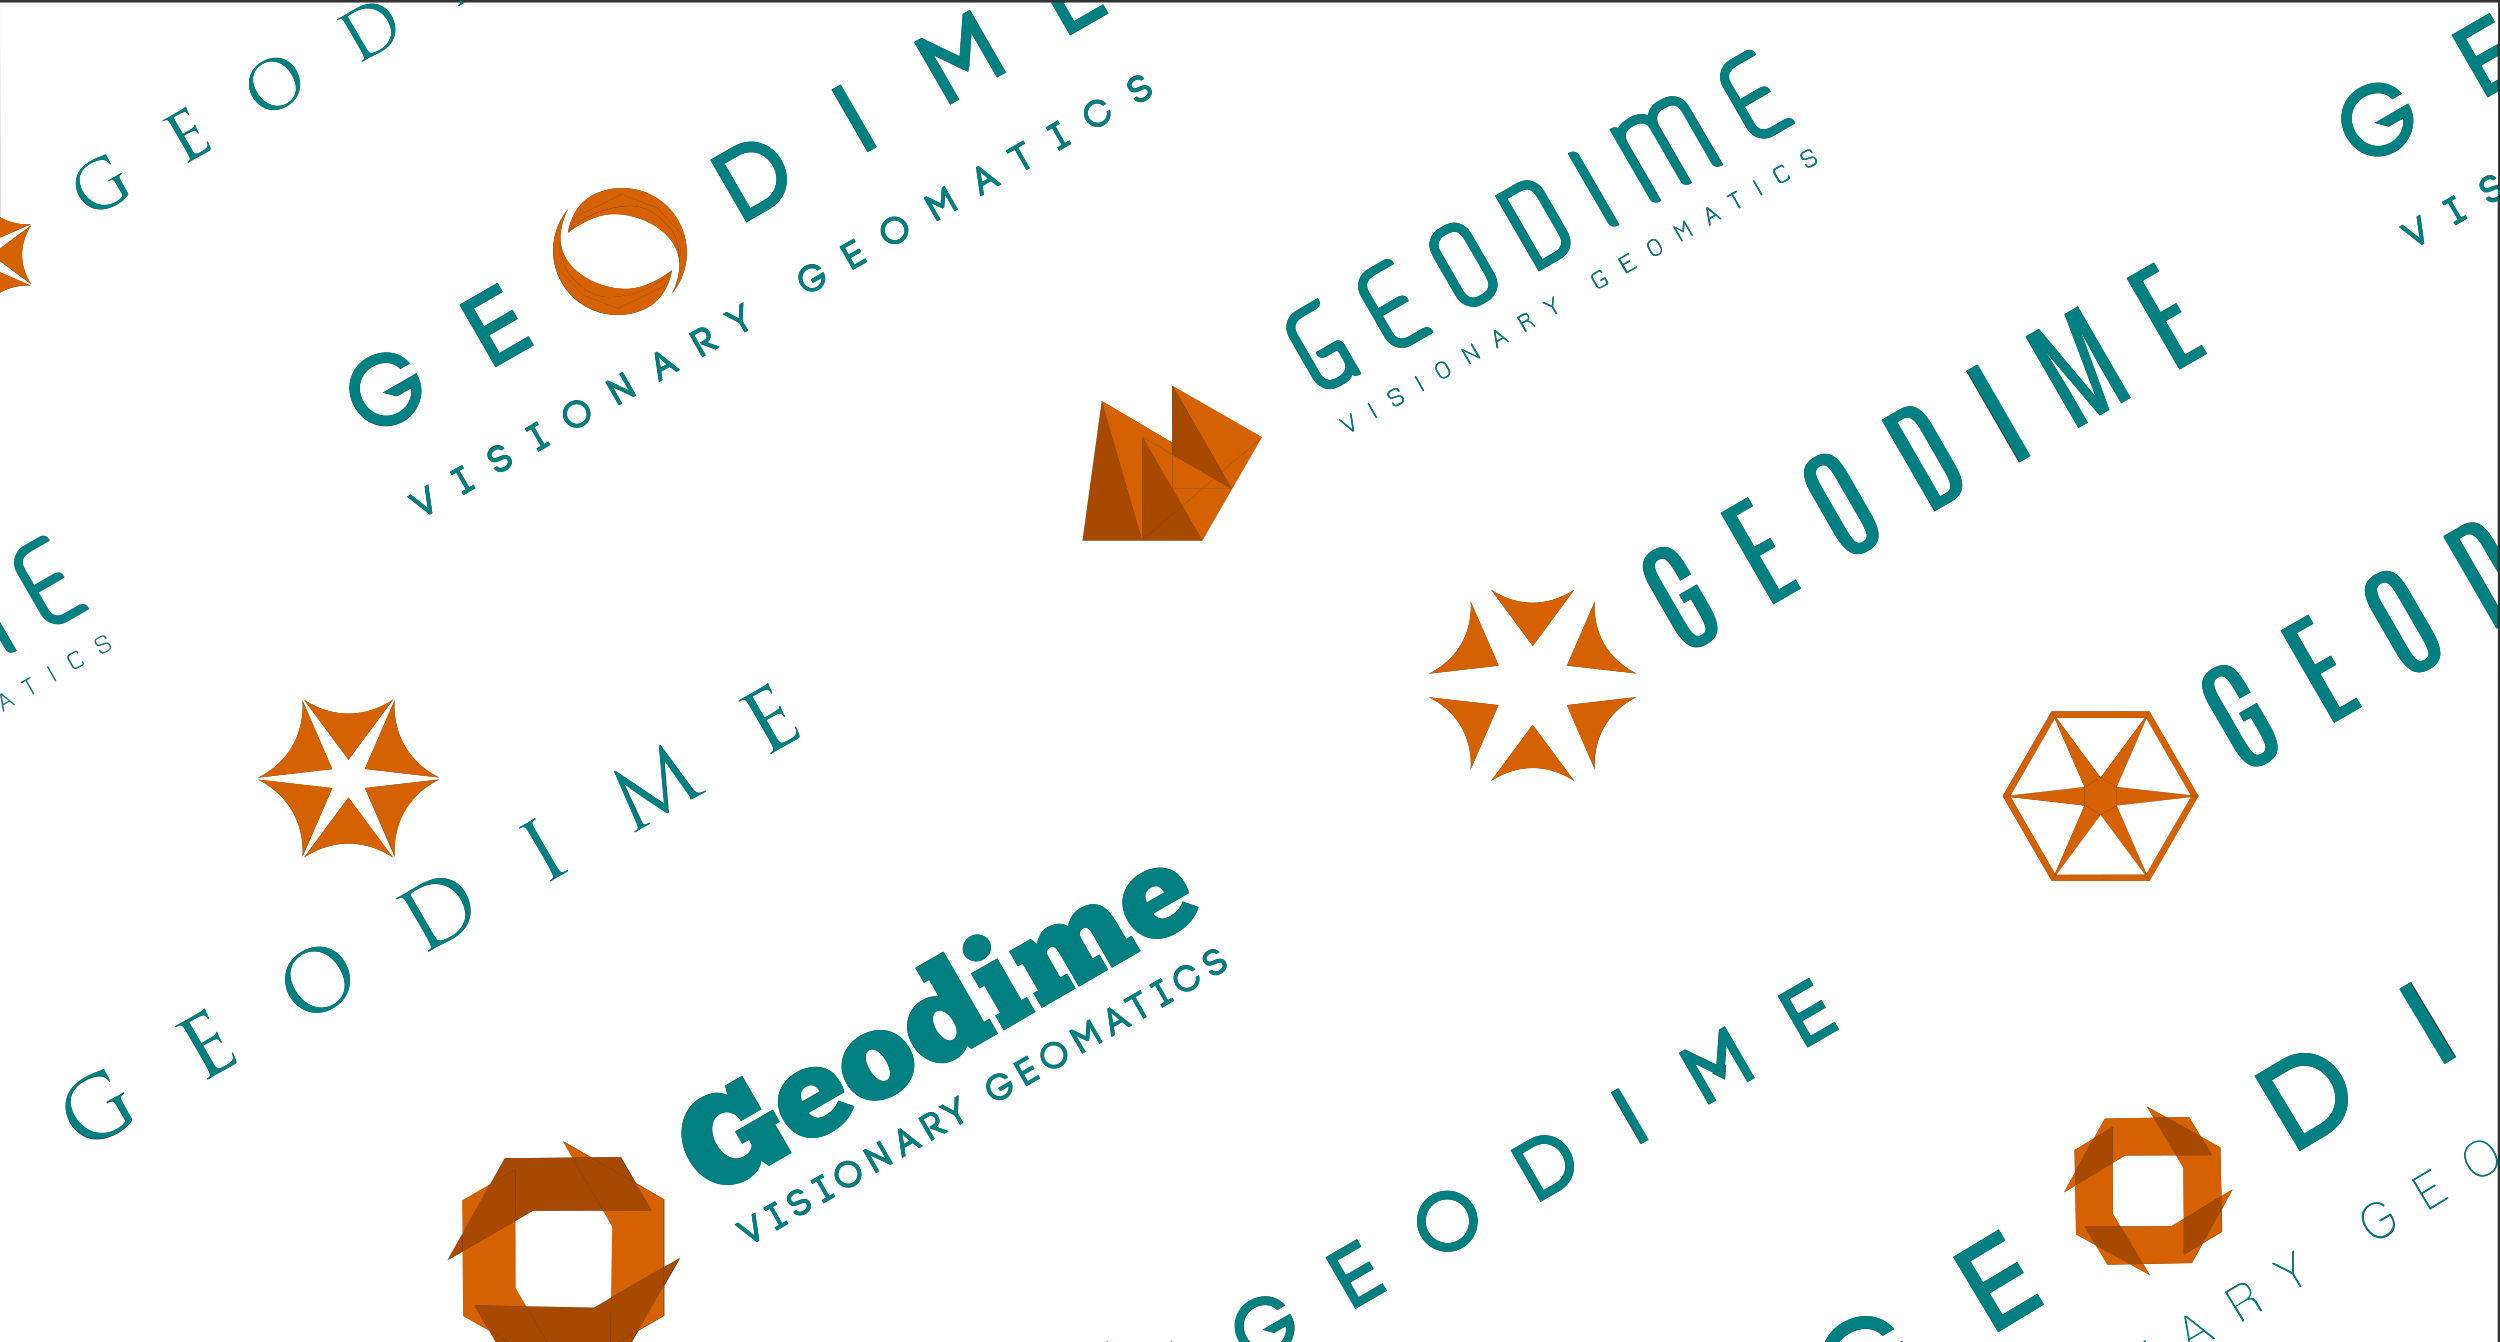 <!-- Generator: Adobe Illustrator 18.0.0, SVG Export Plug-In  -->
<svg version="1.1"
	 xmlns="http://www.w3.org/2000/svg" xmlns:xlink="http://www.w3.org/1999/xlink" xmlns:a="http://ns.adobe.com/AdobeSVGViewerExtensions/3.0/"
	 x="0px" y="0px" width="1399.4px" height="751.4px" viewBox="0 0 1399.4 751.4" enable-background="new 0 0 1399.4 751.4"
	 xml:space="preserve">
<rect x="0" y="0" width="1399.4" height="751.4" fill="#333333" stroke="none"/>
<defs>
</defs>
<g>
	<g>
		<g id="XMLID_1_">
			<path fill="#008080" d="M44.3,373.7c-1.8,1-3.1,1.3-4.2-0.7l-2-3.5c-1.1-2-0.3-2.9,1.4-3.9l1.9-1.1c1.2-0.7,1.7,0,2.1,0.7
				c0.1,0.2,0.2,0.5-0.1,0.6c-0.1,0.1-0.4,0.1-0.6-0.2c-0.4-0.6-0.7-0.7-1.2-0.4l-1.8,1c-1.5,0.9-2,1.4-1.2,2.9l2,3.5
				c0.9,1.5,1.6,1.3,3.1,0.4l1.7-1c0.6-0.3,0.6-0.6,0.2-1.2c-0.2-0.4,0-0.5,0.1-0.6c0.2-0.1,0.4,0,0.6,0.3c0.4,0.7,0.7,1.5-0.5,2.2
				L44.3,373.7z"/>
			<polygon fill="#D56100" points="656.3,273.7 656.3,273.6 672.9,273.6 661.8,283.2 656.3,273.7 			"/>
			<polygon fill="#A84902" points="673.1,302.7 605.9,302.7 616.7,224.5 639.3,302.5 639.3,302.5 639.3,302.5 639.3,302.5 
				639.3,302.5 639.3,302.5 639.3,302.5 			"/>
			<polygon fill="#D56100" points="656.2,215.8 706.5,244.8 684,264.1 			"/>
			<polygon fill="#008080" points="689.6,273.6 689.7,273.9 689.3,273.6 			"/>
			<polygon fill="#A84902" points="639.3,302.5 661.8,283.2 673.1,302.7 			"/>
			<path fill="#A84902" d="M639.3,302.5L639.3,302.5L639.3,302.5z"/>
			<path fill="#008080" d="M27.4,348.3c-2-1.2-3.6-2.7-4.7-4.6L9.4,320.6c-2.4-4.2-2.2-8.3,0.7-12.4c1-1.1,2.1-2.1,3.5-2.9l8.1-4.7
				c1.8-1,3.5-1,5,0.1l1.1,1.5l0.1,0.2l-0.1,0.3l-10.1,5.8c-4,2.3-5.5,4.7-4.7,7.2c-0.2,0.3,0.2,1.3,1,2.8l5.2,8.9l11.2-6.5
				c2.4-1,4.1-0.5,5.3,1.4l0.4,0.8l-0.1,0.3l-14.3,8.3L27,341c1.8,3.2,4.5,4.1,7.9,2.8l2-1.1l7.1-4.1c2.5-1,4.2-0.6,5.3,1.3l0.5,0.8
				l-0.1,0.3l-11.9,6.9C34.6,349.8,31,350,27.4,348.3z"/>
			<polygon fill="#D56100" points="679.5,267.9 679.5,267.9 689.3,273.6 672.9,273.6 			"/>
			<polygon fill="#A84902" points="689.6,273.6 689.3,273.6 689.3,273.6 679.5,267.9 684,264.1 			"/>
			<path fill="#008080" d="M55.6,363.6c0.2-0.1,0.4,0,0.6,0.2c0.9,1.5,1.6,1.3,3.1,0.4l1.3-0.8c1-0.6,0.7-1.7,0.4-2.2
				c-0.5-0.9-1.3-1.1-1.6-1l-3.4,1.1c-1.4,0.4-2.2,0.1-2.8-1.1c-0.6-1-0.7-2.4,1.1-3.4l1-0.6c1.8-1,3-1.4,4.2,0.6
				c0.2,0.3,0.1,0.5-0.1,0.6c-0.2,0.1-0.4,0-0.6-0.2c-0.9-1.5-1.5-1.3-3.1-0.4l-1.3,0.7c-1,0.6-0.8,1.6-0.5,2.2
				c0.4,0.7,1.1,1,1.5,0.9l3.4-1.1c1.4-0.4,2.4,0.3,2.9,1.3c0.6,1,0.7,2.4-1,3.4l-1.1,0.6c-1.8,1-3,1.3-4.2-0.7
				C55.4,364,55.4,363.8,55.6,363.6z"/>
			<polygon fill="#D56100" points="689.7,273.9 673.1,302.7 661.8,283.2 672.9,273.6 672.9,273.6 689.3,273.6 689.3,273.6 			"/>
			<line fill="#008080" x1="0" y1="348.2" x2="0" y2="358.2"/>
			<path fill="#008080" d="M1.8,394l3-1.7l-3.8-3.1L1.8,394z M2.2,398.3c-0.1,0.1-0.4,0.1-0.5-0.1c0-0.1-0.1-0.1-0.1-0.2L0,388.4
				l0.8-0.5l7.4,6.2c0.1,0.1,0.1,0.1,0.2,0.2c0.1,0.3-0.1,0.5-0.1,0.5c-0.2,0.1-0.3,0-0.5-0.1l-2.3-1.9l-3.5,2l0.5,3
				C2.4,398,2.4,398.2,2.2,398.3z"/>
			<polygon fill="#A84902" points="661.8,283.2 639.3,302.5 639.3,302.5 639.3,302.5 639.3,302.5 639.3,302.5 639.5,244.5 
				639.5,244.7 656.3,273.7 			"/>
			<polygon fill="#D56100" points="689.7,273.9 689.6,273.6 684,264.1 706.5,244.8 			"/>
			<polygon fill="#FFFFFF" points="639.3,302.5 639.3,302.5 639.3,302.5 			"/>
			<polygon fill="#D56100" points="656.3,273.7 639.5,244.7 656.3,254.4 656.3,273.6 656.3,273.7 			"/>
			<path fill="#008080" d="M31.3,381.3c-0.1,0.1-0.4,0.1-0.6-0.2l-4.3-7.5c-0.2-0.4,0-0.5,0.1-0.6c0.1-0.1,0.4-0.1,0.6,0.2l4.3,7.5
				C31.5,380.9,31.6,381.2,31.3,381.3z"/>
			<polygon fill="#D56100" points="684,264.1 684,264.1 689.6,273.6 684,264.1 			"/>
			<polygon fill="#D56100" points="672.9,273.6 672.9,273.6 656.3,273.6 656.3,254.4 679.5,267.9 			"/>
			<polygon fill="#FFFFFF" points="706.5,244.8 673.1,302.7 689.7,273.9 			"/>
			<path fill="#008080" d="M12.2,382.2c-0.4,0.2-0.5,0-0.6-0.1c-0.1-0.1-0.1-0.4,0.2-0.6l4.6-2.7c0.3-0.2,0.5-0.1,0.6,0.1
				c0.1,0.3,0,0.4-0.2,0.6l-1.9,1.1l4.1,7.2c0.2,0.3,0,0.5-0.1,0.6c-0.1,0.1-0.4,0.1-0.6-0.2l-4.1-7.2L12.2,382.2z"/>
			<path fill="#FFFFFF" d="M605.9,302.7l67.1,0l33.4-58l-50.3-28.9l0.1,32l-39.5-23.3l0,0L605.9,302.7z M245.9,435.2
				c-0.1,0-12.1-5.2-19.3-17.7c-7.2-12.5-5.7-25.5-5.7-25.6l-16.7,38.5L245.9,435.2z M144.3,436.4c0.1,0,12.1,5.2,19.3,17.7
				c7.2,12.5,5.7,25.5,5.7,25.6l16.7-38.5L144.3,436.4z M56.2,363.9c-0.1-0.3-0.4-0.3-0.6-0.2c-0.2,0.1-0.3,0.4-0.1,0.6
				c1.1,2,2.4,1.7,4.2,0.7l1.1-0.6c1.7-1,1.5-2.4,1-3.4c-0.5-0.9-1.5-1.7-2.9-1.3l-3.4,1.1c-0.5,0.1-1.1-0.2-1.5-0.9
				c-0.3-0.6-0.5-1.6,0.5-2.2l1.3-0.7c1.6-0.9,2.2-1.1,3.1,0.4c0.1,0.3,0.4,0.3,0.6,0.2c0.2-0.1,0.3-0.4,0.1-0.6
				c-1.1-2-2.4-1.6-4.2-0.6l-1,0.6c-1.8,1-1.6,2.4-1.1,3.4c0.7,1.1,1.5,1.5,2.8,1.1l3.4-1.1c0.3-0.1,1.1,0.1,1.6,1
				c0.3,0.5,0.6,1.6-0.4,2.2l-1.3,0.8C57.8,365.2,57.1,365.4,56.2,363.9z M9.4,320.6l13.3,23.1c1.1,1.9,2.7,3.4,4.7,4.6
				c3.6,1.7,7.2,1.6,10.5-0.4l11.9-6.9l0.1-0.3l-0.5-0.8c-1.1-1.8-2.8-2.3-5.3-1.3l-7.1,4.1l-2,1.1c-3.4,1.4-6.1,0.4-7.9-2.8
				l-5.4-9.3l14.3-8.3l0.1-0.3l-0.4-0.8c-1.1-1.9-2.9-2.4-5.3-1.4l-11.2,6.5l-5.2-8.9c-0.8-1.6-1.2-2.5-1-2.8
				c-0.8-2.5,0.8-4.9,4.7-7.2l10.1-5.8l0.1-0.3l-0.1-0.2l-1.1-1.5c-1.5-1.1-3.2-1.2-5-0.1l-8.1,4.7c-1.4,0.8-2.6,1.8-3.5,2.9
				C7.2,312.3,7,316.4,9.4,320.6z M39.5,365.6c-1.7,1-2.6,1.9-1.4,3.9l2,3.5c1.1,2,2.4,1.7,4.2,0.7l1.8-1c1.2-0.7,0.9-1.5,0.5-2.2
				c-0.2-0.3-0.4-0.4-0.6-0.3c-0.1,0.1-0.3,0.2-0.1,0.6c0.3,0.6,0.3,0.9-0.2,1.2l-1.7,1c-1.6,0.9-2.3,1.1-3.1-0.4l-2-3.5
				c-0.9-1.5-0.3-2,1.2-2.9l1.8-1c0.5-0.3,0.8-0.2,1.2,0.4c0.2,0.4,0.4,0.3,0.6,0.2c0.3-0.2,0.2-0.4,0.1-0.6c-0.4-0.7-1-1.4-2.1-0.7
				L39.5,365.6z M30.7,381.1c0.2,0.3,0.4,0.3,0.6,0.2c0.3-0.2,0.2-0.4,0.1-0.6l-4.3-7.5c-0.2-0.4-0.5-0.3-0.6-0.2
				c-0.1,0.1-0.3,0.2-0.1,0.6L30.7,381.1z M11.9,381.6c-0.4,0.2-0.3,0.4-0.2,0.6c0.1,0.1,0.2,0.3,0.6,0.1l2-1.1l4.1,7.2
				c0.2,0.3,0.4,0.3,0.6,0.2c0.1-0.1,0.3-0.3,0.1-0.6l-4.1-7.2l1.9-1.1c0.2-0.1,0.4-0.3,0.2-0.6c-0.1-0.2-0.3-0.3-0.6-0.1
				L11.9,381.6z M1203.2,398.2L1203.2,398.2L1203.2,398.2l-54.8,0l0,0l0,0h0l-27.4,47.4l0,0l0,0l0,0l27.4,47.4l0,0l0,0l0,0l54.8,0
				l27.4-47.4l0,0l0,0l0,0L1203.2,398.2L1203.2,398.2z M1398.1,650.4l0,101l-172.1,0l-0.2-1.4l7.8-4.7l5.6,4.4l0.8-0.5l-16.3-12.8
				l-0.9,0.5l2.5,14.5l-23.9,0l-0.7-1.2l-0.8,0.5l0.5,0.8l-135.2,0c-0.1-0.3-0.3-0.6-0.4-0.9l-1.4,0.9l-33.8,0
				c1.3-1.9,3.1-3.5,5.2-4.8c5.4-3.2,13.3-4.6,19.1,1.1l6.5-3.9c-8.9-9.9-21.2-8.2-29.2-3.3c-4.5,2.7-7.8,6.5-9.7,10.9l-299.1,0
				c1.8-3.2,2.7-7,2-10.7l0,0c-0.2-1.2-0.9-2.9-2.1-5.4l-15.6,9l6.6,1.7l6.5-3.8c0.5,3.8-0.9,6.9-3,9.1h-16.7
				c-0.8-0.8-1.5-1.7-2.1-2.8c-3.5-6.1-1.7-13,4-16.3c3.7-2.1,9.1-3,13,1l4.5-2.6c-6-6.8-14.3-5.8-19.8-2.6
				c-8,4.6-10.7,14.3-5.7,22.9c0.1,0.1,0.1,0.2,0.2,0.4l-37.2,0c0-0.4,0.1-0.6,0.1-0.6l-0.3,0.6l-1.1,0l0.7-1c0,0-0.5,0.4-1.4,1
				l-34.3,0c-0.9-0.6-1.4-0.9-1.4-0.9l0.7,0.9h-1.2l-0.2-0.5c0,0,0,0.2,0,0.5l-265,0l3.8-6.5l14.5-8.4l0-16.8l8.9-15.5l-8.9,5.2
				l0-38l-15.8-9.1l-8.4-14.5l-16.5,0.1l-15.8-9.1l5.3,9.2l-37.8,0.3l-8.2,14.6l-15.6,9l0.1,18.4l-8.4,15l8.5-4.9l0.3,36.2l14.6,8.2
				l3.7,6.5L0,751.4l0-362.9l1.6,9.5c0,0.1,0,0.2,0.1,0.2c0.1,0.3,0.4,0.2,0.5,0.1c0.2-0.1,0.2-0.3,0.2-0.5l-0.5-3l3.5-2l2.3,1.9
				c0.2,0.1,0.4,0.2,0.5,0.1c0.1-0.1,0.3-0.3,0.1-0.5c0-0.1-0.1-0.1-0.2-0.2L0.8,388L0,388.4l0-30.2l2.9,5c1.2,2.1,3.1,2.6,5.7,1.5
				l0.6-0.3l0.1-0.3L0,348.2l0-184.3c0.1-0.1,0.2-0.1,0.3-0.2c8.4-4.8,17-3.8,17-3.8L0,152.4l0-6.2l17.6,13.1c0,0-5.3-7-5.3-16.6
				c0-9.7,5.2-16.6,5.2-16.6L0,139.1l0-6.1l17.3-7.5c0,0-8.7,1.1-17-3.8c-0.1,0-0.2-0.1-0.2-0.1L0,1.4l257.7,0
				c0,0.4-0.1,0.7-0.3,0.9c-0.2,0.2-0.6,0.5-0.9,0.7c-0.2,0.1-0.2,0.2-0.1,0.3c0.1,0.2,0.3,0.2,0.7,0c0.9-0.5,2.7-1.7,3-1.9l328.3,0
				l10.7,18.4l21.4-12.3l-2.9-5.1l-16.3,9.4l-5.7-9.9l0.9-0.5l801.8,0v23.2l-12.2,7l-5.7-9.9l16.2-9.4l-2.9-5.1l-21.3,12.3l20.2,35
				l5.7-3.3l0,52.4c-1.3-0.1-2.7,0.4-3.8,0.9c-1.5,0.7-3,1.4-3.9,0.1c-0.3-0.4-0.5-0.9-0.4-1.4c0.1-1,0.9-1.8,1.8-2.4
				c1.1-0.7,2.7-0.9,3.6,0.1l1.8-1.2c-1.7-2.2-4.4-2-6.4-0.9c-1.5,0.9-2.7,2.4-3,4c-0.1,1.1,0.1,2.1,0.7,2.9l0,0
				c1.8,2.6,4.4,1.7,6.6,0.7c1.1-0.5,2.1-0.9,2.9-0.8l0,4.1c-0.2,0.2-0.5,0.4-0.7,0.5c-1.2,0.7-3.1,0.9-3.9-0.2l0,0.1l-0.2-0.3
				l-1.9,1.1l0.2,0.3c1.5,2.1,4.4,2,6.4,1l0,193.9l-2.1-3.7c-2.6-4.5-5.3-7.5-8.2-9.1c-2.9-1.6-6.3-1.2-10.3,1.1l-9.7,5.6l29.9,51.7
				l0.5-0.3L1398.1,650.4c0-2-0.6-4.1-2-6.3c-1.5-2.5-3.3-4.2-5.4-5.1c-2.3-0.9-4.7-0.7-7.2,0.8c-2.5,1.5-3.8,3.5-4.1,6
				c-0.2,2.3,0.4,4.6,1.9,7.2c1.5,2.5,3.3,4.2,5.4,5.1c2.3,0.9,4.7,0.7,7.2-0.8c2.5-1.5,3.8-3.5,4.1-5.9
				C1398.1,651,1398.1,650.7,1398.1,650.4z M1348.1,57.9l-18.9,10.9l8,2.1l7.9-4.5c0.8,6.3-2.6,11-6.9,13.5
				c-6.9,4-15.3,1.6-19.6-5.8c-4.3-7.4-2-15.8,4.8-19.7c4.5-2.6,11-3.6,15.7,1.2l5.4-3.1c-7.2-8.2-17.3-7-24-3.1
				c-9.7,5.6-12.9,17.4-6.9,27.7c6,10.3,17.6,13.4,27.4,7.8c6.4-3.7,11.1-12.1,9.6-20.2l0,0C1350.4,63.1,1349.6,61,1348.1,57.9z
				 M1374.7,111.1l-1.1-1.9l-6.7,3.9l1.1,1.9l2.4-1.4l5.4,9.3l-2.4,1.4l1.1,1.9l6.7-3.9l-1.1-1.9l-2.4,1.4l-5.4-9.3L1374.7,111.1z
				 M1357,136.2l-2.3-16.1l-2,1.2l1.7,12l-9.5-7.5l-2.1,1.2l12.8,10.1L1357,136.2z M1348.3,330.3c-2.2-3.7-4.3-6.5-6.3-8.3
				c-3.5-3.1-7.5-3.2-12.2-0.6c-3.2,1.8-5.1,4.1-5.8,6.8c-0.8,3.4,0.4,8.1,3.8,13.9l13.2,22.8c3.1,5.4,6.1,8.8,9.1,10.4
				c3,1.6,6.3,1.3,10.1-0.9c3.8-2.2,5.7-4.9,5.8-8.3s-1.4-7.7-4.5-13.1L1348.3,330.3z M1208.6,151.9l-2.9-5l-15.3,8.8l29.6,51.2
				l15.4-8.9l-2.9-5l-9.4,5.4l-10.8-18.7l8.8-5.1l-2.9-5l-8.8,5.1l-10.1-17.5L1208.6,151.9z M1295,349.1l-2.9-5.1l-15.5,8.9
				l29.9,51.7l15.6-9l-2.9-5.1l-9.5,5.5l-10.9-18.9l8.9-5.1l-2.9-5.1l-8.9,5.1l-10.2-17.7L1295,349.1z M1192.7,222.7l-29.6-51.2
				l-7.5,4.4l17.4,46.1l-31.7-37.9l-7.5,4.3l29.6,51.2l5.3-3.1l-11.9-20.5l-11.6-18.9l30.1,35.4l5.4-3.1l-15.9-43.6l10.6,19.4
				l11.9,20.5L1192.7,222.7z M1257.2,383c-2.2-3.7-4.3-6.5-6.3-8.3c-3.5-3.1-7.5-3.2-12.2-0.6c-3.2,1.8-5.1,4.1-5.8,6.8
				c-0.8,3.4,0.4,8.1,3.8,13.9l13.2,22.8c3.1,5.4,6.1,8.8,9.1,10.4c3,1.6,6.3,1.3,10.1-0.9c3.8-2.2,5.7-4.9,5.8-8.3
				c0.1-3.3-1.4-7.7-4.5-13.1l-7.1-12.3l-10,5.8l2.7,4.7l3.9-2.3l4.4,7.6c2.3,3.9,3.5,6.7,3.8,8.5c0.3,1.8-0.4,3.1-2.1,4.1
				c-1.7,1-3.2,0.9-4.6-0.2c-1.4-1.1-3.2-3.6-5.5-7.6l-13.4-23.2c-1.9-3.2-2.9-5.7-3.1-7.5c-0.2-1.8,0.5-3.1,2.1-4.1
				c1.6-0.9,3.1-0.9,4.4,0.2c1.3,1.1,2.9,3.3,4.9,6.6l2.9,5l6.1-3.5L1257.2,383z M1374.9,591.7l-25.3-42.1l-6.1,3.6l25.3,42.1
				L1374.9,591.7z M1136.1,255.4l-29.6-51.2l-6,3.5l29.6,51.2L1136.1,255.4z M1370.5,670.8l-0.4-0.7l-9.6,5.8l-4.5-7.6l7.4-4.5
				l-0.4-0.7l-7.4,4.5l-4.1-6.9l9.4-5.6l-0.4-0.7l-10.2,6.1l10,16.6L1370.5,670.8z M982.8,30.3l-1.1-1.5c-1.5-1.1-3.2-1.2-5-0.1
				l-8.1,4.7c-1.4,0.8-2.6,1.8-3.5,2.9c-2.8,4.1-3.1,8.3-0.7,12.4l13.3,23.1c1.1,1.9,2.7,3.4,4.7,4.6c3.6,1.7,7.2,1.6,10.5-0.4
				l11.9-6.9l0.1-0.3l-0.5-0.8c-1.1-1.8-2.8-2.3-5.3-1.3l-7.1,4.1l-2,1.1c-3.4,1.4-6.1,0.4-7.9-2.8l-5.4-9.3l14.3-8.3l0.1-0.3
				l-0.4-0.8c-1.1-1.9-2.9-2.4-5.3-1.4l-11.2,6.5l-5.2-8.9c-0.8-1.6-1.2-2.5-1-2.8c-0.8-2.5,0.8-4.9,4.7-7.2l10.1-5.8l0.1-0.3
				L982.8,30.3z M1014.5,85c-1.1-2-2.4-1.6-4.2-0.6l-1,0.6c-1.8,1-1.6,2.4-1.1,3.4c0.7,1.1,1.5,1.5,2.8,1.1l3.4-1.1
				c0.3-0.1,1.1,0.1,1.6,1c0.3,0.5,0.6,1.6-0.4,2.2l-1.3,0.8c-1.6,0.9-2.3,1.1-3.1-0.4c-0.1-0.3-0.4-0.3-0.6-0.2
				c-0.2,0.1-0.3,0.4-0.1,0.6c1.1,2,2.4,1.7,4.2,0.7l1.1-0.6c1.7-1,1.5-2.4,1-3.4c-0.5-0.9-1.5-1.7-2.9-1.3l-3.4,1.1
				c-0.5,0.1-1.1-0.2-1.5-0.9c-0.3-0.6-0.5-1.6,0.5-2.2l1.3-0.7c1.6-0.9,2.2-1.1,3.1,0.4c0.1,0.3,0.4,0.3,0.6,0.2
				C1014.6,85.5,1014.6,85.3,1014.5,85z M1310.5,601.8c-6.3-10.5-19.6-16.9-33.3-8.6l-15.1,9.1l25.3,42.1l15.1-9.1
				C1316.1,627,1316.8,612.3,1310.5,601.8z M998.6,93.2c-0.4-0.7-1-1.4-2.1-0.7l-1.9,1.1c-1.7,1-2.6,1.9-1.4,3.9l2,3.5
				c1.1,2,2.4,1.7,4.2,0.7l1.8-1c1.2-0.7,0.9-1.5,0.5-2.2c-0.2-0.3-0.4-0.4-0.6-0.3c-0.1,0.1-0.3,0.2-0.1,0.6
				c0.3,0.6,0.3,0.9-0.2,1.2l-1.7,1c-1.6,0.9-2.3,1.1-3.1-0.4l-2-3.5c-0.9-1.5-0.3-2,1.2-2.9l1.8-1c0.5-0.3,0.8-0.2,1.2,0.4
				c0.2,0.4,0.4,0.3,0.6,0.2C998.8,93.7,998.7,93.4,998.6,93.2z M1081.2,237.4c-2.6-4.4-5.3-7.4-8.2-9c-2.9-1.6-6.3-1.2-10.2,1.1
				l-9.6,5.6l29.6,51.2l9.4-5.4c3.8-2.2,5.8-4.9,6.1-8.2c0.3-3.2-1.1-7.5-4.1-12.7L1081.2,237.4z M1338.8,680.2
				c-0.1-0.1-0.2-0.3-0.2-0.4c-0.1-0.1-0.2-0.3-0.3-0.4l-6.2,3.7l0.4,0.7l5.5-3.3l0.4,0.7c1.1,1.9,1.5,3.7,1.2,5.4
				c-0.4,1.8-1.5,3.2-3.4,4.4c-2.1,1.3-4.3,1.4-6.4,0.5c-1.8-0.8-3.4-2.4-4.8-4.6c-1.4-2.3-2-4.4-1.8-6.4c0.2-2.3,1.3-4.1,3.4-5.4
				c2.9-1.8,5.5-1.7,7.7,0.4l0.5-0.8c-1.2-1.1-2.6-1.7-4.2-1.6c-1.5,0-2.9,0.5-4.4,1.4c-2.4,1.5-3.7,3.4-3.9,6
				c-0.2,2.2,0.5,4.6,2,7.1c1.5,2.5,3.3,4.2,5.4,5c2.3,1,4.7,0.7,7.1-0.7c1.1-0.7,2-1.5,2.7-2.5
				C1341.1,686.7,1340.9,683.7,1338.8,680.2z M982.1,101.2c-0.2-0.4-0.5-0.3-0.6-0.2c-0.1,0.1-0.3,0.2-0.1,0.6l4.3,7.5
				c0.2,0.3,0.4,0.3,0.6,0.2c0.3-0.2,0.2-0.4,0.1-0.6L982.1,101.2z M945.6,59.8c-1.7-2.9-3.9-4.8-6.7-5.6c-3-0.7-5.8-0.3-8.4,1.2
				l-3,1.7c-2.5,1.5-4.2,3.9-4.9,7.4c-3.3-1.1-6.6-0.7-9.9,1.2l-0.8,0.4c-2.9,1.7-4.9,3.5-6,5.6c-1.3-0.7-2.8-0.5-4.5,0.5l-0.1,0.1
				l-0.1,0.3l22.9,39.6c1.6,1.4,3.5,1.5,5.6,0.3c0.2-0.1,0.2-0.2,0.2-0.4L911.3,80l-0.6-1.3c-1.3-3.3-0.4-5.8,2.8-7.6l1.7-1l1.9-0.8
				c3-0.7,5.2,0.1,6.7,2.6l17.1,29.6c1.2,2,3,2.4,5.6,1.3l0.5-0.3l0.1-0.3l-17.7-30.7c-0.8-1.4-1.4-2.7-1.6-3.7
				c-0.6-2.9,0.5-5.2,3.3-6.8c1.4-0.8,2.7-1.4,3.9-1.8c2.6-0.8,4.9,0.5,6.9,3.8l16.3,28.2c1.2,2.1,3.1,2.6,5.7,1.5l0.6-0.3l0.1-0.3
				L945.6,59.8z M972.1,107c-0.1-0.2-0.3-0.3-0.6-0.1l-4.6,2.7c-0.4,0.2-0.3,0.4-0.2,0.6c0.1,0.1,0.2,0.3,0.6,0.1l2-1.1l4.1,7.2
				c0.2,0.3,0.4,0.3,0.6,0.2s0.3-0.3,0.1-0.6l-4.1-7.2l1.9-1.1C972.1,107.5,972.3,107.3,972.1,107z M963.4,122.3
				c0-0.1-0.1-0.1-0.2-0.2l-7.4-6.2l-0.8,0.5l1.6,9.5c0,0.1,0,0.2,0.1,0.2c0.1,0.3,0.4,0.2,0.5,0.1c0.2-0.1,0.2-0.3,0.2-0.5l-0.5-3
				l3.5-2l2.3,1.9c0.2,0.1,0.4,0.2,0.5,0.1C963.4,122.8,963.6,122.6,963.4,122.3z M1034,264.6c-2.1-3.7-4.2-6.5-6.3-8.2
				c-3.5-3-7.5-3.2-12-0.6c-3.1,1.8-5,4.1-5.7,6.7c-0.8,3.4,0.4,8,3.8,13.8l13,22.6c3.1,5.3,6.1,8.8,9,10.3c2.9,1.6,6.3,1.3,10-0.9
				c3.7-2.2,5.6-4.9,5.7-8.2c0.1-3.3-1.4-7.6-4.5-12.9L1034,264.6z M943,123.8c-0.1-0.3-0.3-0.4-0.6-0.3c-0.2,0.1-0.2,0.2-0.2,0.5
				l-0.4,5l-4.5-2.2c-0.2-0.1-0.4-0.1-0.5,0c-0.2,0.1-0.2,0.4,0,0.6l4.3,7.4c0.1,0.2,0.3,0.4,0.6,0.2c0.2-0.1,0.2-0.3,0.1-0.6
				l-3.8-6.6l4.1,2c0.1,0.1,0.2,0,0.3,0c0.1-0.1,0.2-0.1,0.2-0.2l0.3-4.6l3.8,6.6c0.1,0.3,0.3,0.4,0.6,0.3c0.2-0.1,0.3-0.4,0.1-0.6
				L943,123.8z M1283.9,712.8l0.1-12.8l-0.9,0.5l-0.1,11.6l-10.4-5.3l-0.9,0.5l11.3,5.8l4.4,7.4l0.8-0.5L1283.9,712.8z
				 M1242.9,642.3l-11-6.1l-6.5-10.9l-12.6,0.2l-11.1-6.1l3.8,6.3l-27.3,0.5l-6.1,11.1l-10.8,6.5l0.2,12.6l-6.1,11.1l6.3-3.8
				l0.5,27.3l11.1,6.1l6.5,10.8l12.6-0.2l11.1,6.1l-3.8-6.3l27.3-0.5l6.1-11l10.8-6.5l-0.2-12.6l6.1-11.1l-6.3,3.8L1242.9,642.3z
				 M928.5,135.7c-1.1-1.9-3-2.3-4.7-1.3c-1.7,1-2.3,2.8-1.2,4.8l1.3,2.3c1.1,1.9,3,2.3,4.7,1.3c1.7-1,2.3-2.8,1.2-4.8L928.5,135.7z
				 M906.4,125.7l-22.8-39.5c-1.7-1.5-3.4-1.7-5.2-0.7l-0.6,0.3l-0.1,0.3l22.3,38.5l1,1.3c1.6,1.1,3.3,1.1,5.3,0L906.4,125.7z
				 M911.9,141.9c-0.1-0.2-0.3-0.3-0.6-0.1l-5.2,3c-0.2,0.1-0.2,0.4,0,0.6l4.2,7.2c0.2,0.3,0.3,0.4,0.6,0.3l5.2-3
				c0.3-0.2,0.4-0.3,0.3-0.6c-0.1-0.2-0.3-0.3-0.6-0.1l-4.8,2.8l-2.1-3.6l3.3-1.9c0.3-0.2,0.4-0.3,0.3-0.6c-0.2-0.3-0.4-0.2-0.7-0.1
				l-3.3,1.9l-1.5-2.6l4.8-2.8C911.9,142.3,912,142.1,911.9,141.9z M1259.3,720.8c-1-1.7-2.3-2.6-3.8-2.6c-1.2,0-2.7,0.5-4.5,1.6
				l-5.5,3.3l10,16.6l0.8-0.5l-4.7-7.9l5-3c1.2-0.7,2.1-1.1,2.8-1.1c0.9-0.1,1.8,0.4,2.5,1.3c0.1,0.1,0.2,0.3,0.4,0.6
				c0.2,0.3,0.4,0.6,0.7,1.1l2.2,3.7l0.9-0.5l-1.9-3.2c-0.8-1.4-1.3-2.1-1.3-2.1c-1.1-1.5-2.5-2-4.1-1.5
				C1260.4,724.9,1260.6,723,1259.3,720.8z M981.3,283.3l-2.9-5l-15.3,8.8l29.6,51.2l15.4-8.9l-2.9-5l-9.4,5.4L985,311.1l8.8-5.1
				l-2.9-5l-8.8,5.1L972,288.6L981.3,283.3z M896.7,152.1c-0.4-0.7-1-1.3-2.1-0.7l-1.8,1c-1.8,1-2.7,2-1.5,3.9l2.1,3.6
				c1.1,1.9,2.4,1.6,4.1,0.7l1.9-1.1c1.2-0.7,0.9-1.5,0.5-2.1l-1.4-2.4l-2.3,1.4c-0.3,0.2-0.4,0.3-0.3,0.6c0.1,0.2,0.3,0.2,0.6,0.1
				l1.7-1l1,1.7c0.3,0.6,0.3,0.9-0.3,1.2l-1.8,1c-1.5,0.9-2.2,1.1-3-0.4l-2.1-3.6c-0.9-1.5-0.3-2,1.3-2.9l1.7-1
				c0.6-0.3,0.8-0.2,1.2,0.4c0.2,0.3,0.4,0.4,0.6,0.2C896.9,152.6,896.9,152.4,896.7,152.1z M864.4,107.1c-0.9-1.6-2.1-2.9-3.5-4
				c-3.8-2.8-8-2.9-12.5-0.2l-11.4,6.6l-0.1,0.3l24.3,42l0.3,0.1l11.8-6.8c1.2-0.7,2.4-1.7,3.5-3c3-3.7,3-8.2,0-13.4L864.4,107.1z
				 M869.8,166c-0.1-0.2-0.4-0.2-0.5-0.1c-0.1,0-0.2,0.1-0.2,0.4l-0.5,4.8l-4.5-2c-0.2-0.1-0.3-0.1-0.5,0c-0.1,0.1-0.3,0.3-0.1,0.5
				c0.1,0.1,0.2,0.2,0.3,0.2l4.8,2.2l2.1,3.6c0.2,0.3,0.4,0.3,0.6,0.2c0.3-0.2,0.2-0.4,0.1-0.6l-2.1-3.6l0.5-5.2
				C869.9,166.2,869.9,166.1,869.8,166z M943.8,316.8c-2.1-3.7-4.2-6.5-6.3-8.2c-3.5-3-7.5-3.2-12-0.6c-3.1,1.8-5,4.1-5.7,6.7
				c-0.8,3.4,0.4,8,3.8,13.8l13,22.6c3.1,5.3,6.1,8.8,9,10.3c2.9,1.6,6.3,1.3,10-0.9c3.7-2.2,5.6-4.9,5.7-8.2
				c0.1-3.3-1.4-7.6-4.5-12.9l-7-12.1l-9.9,5.7l2.7,4.7l3.9-2.2l4.4,7.6c2.2,3.9,3.5,6.7,3.8,8.4s-0.4,3.1-2.1,4
				c-1.6,1-3.2,0.9-4.5-0.2c-1.4-1.1-3.2-3.6-5.4-7.5l-13.3-23c-1.8-3.2-2.9-5.7-3.1-7.4c-0.2-1.8,0.5-3.1,2.1-4
				c1.6-0.9,3-0.8,4.4,0.2c1.3,1.1,2.9,3.2,4.8,6.5l2.9,5l6-3.5L943.8,316.8z M859.2,182.3c-0.1-0.2-2.4-2.6-3.9-3
				c0.8-0.7,1-1.7,0.4-2.8c-0.9-1.6-2.2-1.4-3.9-0.4l-2.3,1.3c-0.2,0.1-0.2,0.4,0,0.6l4.3,7.4c0.2,0.3,0.4,0.3,0.6,0.2
				c0.3-0.2,0.2-0.4,0.1-0.6l-2.2-3.8l2.4-1.4c1.7,0.2,3.9,2.6,4,2.8c0.1,0.2,0.3,0.4,0.6,0.2C859.3,182.8,859.3,182.5,859.2,182.3z
				 M823.8,131.1c-0.5-0.8-1.2-1.8-2.1-3c-4.2-4-8.8-4.6-13.9-1.6l-1.6,0.9c-3.4,1.9-5.3,4.6-6,8c-0.6,2.3,0.4,5.7,3.1,10.3
				l10.9,18.9c1.5,2.5,3.1,4.4,5,5.6c3.8,1.9,7.2,2,10.2,0.3l4.2-2.5l1.2-1c4-4.2,4.5-9,1.5-14.2L823.8,131.1z M844.5,191
				c0-0.1-0.1-0.1-0.2-0.2l-7.4-6.2l-0.8,0.5l1.6,9.5c0,0.1,0,0.2,0.1,0.2c0.1,0.3,0.4,0.2,0.5,0.1c0.2-0.1,0.2-0.3,0.2-0.5l-0.5-3
				l3.5-2l2.3,1.9c0.2,0.1,0.4,0.2,0.5,0.1C844.5,191.5,844.7,191.3,844.5,191z M824.1,192.6c-0.1-0.2-0.3-0.4-0.6-0.2
				c-0.3,0.1-0.2,0.4-0.1,0.6l3.8,6.6l-8.5-4.1c-0.2-0.1-0.4-0.1-0.5,0c-0.2,0.1-0.2,0.4,0,0.6l4.3,7.4c0.1,0.2,0.3,0.4,0.6,0.2
				c0.2-0.1,0.3-0.3,0.1-0.6l-3.8-6.6l8.7,4.2c0.1,0,0.2,0,0.3-0.1c0.3-0.1,0.2-0.4,0.1-0.6L824.1,192.6z M1144.1,730.2l-3.6-6.1
				l-19.6,11.7l-7.2-11.9l19.1-11.5l-3.7-6.1l-19.1,11.5L1103,706l19.5-11.7l-3.6-6.1l-25.6,15.4l25.3,42.1L1144.1,730.2z
				 M780.2,147.4l-1.1-1.5c-1.5-1.1-3.2-1.2-5-0.1l-8.1,4.7c-1.4,0.8-2.6,1.8-3.5,2.9c-2.8,4.1-3.1,8.3-0.7,12.4l13.3,23.1
				c1.1,1.9,2.7,3.4,4.7,4.6c3.6,1.7,7.2,1.6,10.5-0.4l11.9-6.9l0.1-0.3l-0.5-0.9c-1.1-1.8-2.8-2.3-5.3-1.3l-7.1,4.1l-2,1.1
				c-3.4,1.4-6.1,0.4-7.9-2.8l-5.4-9.3l14.3-8.3l0.1-0.3l-0.4-0.8c-1.1-1.9-2.9-2.4-5.3-1.4l-11.2,6.5l-5.2-8.9
				c-0.8-1.6-1.2-2.5-1-2.8c-0.8-2.5,0.8-4.9,4.7-7.2l10.1-5.8l0.1-0.3L780.2,147.4z M892.7,336.6l-15.6,36l39,4.4
				c0,0-11.3-4.8-18.1-16.5C891.2,348.8,892.7,336.6,892.7,336.6z M809.9,204.2c-1.1-1.9-3-2.3-4.7-1.3c-1.7,1-2.3,2.8-1.2,4.8
				l1.3,2.3c1.1,1.9,3,2.3,4.7,1.3c1.7-1,2.3-2.8,1.2-4.8L809.9,204.2z M1015.1,551.5l-2.4-4.2l-17.6,10.2l16.7,28.9l17.6-10.2
				l-2.4-4.2l-13.4,7.8l-4.7-8.2l13.1-7.6l-2.4-4.2l-13.1,7.6l-4.7-8.1L1015.1,551.5z M858,361.6l23.3-31.6c0,0-9.8,7.4-23.4,7.4
				c-13.6,0-23.4-7.4-23.4-7.4L858,361.6z M916.1,390.2l-39,4.5l15.7,36c0,0-1.5-12.2,5.3-23.9C904.8,395,916.1,390.2,916.1,390.2z
				 M792.7,210.7c-0.2-0.4-0.4-0.3-0.6-0.2c-0.1,0.1-0.3,0.2-0.1,0.6l4.3,7.5c0.2,0.3,0.4,0.3,0.6,0.2c0.3-0.2,0.2-0.4,0.1-0.6
				L792.7,210.7z M783.3,218.6c-1.1-2-2.4-1.6-4.2-0.6l-1,0.6c-1.8,1-1.6,2.4-1.1,3.4c0.7,1.1,1.5,1.5,2.8,1.1l3.4-1.1
				c0.3-0.1,1.1,0.1,1.6,1c0.3,0.5,0.6,1.6-0.4,2.2l-1.3,0.8c-1.6,0.9-2.3,1.1-3.1-0.4c-0.1-0.3-0.4-0.3-0.6-0.2
				c-0.2,0.1-0.3,0.4-0.1,0.6c1.1,2,2.4,1.7,4.2,0.7l1.1-0.6c1.7-1,1.5-2.4,1-3.4c-0.5-0.9-1.5-1.7-2.9-1.3l-3.4,1.1
				c-0.5,0.1-1.1-0.2-1.5-0.9c-0.3-0.6-0.5-1.6,0.5-2.2l1.3-0.7c1.6-0.9,2.2-1.1,3.1,0.4c0.1,0.3,0.4,0.3,0.6,0.2
				C783.4,219.1,783.5,218.9,783.3,218.6z M737.7,167.1l-0.3-0.1l-11.4,6.6c-1.2,0.7-2.3,1.6-3.4,2.7c-3.2,4-3.4,8.4-0.7,13.2
				l12.6,21.8c0.7,1.2,1.4,2.2,2.3,3.1c4.1,3.8,8.6,4.4,13.4,1.6l2.8-1.6c1.9-1.1,3.2-2.6,4-4.6c1.4,0.8,3,0.6,4.9-0.5l0.1-0.3
				l-9.3-16.1c-1.7-2.4-3.6-3-5.6-1.8l-10.5,6.1l-0.1,0.3l0.4,0.7c1.2,2,2.9,2.5,5.4,1.4l5.6-3.2c0.5-0.3,1,0,1.5,0.8l2.6,4.4
				c0.6,1,0.9,1.9,1,2.8c0.4,2.6-0.9,4.8-3.7,6.4l-1.1,0.7c-0.9,0.5-2,0.9-3.2,1.1c-2.5,0.2-4.5-1-6-3.6l-12.5-21.6
				c-1-1.7-1.5-3.2-1.4-4.5c-0.1-2,1.5-4,4.9-6l6.8-3.9l0.7-0.5c1.4-1.6,1.7-3,0.9-4.3L737.7,167.1z M766.4,225.9
				c-0.2-0.4-0.4-0.3-0.6-0.2c-0.1,0.1-0.3,0.2-0.1,0.6l4.3,7.5c0.2,0.3,0.4,0.3,0.6,0.2c0.3-0.2,0.2-0.4,0.1-0.6L766.4,225.9z
				 M838.9,372.6l-15.7-36c0,0,1.5,12.2-5.3,23.9c-6.8,11.8-18.1,16.6-18.1,16.6L838.9,372.6z M982.2,603.4l-16.7-28.9l-3.3,1.9
				l-1.4,19.5l-17.6-8.5l-3.4,2l16.7,28.9l4.2-2.4l-11.8-20.4l10.1,4.9l-0.6,0.3l7.2,3.5l0.6-8l-0.6,0.3l0.8-11.2l11.8,20.4
				L982.2,603.4z M881.3,437.3l-23.4-31.6l-23.3,31.6c0,0,9.8-7.4,23.4-7.4C871.5,429.9,881.3,437.3,881.3,437.3z M756.4,231.4
				c-0.1-0.3-0.4-0.2-0.5-0.1c-0.2,0.1-0.2,0.3-0.2,0.5l1.4,8.6l-6.8-5.5c-0.2-0.1-0.4-0.2-0.5-0.1c-0.1,0.1-0.3,0.3-0.1,0.5
				c0,0.1,0.1,0.1,0.2,0.2l7.4,6.2l0.8-0.5l-1.6-9.5C756.4,231.5,756.4,231.5,756.4,231.4z M644.2,49.6c-0.2-0.3-0.4-0.6-0.6-0.8
				c-1.7-1.8-4.2-1-6.1-0.2c-1.5,0.7-3,1.4-3.9,0.1c-0.3-0.4-0.5-0.9-0.4-1.4c0.1-1,0.9-1.8,1.8-2.4c1.1-0.7,2.7-0.9,3.6,0.1
				l1.8-1.2c-1.7-2.2-4.4-2-6.4-0.9c-1.5,0.9-2.7,2.4-3,4c-0.1,1.1,0.1,2.1,0.7,2.9l0,0c1.8,2.6,4.4,1.7,6.6,0.7
				c1.4-0.6,2.8-1.2,3.6-0.4c0.1,0.1,0.2,0.3,0.3,0.4c0.8,1.3-0.3,3-1.7,3.8c-1.2,0.7-3.1,0.9-3.9-0.2l0,0.1l-0.2-0.3l-1.9,1.1
				l0.2,0.3c1.6,2.2,4.7,2,6.7,0.8C644,55,645.6,52.1,644.2,49.6z M823.2,430.7l15.6-36l-39-4.4c0,0,11.3,4.8,18.1,16.5
				C824.7,418.5,823.2,430.7,823.2,430.7z M621.3,61.4l-1.8,1.1c0.5,2.4-0.6,4.5-2.5,5.6c-1.3,0.7-2.7,0.8-4,0.5
				c-1.3-0.4-2.5-1.2-3.3-2.5c-0.8-1.3-0.9-2.8-0.6-4.1c0.3-1.3,1.2-2.5,2.4-3.3c1.9-1.1,4.1-1,5.9,0.5l1.9-1.1
				c-2.5-2.5-5.9-3-8.9-1.3c-1.8,1-2.9,2.7-3.4,4.6c-0.4,1.8-0.2,3.9,0.8,5.8c1,1.8,2.7,3,4.6,3.6c1.8,0.5,3.9,0.4,5.6-0.7
				C621.1,68.2,622.3,64.8,621.3,61.4z M593.2,69.3l-1.1-1.9l-6.7,3.9l1.1,1.9l2.4-1.4l5.4,9.3l-2.4,1.4l1.1,1.9l6.7-3.9l-1.1-1.9
				l-2.4,1.4l-5.4-9.3L593.2,69.3z M922.5,638l-16.7-28.9l-4.2,2.4l16.7,28.9L922.5,638z M563.1,40.5l-20.2-35l-4,2.3l-1.7,23.7
				l-21.4-10.3l-4.1,2.4l20.2,35l5.1-2.9L522.7,31l17,8.3l0.2-0.1l2.1,1l0.2-2.4l0.3-0.2l1.3-18.9l14.3,24.7L563.1,40.5z
				 M573.8,80.4l-1-1.8l-9.8,5.7l1,1.8l4-2.3l6.6,11.4l1.9-1.1l-6.6-11.4L573.8,80.4z M560.6,103.1l-12.9-10.2l-1.4,0.8l2.4,16.3
				l2-1.2c-0.2-1.3-0.5-3.3-0.7-4.7l4.7-2.7l3.8,2.9L560.6,103.1z M878.6,644.1c-4.2-7.2-13.1-11.7-22.6-6.2l-10.4,6l16.7,28.9
				l10.4-6C882.1,661.3,882.7,651.3,878.6,644.1z M536.2,117.2l-7.5-13.1l-1.5,0.9l-0.6,8.8l-8-3.9l-1.5,0.9l7.5,13.1l1.9-1.1
				l-5.3-9.2l6.3,3.1l1.1-0.6l0.5-7l5.3,9.2L536.2,117.2z M490.7,82.3l-20.2-35l-5.1,2.9l20.2,35L490.7,82.3z M507.4,125.1
				c-1.1-1.8-2.8-3.1-4.7-3.6c-1.9-0.5-4-0.3-5.9,0.8c-1.8,1.1-3.1,2.8-3.6,4.7c-0.5,1.9-0.3,4,0.8,5.8c1.1,1.8,2.8,3.1,4.7,3.6
				c1.9,0.5,4,0.3,5.8-0.7c1.8-1.1,3.1-2.8,3.6-4.7C508.7,129,508.5,126.9,507.4,125.1z M824.9,675.1c-2.4-4.1-6.2-6.8-10.3-8
				c-4.2-1.1-8.9-0.7-13,1.7c-4,2.3-6.8,6.2-7.9,10.4c-1,4.2-0.6,8.8,1.7,12.9s6.2,6.8,10.3,8c4.2,1.2,8.9,0.7,12.9-1.6
				c4.1-2.4,6.8-6.1,7.9-10.4C827.7,683.8,827.3,679.2,824.9,675.1z M479,135.4l-1.1-1.9l-7.9,4.6l7.5,13l8-4.6l-1.1-1.9l-6.1,3.5
				l-2.1-3.7l5.9-3.4l-1.1-1.9l-5.9,3.4l-2.1-3.7L479,135.4z M437.5,89.8c-5.1-8.8-15.9-14.2-27.3-7.6l-12.6,7.3l20.2,35l12.6-7.3
				C441.8,110.6,442.5,98.6,437.5,89.8z M460.9,152.3l-7,4.1l1.1,1.9l4.8-2.8c0.3,2.4-1,4.1-2.6,5c-2.6,1.5-5.7,0.6-7.3-2.2
				c-1.6-2.7-0.8-5.9,1.8-7.4c1.7-1,4.1-1.4,5.9,0.4l2-1.2c-2.7-3.1-6.5-2.6-9-1.2c-3.6,2.1-4.8,6.5-2.6,10.3
				c2.2,3.8,6.6,5,10.2,2.9c2.4-1.4,4.1-4.5,3.6-7.5l0,0C461.8,154.3,461.5,153.5,460.9,152.3z M671,507.7l-8.9-3.1
				c-1.8,4.8-5,6.9-7.1,8.2c-5.3,3.1-8.2,0.1-9.5-1.4l20-11.6c-0.8-4.4-4.3-8.9-6.3-10.7c-4.9-4.3-12.9-4.8-20.5-0.4
				c-9.6,5.5-13.5,16-7.5,26.4c7,12.2,18.8,12.1,26.7,7.5C664.4,518.9,668.6,514.5,671,507.7z M686.1,538.5
				c-0.1-0.3-0.4-0.5-0.6-0.8c-1.7-1.8-4.1-1-6-0.2c-1.4,0.7-3,1.3-3.8,0.1c-0.3-0.4-0.4-0.9-0.4-1.4c0.1-0.9,0.9-1.8,1.8-2.3
				c1.1-0.7,2.6-0.9,3.5,0.1l1.8-1.1c-1.7-2.1-4.3-2-6.3-0.8c-1.5,0.9-2.7,2.3-2.9,3.9c-0.1,1,0.1,2,0.7,2.8l0,0
				c1.7,2.5,4.3,1.6,6.4,0.7c1.3-0.6,2.8-1.2,3.5-0.4c0.1,0.1,0.2,0.3,0.3,0.4c0.8,1.3-0.3,2.9-1.7,3.7c-1.2,0.7-3,0.9-3.8-0.2
				l0,0.1l-0.2-0.3l-1.8,1.1l0.2,0.3c1.5,2.1,4.6,1.9,6.6,0.8C685.9,543.8,687.5,541,686.1,538.5z M671.1,545.8l-1.8,1
				c0.5,2.3-0.5,4.4-2.5,5.5c-1.2,0.7-2.6,0.8-3.9,0.4c-1.3-0.4-2.4-1.2-3.2-2.5c-0.8-1.3-0.9-2.7-0.6-4c0.3-1.3,1.1-2.5,2.3-3.2
				c1.9-1.1,4-1,5.8,0.5l1.8-1.1c-2.4-2.5-5.7-2.9-8.6-1.3c-1.7,1-2.9,2.6-3.3,4.4c-0.4,1.8-0.2,3.8,0.8,5.6c1,1.8,2.7,2.9,4.4,3.5
				c1.8,0.5,3.8,0.3,5.5-0.7C670.9,552.5,672.1,549.2,671.1,545.8z M762,697.8l-2.4-4.2L742,703.8l16.7,28.9l17.6-10.2l-2.4-4.2
				l-13.4,7.8l-4.7-8.2l13.1-7.6l-2.4-4.2l-13.1,7.6l-4.7-8.1L762,697.8z M650.9,549.3l-1.1-1.8l-6.6,3.8l1.1,1.8l2.4-1.4l5.2,9.1
				l-2.4,1.4l1.1,1.8l6.6-3.8l-1.1-1.8l-2.4,1.4l-5.2-9.1L650.9,549.3z M638.5,532.4l-5-8.6l-3.1,1.8l-5.1-8.8
				c-4.5-7.7-10.4-14.3-20.7-8.4c-4.4,2.5-6,6.6-6.7,10c-1.9-0.9-5.7-2.8-12.1,0.9c-4,2.3-4.9,7.4-5.3,9.2l-3.6-2.9l-12,6.9l4.8,8.4
				l2.7-1.5l8.7,15l-2.7,1.5l4.8,8.3l18.9-10.9l-4.8-8.3l-3.8,2.2l-6.5-11.3c-1.5-2.6-1.4-4.3,0.7-5.5c2.5-1.5,3.9,0.6,6.8,5.7
				l9.4,16.2l16.4-9.5l-4.9-8.5l-3.8,2.2l-5.9-10.3c-1.6-2.7-2-5,0.7-6.6c3-1.7,5.2,3.4,7,6.5l9,15.6L638.5,532.4z M415.7,179.7
				l0.4-10.5l-2.2,1.3l-0.3,7.8l-6.9-3.7l-2.2,1.3l9.3,4.9l3.1,5.3l1.9-1.1L415.7,179.7z M639.3,555.9l-1-1.7l-9.5,5.5l1,1.7
				l3.9-2.2l6.4,11.1l1.8-1.1l-6.4-11.1L639.3,555.9z M379.6,123.3c-9.6-16.6-30.3-22.7-47.2-14.4l-0.2,0.1
				c-12.6,6.3-14.3,21.2-14.3,21.3l0,0c0,0,11.3-9.7,24.3-10.5c14.8-0.9,38.6,9.3,38.1,29.3l-0.2,2.4c-0.6,4.6-2,9.1-4.2,13.1
				c0,0-0.1,0.1-0.1,0.1l0,0.1c0-0.1,0.1-0.1,0.1-0.2C385.5,153.4,387.5,136.9,379.6,123.3z M633.7,573.8l-12.6-9.9l-1.3,0.8
				l2.3,15.8l2-1.1c-0.2-1.3-0.5-3.2-0.6-4.6l4.6-2.6l3.7,2.9L633.7,573.8z M403,194.2l-7-2.5c2-1.7,2.1-4.1,1.1-5.9
				c-1.2-2.1-3.8-3.3-6.7-1.7l-4.8,2.8l7.5,13.1l1.9-1.1l-6.4-11.2l2.9-1.7c1.6-0.9,3-0.2,3.7,0.9c0.7,1.1,0.5,2.7-1.1,3.6l-2.2,1.3
				l0.5,0.9l8.1,3L403,194.2z M376.1,151.2L376.1,151.2c0,0-11.3,9.7-24.3,10.5c-14.8,0.9-38.6-9.3-38.1-29.3l0.2-2.4l0,0
				c0.6-4.6,2-9.1,4.2-13.1c0,0,0.1-0.1,0.1-0.1l0-0.1c0,0.1-0.1,0.1-0.1,0.2c-9.6,11.3-11.5,27.9-3.7,41.4
				c9.6,16.6,30.3,22.7,47.2,14.4l0.1-0.1C374.4,166.2,376.1,151.3,376.1,151.2z M617.2,583.3l-7.4-12.7l-1.5,0.8l-0.6,8.6l-7.8-3.8
				l-1.5,0.9l7.4,12.7l1.8-1.1l-5.2-9l6.2,3l1-0.6l0.5-6.9l5.2,9L617.2,583.3z M380.7,207l-12.9-10.2l-1.4,0.8l2.4,16.3l2-1.2
				c-0.2-1.3-0.5-3.3-0.7-4.7l4.7-2.7l3.8,2.9L380.7,207z M596.4,586.9c-1-1.8-2.7-3-4.6-3.5c-1.9-0.5-3.9-0.3-5.7,0.7
				c-1.8,1-3,2.7-3.5,4.6c-0.5,1.8-0.3,3.9,0.8,5.7c1,1.8,2.7,3,4.6,3.5c1.9,0.5,3.9,0.3,5.7-0.7c1.8-1,3-2.7,3.5-4.6
				C597.7,590.7,597.5,588.7,596.4,586.9z M579.6,566.4l-4.8-8.3l-3,1.8l-13.5-23.4l-14.7,8.5l4.8,8.3l2.7-1.5l8.8,15.2l-2.7,1.5
				l4.8,8.3L579.6,566.4z M553.7,526.7c-1.7-2.9-6.3-5-10.7-2.4c-4.4,2.6-4.8,7.5-3.1,10.4c1.8,3,6.6,4.8,10.6,2.4
				C554.9,534.5,555.7,530.1,553.7,526.7z M356.1,221.3l-7.5-13.1l-1.9,1.1l5.3,9.2l-11.7-5.5l-1.5,0.8l7.6,13.1l1.9-1.1l-5.3-9.1
				l11.6,5.5L356.1,221.3z M576,592.7l-1.1-1.8l-7.7,4.5l7.3,12.7l7.8-4.5l-1.1-1.8l-5.9,3.4l-2.1-3.6l5.8-3.3l-1.1-1.9l-5.8,3.3
				l-2.1-3.6L576,592.7z M219.1,8.8C217,5,214,3.3,211.5,2.5c-6-1.7-11.6,1.9-14.7,3.7c-1.9,1.1-3.8,2.3-4.2,2.6
				c-0.2,0.1-2.2,1.1-3.6,2c-0.3,0.2-0.5,0.4-0.4,0.5c0.1,0.1,0.2,0.1,0.4,0c0.3-0.2,0.8-0.4,1.1-0.5c1.2-0.4,1.7,0,2.4,1
				c0.6,1,1.2,1.9,4,6.8l3.2,5.6c1.8,3,3.2,5.5,3.8,6.9c0.4,1,0.6,1.8,0.1,2.3c-0.2,0.2-0.6,0.5-0.9,0.7c-0.2,0.1-0.2,0.2-0.1,0.3
				c0.1,0.2,0.3,0.2,0.7,0c0.5-0.3,1.2-0.8,1.8-1.1c0.6-0.4,1.2-0.7,1.2-0.8c0.2-0.1,1.3-0.6,2.7-1.3c1.4-0.7,3.1-1.6,4.5-2.3
				c5.4-3.1,6.9-6.9,7.5-9.2C221.6,16.8,221.4,12.8,219.1,8.8z M558.6,578.5l-4.8-8.3l-3,1.8l-22.7-39.4l-15.8,9.1l4.8,8.3l2.9-1.7
				l5.4,9.4c-1.6-0.1-4.9-0.4-9.4,2.2c-7.8,4.5-11.1,14.8-5.4,24.7c5.1,8.8,15.5,13.4,24.4,8.2c4.4-2.5,5.9-6.3,6.3-7.5l2.4,1.7
				L558.6,578.5z M565.7,605l-6.9,4l1.1,1.8l4.7-2.7c0.3,2.3-0.9,4-2.5,4.9c-2.5,1.4-5.6,0.6-7.1-2.1c-1.5-2.7-0.7-5.7,1.7-7.2
				c1.6-0.9,4-1.3,5.7,0.4l2-1.1c-2.6-3-6.3-2.5-8.7-1.1c-3.5,2-4.7,6.3-2.5,10.1c2.2,3.7,6.4,4.9,10,2.8c2.3-1.3,4-4.4,3.5-7.4l0,0
				C566.5,606.9,566.2,606.1,565.7,605z M445.8,407.3c-0.2-0.3-0.3-0.6-0.6-0.5c-0.2,0.1-0.2,0.3,0,0.8c0.7,1.8,0.6,2.9-0.1,3.9
				c-0.8,1-2.5,2.1-3.6,2.7c-3.9,2.3-4.8,2.1-6.5-0.6c-0.5-0.8-3.2-5.5-3.9-6.8l-2-3.5c-0.1-0.2-0.1-0.3,0.1-0.4
				c0.7-0.4,4.7-2.6,5.8-3.1c1.7-0.7,2.4-0.3,2.9,0.2c0.5,0.4,0.7,0.8,0.9,1.2c0.1,0.2,0.3,0.3,0.5,0.2c0.3-0.2,0-0.6-0.2-0.9
				c-0.2-0.3-0.9-1.8-1.3-2.6c-0.6-1.4-0.8-2.2-1-2.4c-0.1-0.2-0.3-0.3-0.4-0.2c-0.2,0.1-0.2,0.4-0.3,0.9c-0.1,0.6-0.6,1-1.6,1.6
				c-0.9,0.6-5.8,3.5-6.3,3.8c-0.2,0.1-0.3,0-0.5-0.3l-6.4-11c-0.2-0.3-0.2-0.4,0-0.5c0.4-0.3,4.8-2.7,5.5-3c2.3-1,3-0.8,3.6-0.3
				c0.5,0.4,0.9,1,1.1,1.3c0.2,0.3,0.4,0.5,0.6,0.3c0.2-0.1,0.1-0.4,0-0.6c-0.2-0.5-1.1-2.3-1.3-2.8c-0.5-1.2-0.6-1.8-0.8-2.1
				c-0.1-0.2-0.2-0.3-0.4-0.3c-0.2,0.1-0.3,0.4-0.4,0.5c-0.3,0.3-0.9,0.7-1.6,1.2c-0.9,0.6-8.8,5.2-9.1,5.3l-1.7,0.9
				c-0.9,0.5-2,1.1-2.9,1.6c-0.4,0.3-0.6,0.4-0.5,0.7c0.1,0.2,0.3,0.1,0.5,0.1c0.4-0.2,1.1-0.6,1.4-0.7c1.5-0.5,2.2,0,3,1.3
				c0.8,1.2,1.5,2.4,5.1,8.6l4.1,7c2.2,3.8,4,7,4.8,8.8c0.5,1.3,0.8,2.2,0.1,2.9c-0.3,0.3-0.7,0.6-1.1,0.9c-0.2,0.1-0.2,0.3-0.2,0.4
				c0.1,0.2,0.4,0.2,0.8,0c0.6-0.3,1.5-1,2.3-1.4c0.8-0.5,1.5-0.9,1.6-1c0.6-0.3,1.6-0.9,3.2-1.7c1.6-0.9,3.8-2.1,6.8-3.8
				c1.6-0.9,1.9-1.1,1.6-2.3C447.2,410.6,446,407.7,445.8,407.3z M329.5,227.9c-1.1-1.8-2.8-3.1-4.7-3.6c-1.9-0.5-4-0.3-5.9,0.8
				c-1.8,1.1-3.1,2.8-3.6,4.7c-0.5,1.9-0.3,4,0.8,5.8c1.1,1.8,2.8,3.1,4.7,3.6c1.9,0.5,4,0.3,5.8-0.7c1.8-1.1,3.1-2.8,3.6-4.7
				C330.7,231.9,330.6,229.8,329.5,227.9z M281.4,163.4l-2.9-5.1l-21.3,12.3l20.2,35l21.4-12.3l-2.9-5.1l-16.3,9.4l-5.7-9.9
				l15.9-9.2l-2.9-5.1l-15.9,9.2l-5.7-9.9L281.4,163.4z M536.2,623.3l0.4-10.3l-2.2,1.3l-0.2,7.6l-6.7-3.6l-2.2,1.3l9.1,4.8l3,5.2
				l1.9-1.1L536.2,623.3z M301.6,237.8l-1.1-1.9l-6.7,3.9l1.1,1.9l2.4-1.4l5.4,9.3l-2.4,1.4l1.1,1.9l6.7-3.9l-1.1-1.9l-2.4,1.4
				l-5.4-9.3L301.6,237.8z M531,633.2l-6.8-2.5c2-1.6,2.1-4,1-5.8c-1.2-2-3.7-3.3-6.5-1.7l-4.6,2.7l7.4,12.7l1.8-1.1l-6.3-10.9
				l2.8-1.6c1.5-0.9,3-0.2,3.6,0.9c0.6,1.1,0.5,2.7-1,3.6l-2.1,1.2l0.5,0.9l7.9,2.9L531,633.2z M508.9,586.3
				c-6.3-10.5-17.2-12.2-27.3-6.6c-8.8,5.1-13.9,15.9-7.9,26.6c6.4,11.3,18.4,11.8,27.4,6.6C510.8,607.3,515.1,596.7,508.9,586.3z
				 M165.8,39.3c-4.2-7.3-12.1-8.8-19.2-4.7c-8.7,5-8.3,14.4-5.3,19.5c3.3,5.7,10.8,10.3,19.4,5.3C168.3,55.1,169.9,46.4,165.8,39.3
				z M286,256.6c-0.2-0.3-0.4-0.6-0.6-0.8c-1.7-1.8-4.2-1-6.1-0.2c-1.5,0.7-3,1.4-3.9,0.1c-0.3-0.4-0.5-0.9-0.4-1.4
				c0.1-1,0.9-1.8,1.8-2.4c1.1-0.7,2.7-0.9,3.6,0.1l1.8-1.2c-1.7-2.2-4.4-2-6.4-0.9c-1.5,0.9-2.7,2.4-3,4c-0.1,1.1,0.1,2.1,0.7,2.9
				l0,0c1.8,2.6,4.4,1.7,6.6,0.7c1.4-0.6,2.8-1.2,3.6-0.4c0.1,0.1,0.2,0.3,0.3,0.4c0.8,1.3-0.3,3-1.7,3.8c-1.2,0.7-3.1,0.9-3.9-0.2
				l0,0.1l-0.2-0.3l-1.9,1.1l0.2,0.3c1.6,2.2,4.7,2,6.7,0.8C285.8,262,287.5,259.1,286,256.6z M516.5,641.5l-12.6-9.9l-1.3,0.8
				l2.3,15.8l2-1.1c-0.2-1.3-0.5-3.2-0.6-4.6l4.6-2.6l3.7,2.9L516.5,641.5z M395,442.6c-0.1-0.2-0.2-0.1-0.4,0
				c-0.4,0.2-1.4,0.8-2.8,1.1c-2,0.4-3.6-1.6-4.6-3l-16.9-23c-0.5-0.7-0.8-1-1.1-0.8c-0.3,0.2-0.3,0.5-0.2,1l2.8,31.9L345,431.8
				c-0.5-0.3-0.7-0.4-0.9-0.3c-0.2,0.1-0.2,0.5,0,1l12.2,27.7c0.7,1.6,1.5,3.2,0.3,4.2c-0.5,0.5-0.8,0.6-1.1,0.8
				c-0.2,0.1-0.4,0.3-0.3,0.4c0.2,0.3,0.5,0.2,0.9,0c1.1-0.6,2.9-1.9,3.3-2.1c0.3-0.2,2.3-1.2,3.8-2c0.5-0.3,0.7-0.5,0.5-0.8
				c-0.1-0.1-0.3-0.1-0.4,0c-0.2,0.1-0.9,0.4-1.6,0.7c-0.7,0.2-1.4,0-1.8-0.6c-0.4-0.7-0.8-1.4-1.1-2.1l-9.1-19.5l0.2-0.1
				c1.1,0.8,11.1,7.8,11.9,8.3c0.4,0.3,7.9,5.2,10,6.6c1.6,1,2,1.3,2.3,1.1c0.4-0.2,0.3-0.6,0.1-2.9l-2.2-26.4l0.1-0.1l13.9,19.6
				c0.5,0.7,0.8,1.4,0.7,1.5c-0.2,0.2-0.2,0.3-0.1,0.4c0.1,0.2,0.4,0.2,1.3-0.2c1.5-0.7,5.9-3.2,6.8-3.7
				C394.9,443.2,395.2,442.9,395,442.6z M499.8,651.2l-7.4-12.7l-1.8,1.1l5.2,9l-11.4-5.4l-1.4,0.8l7.4,12.7l1.8-1.1l-5.1-8.9
				l11.3,5.3L499.8,651.2z M233.1,208.9l-18.9,10.9l8,2.1l7.9-4.5c0.8,6.3-2.6,11-6.9,13.5c-6.9,4-15.3,1.6-19.6-5.8
				c-4.3-7.4-2-15.8,4.8-19.7c4.5-2.6,11-3.6,15.7,1.2l5.4-3.1c-7.2-8.2-17.3-7-24-3.1c-9.7,5.6-12.9,17.4-6.9,27.7
				c6,10.3,17.6,13.4,27.4,7.8c6.4-3.7,11.1-12.1,9.6-20.2l0,0C235.4,214.1,234.6,212,233.1,208.9z M478.1,619.2l-8.9-3.1
				c-1.8,4.8-5,6.9-7.1,8.2c-5.3,3.1-8.2,0.1-9.5-1.4l20-11.6c-0.8-4.4-4.3-8.9-6.3-10.7c-4.9-4.3-12.9-4.8-20.5-0.4
				c-9.6,5.5-13.5,16-7.5,26.4c7,12.2,18.8,12.1,26.7,7.5C471.6,630.4,475.8,626,478.1,619.2z M259.7,262.1l-1.1-1.9l-6.7,3.9
				l1.1,1.9l2.4-1.4l5.4,9.3l-2.4,1.4l1.1,1.9l6.7-3.9l-1.1-1.9l-2.4,1.4l-5.4-9.3L259.7,262.1z M481.2,653.5c-1-1.8-2.7-3-4.6-3.5
				c-1.9-0.5-3.9-0.3-5.7,0.7c-1.8,1-3,2.7-3.5,4.6c-0.5,1.8-0.3,3.9,0.8,5.7s2.7,3,4.6,3.5c1.9,0.5,3.9,0.3,5.7-0.7
				c1.8-1,3-2.7,3.5-4.6C482.4,657.3,482.2,655.3,481.2,653.5z M242,287.2l-2.3-16.1l-2,1.2l1.7,12l-9.5-7.5l-2.1,1.2l12.8,10.1
				L242,287.2z M116.4,79.5c-0.1-0.2-0.3-0.5-0.5-0.4c-0.2,0.1-0.1,0.3,0,0.6c0.5,1.4,0.5,2.3-0.1,3.1c-0.6,0.8-2,1.6-2.8,2.1
				c-3.1,1.8-3.8,1.6-5.2-0.5c-0.4-0.6-2.5-4.3-3.1-5.4l-1.6-2.8c-0.1-0.1-0.1-0.3,0.1-0.3c0.5-0.3,3.7-2.1,4.6-2.4
				c1.3-0.6,1.9-0.2,2.3,0.2c0.4,0.3,0.5,0.7,0.7,1c0.1,0.2,0.2,0.2,0.4,0.2c0.2-0.1,0-0.5-0.1-0.7c-0.1-0.2-0.7-1.4-1-2.1
				c-0.5-1.1-0.7-1.7-0.8-1.9c-0.1-0.2-0.2-0.2-0.3-0.2c-0.1,0.1-0.2,0.3-0.2,0.7c-0.1,0.5-0.5,0.8-1.2,1.3c-0.7,0.5-4.6,2.7-5,3
				c-0.2,0.1-0.2,0-0.4-0.2l-5-8.7c-0.1-0.2-0.1-0.4,0-0.4c0.3-0.2,3.8-2.2,4.4-2.4c1.8-0.8,2.3-0.6,2.9-0.2c0.4,0.3,0.7,0.8,0.8,1
				c0.1,0.3,0.3,0.4,0.5,0.3c0.1-0.1,0.1-0.3,0-0.5c-0.2-0.4-0.9-1.8-1-2.2c-0.4-0.9-0.5-1.4-0.6-1.6c-0.1-0.2-0.2-0.3-0.3-0.2
				c-0.2,0.1-0.2,0.3-0.4,0.4c-0.2,0.2-0.7,0.6-1.3,0.9c-0.7,0.5-7,4.1-7.2,4.2l-1.3,0.7c-0.7,0.4-1.6,0.9-2.3,1.3
				c-0.3,0.2-0.5,0.4-0.4,0.5c0.1,0.1,0.2,0.1,0.4,0c0.3-0.2,0.8-0.4,1.1-0.5c1.2-0.4,1.7,0,2.4,1c0.6,1,1.2,1.9,4,6.8l3.2,5.6
				c1.8,3,3.2,5.5,3.8,6.9c0.4,1,0.6,1.8,0.1,2.3c-0.2,0.2-0.6,0.5-0.9,0.7c-0.2,0.1-0.2,0.2-0.1,0.3c0.1,0.2,0.3,0.2,0.7,0
				c0.5-0.3,1.2-0.8,1.8-1.1c0.6-0.4,1.2-0.7,1.2-0.8c0.5-0.3,1.2-0.7,2.5-1.3c1.2-0.7,3-1.6,5.4-3c1.2-0.7,1.5-0.9,1.2-1.8
				C117.5,82,116.5,79.7,116.4,79.5z M461.3,658.9l-1.1-1.8l-6.6,3.8l1.1,1.8l2.4-1.4l5.2,9.1l-2.4,1.4l1.1,1.8l6.6-3.8l-1.1-1.8
				l-2.4,1.4l-5.2-9.1L461.3,658.9z M436.5,627.9l-3.9-6.8l-21.1,12.2l3.9,6.8l3.9-2.2l1.5,2.7c0,2.2-0.7,4.5-4.3,6.6
				c-5.5,3.2-11.7-0.2-15.4-6.7c-3.7-6.3-3.3-14,1.8-17c3.7-2.2,8.7-1.2,11.9,3.9l11.4-6.6l-10.8-18.7l-9.5,5.5l1.3,5.3
				c-1.6-0.4-6.3-3.5-15.5,1.8c-9.9,5.7-14,20.8-6,34.6c7.9,13.7,21.7,17.2,32.8,10.8c4.9-2.8,7.5-7.3,7.6-10.5l4.3,2.9l12.7-7.3
				l-9.2-15.9L436.5,627.9z M453.4,673c-0.1-0.3-0.4-0.5-0.6-0.8c-1.7-1.8-4.1-1-6-0.2c-1.4,0.7-3,1.3-3.8,0.1
				c-0.3-0.4-0.4-0.9-0.4-1.4c0.1-0.9,0.9-1.8,1.8-2.3c1.1-0.7,2.6-0.9,3.5,0.1l1.8-1.1c-1.7-2.1-4.3-2-6.3-0.8
				c-1.5,0.9-2.7,2.3-2.9,3.9c-0.1,1,0.1,2,0.7,2.8l0,0c1.7,2.5,4.3,1.6,6.4,0.7c1.3-0.6,2.8-1.2,3.5-0.4c0.1,0.1,0.2,0.3,0.3,0.4
				c0.8,1.3-0.3,2.9-1.7,3.7c-1.2,0.7-3,0.9-3.8-0.2l0,0.1l-0.2-0.3l-1.8,1.1l0.2,0.3c1.6,2.1,4.6,1.9,6.6,0.8
				C453.2,678.3,454.8,675.5,453.4,673z M435,674.2l-1.1-1.8l-6.6,3.8l1.1,1.8l2.4-1.4l5.2,9.1l-2.4,1.4l1.1,1.8l6.6-3.8l-1.1-1.8
				l-2.4,1.4l-5.2-9.1L435,674.2z M317.9,487.2c-0.1-0.1-0.2-0.2-0.5-0.1c-0.4,0.2-1.3,0.6-1.9,0.9c-1.3,0.5-2-0.2-2.8-1.3
				c-1.2-1.6-3-4.7-5.2-8.6l-4.1-7c-3.6-6.2-4.2-7.4-4.9-8.7c-0.7-1.4-0.8-2.3,0.2-3.1c0.4-0.4,0.7-0.5,0.9-0.7
				c0.2-0.1,0.3-0.3,0.2-0.4c-0.1-0.2-0.4-0.2-0.8,0c-1.2,0.7-3.6,2.3-3.8,2.4c-0.2,0.1-2.8,1.5-4.1,2.2c-0.4,0.3-0.6,0.4-0.5,0.7
				c0.1,0.2,0.3,0.1,0.5,0.1c0.3-0.2,0.8-0.4,1.3-0.6c1-0.3,1.8,0.1,2.7,1.5c0.8,1.2,1.5,2.4,5.1,8.6l4.1,7c2.2,3.8,4,7,4.8,8.8
				c0.5,1.3,0.8,2.2,0.1,2.9c-0.3,0.3-0.7,0.6-1.1,0.9c-0.2,0.1-0.3,0.3-0.2,0.4c0.1,0.2,0.4,0.2,0.8-0.1c1.2-0.7,3.6-2.3,3.8-2.4
				c0.2-0.1,2.8-1.5,5-2.7C317.9,487.6,318,487.4,317.9,487.2z M425,694.5l-2.3-15.7l-2,1.1l1.7,11.7l-9.3-7.3l-2,1.2l12.5,9.8
				L425,694.5z M68.1,97c-0.1-0.2-0.3-0.2-0.7,0c-0.9,0.5-2.9,1.8-3,1.9c-0.2,0.1-2.2,1.1-3.6,2c-0.3,0.2-0.5,0.4-0.4,0.5
				c0.1,0.1,0.2,0.1,0.4,0c0.3-0.2,0.8-0.4,1.1-0.5c1.5-0.4,1.8-0.1,3.3,2.4l3.1,5.4c0.3,0.5,0.3,1,0,1.5c-0.5,0.9-2.1,2.1-3.2,2.7
				c-2.9,1.7-6.3,2.4-10.2,1.4c-1.7-0.4-5.8-2.4-8.4-6.8c-2.1-3.7-2.5-7.3-1.5-9.8c1.3-3.3,3.6-4.8,5.5-6c4.1-2.4,7.4-2.5,8.9-1.7
				c0.9,0.5,1.6,1.3,1.9,1.7c0.2,0.3,0.3,0.4,0.5,0.3c0.2-0.1,0.2-0.3-0.1-0.8c-1.8-3.2-2.1-4.2-2.4-4.6c-0.1-0.1-0.2-0.2-0.5-0.1
				c-0.8,0.4-2,0.9-2.7,1.2c-0.7,0.2-3.1,1.1-5.1,2.3c-2.4,1.4-5.4,3.4-7.2,6.8c-1.8,3.4-2.2,8.4,0.7,13.4c2.3,3.9,6.1,6.3,8.9,6.8
				c5.3,1,9.9-1.2,12.3-2.6c1.8-1.1,4.5-3,5.9-5.3c0.3-0.4,0.2-0.5-0.6-1.9l-2-3.5c-0.8-1.3-1.3-2.3-1.8-3.3
				c-0.6-1.1-0.6-1.8,0.1-2.5c0.3-0.3,0.5-0.4,0.7-0.5C68.1,97.2,68.2,97.1,68.1,97z M195.1,425.3l25-33.7c0,0-10.5,7.9-25,7.9
				c-14.5,0-25-7.9-25-7.9L195.1,425.3z M245.9,436.3l-41.7,4.8l16.7,38.5c0,0-1.6-13,5.6-25.6S245.9,436.3,245.9,436.3z M260.7,500
				c-2.7-4.8-6.5-7-9.7-7.9c-7.6-2.2-14.7,2.4-18.7,4.7c-2.4,1.4-4.8,3-5.3,3.2c-0.2,0.1-2.8,1.5-4.6,2.5c-0.4,0.3-0.6,0.4-0.5,0.7
				c0.1,0.2,0.3,0.1,0.5,0.1c0.4-0.2,1.1-0.6,1.4-0.7c1.5-0.5,2.2,0,3,1.3c0.8,1.2,1.5,2.4,5.1,8.6l4.1,7c2.2,3.8,4,7,4.8,8.8
				c0.5,1.3,0.8,2.2,0.1,2.9c-0.3,0.3-0.7,0.6-1.1,0.9c-0.2,0.1-0.2,0.3-0.2,0.4c0.1,0.2,0.4,0.2,0.8,0c0.6-0.3,1.5-1,2.3-1.4
				c0.8-0.5,1.5-0.9,1.6-1c0.2-0.1,1.6-0.8,3.5-1.7c1.8-0.9,4-2,5.7-3c6.8-3.9,8.8-8.8,9.5-11.6C263.8,510.1,263.6,505.1,260.7,500z
				 M186,430.5L169.3,392c0,0,1.6,13-5.6,25.6c-7.2,12.6-19.3,17.7-19.3,17.7L186,430.5z M220,480.1l-25-33.7l-24.9,33.7
				c0,0,10.5-7.9,25-7.9C209.6,472.2,220,480.1,220,480.1z M193.1,538.7c-5.4-9.3-15.4-11.1-24.4-5.9c-11,6.4-10.5,18.2-6.7,24.7
				c4.2,7.2,13.6,13.1,24.6,6.7C196.3,558.7,198.3,547.7,193.1,538.7z M130.5,589.6c-0.2-0.3-0.3-0.6-0.6-0.5
				c-0.2,0.1-0.2,0.3,0,0.8c0.7,1.8,0.6,2.9-0.1,3.9c-0.8,1-2.5,2.1-3.6,2.7c-3.9,2.3-4.8,2.1-6.5-0.6c-0.5-0.8-3.2-5.5-3.9-6.8
				l-2-3.5c-0.1-0.2-0.1-0.3,0.1-0.4c0.7-0.4,4.7-2.6,5.8-3.1c1.7-0.7,2.4-0.3,2.9,0.2c0.5,0.4,0.7,0.8,0.9,1.2
				c0.1,0.2,0.3,0.3,0.5,0.2c0.3-0.2,0-0.6-0.2-0.9c-0.2-0.3-0.9-1.8-1.3-2.6c-0.6-1.4-0.8-2.2-1-2.4c-0.1-0.2-0.3-0.3-0.4-0.2
				c-0.2,0.1-0.2,0.4-0.3,0.9c-0.1,0.6-0.6,1-1.6,1.6c-0.9,0.6-5.8,3.5-6.3,3.8c-0.2,0.1-0.3,0-0.5-0.3l-6.4-11
				c-0.2-0.3-0.2-0.4,0-0.5c0.4-0.3,4.8-2.7,5.5-3c2.3-1,3-0.8,3.6-0.3c0.5,0.4,0.9,1,1.1,1.3c0.2,0.3,0.4,0.5,0.6,0.3
				c0.2-0.1,0.1-0.4,0-0.6c-0.2-0.5-1.1-2.3-1.3-2.8c-0.5-1.2-0.6-1.8-0.8-2.1c-0.1-0.2-0.2-0.3-0.4-0.3c-0.2,0.1-0.3,0.4-0.4,0.5
				c-0.3,0.3-0.9,0.7-1.6,1.2c-0.9,0.6-8.8,5.2-9.1,5.3l-1.7,0.9c-0.9,0.5-2,1.1-2.9,1.6c-0.4,0.3-0.6,0.4-0.5,0.7
				c0.1,0.2,0.3,0.1,0.5,0.1c0.4-0.2,1.1-0.6,1.4-0.7c1.5-0.5,2.2,0,3,1.3c0.8,1.2,1.5,2.4,5.1,8.6l4.1,7c2.2,3.8,4,7,4.8,8.8
				c0.5,1.3,0.8,2.2,0.1,2.9c-0.3,0.3-0.7,0.6-1.1,0.9c-0.2,0.1-0.3,0.3-0.2,0.4c0.1,0.2,0.4,0.2,0.8,0c0.6-0.3,1.5-1,2.3-1.4
				c0.8-0.5,1.5-0.9,1.6-1c0.6-0.3,1.6-0.9,3.2-1.7c1.6-0.9,3.8-2.1,6.8-3.8c1.6-0.9,1.9-1.1,1.6-2.3
				C131.9,592.8,130.7,589.9,130.5,589.6z M69.4,611.7c-0.1-0.2-0.4-0.2-0.8,0.1c-1.2,0.7-3.6,2.3-3.8,2.4c-0.2,0.1-2.8,1.5-4.6,2.5
				c-0.4,0.3-0.6,0.4-0.5,0.7c0.1,0.2,0.3,0.1,0.5,0.1c0.4-0.2,1.1-0.6,1.4-0.7c1.9-0.5,2.3-0.2,4.2,3.1l3.9,6.8
				c0.4,0.7,0.4,1.3,0,1.9c-0.7,1.2-2.6,2.6-4.1,3.5c-3.7,2.1-8,3-12.9,1.8c-2.2-0.6-7.4-3-10.6-8.6c-2.7-4.7-3.2-9.3-1.9-12.4
				c1.7-4.2,4.5-6.1,7-7.6c5.2-3,9.4-3.1,11.3-2.2c1.2,0.6,2,1.6,2.4,2.2c0.2,0.3,0.4,0.6,0.6,0.4c0.3-0.2,0.2-0.4-0.1-1
				c-2.3-4-2.7-5.3-3-5.8c-0.1-0.2-0.3-0.3-0.7-0.1c-1,0.5-2.5,1.2-3.5,1.5c-0.9,0.3-4,1.4-6.5,2.9c-3.1,1.8-6.9,4.3-9.2,8.7
				c-2.3,4.3-2.8,10.6,0.9,17c2.9,5,7.7,7.9,11.3,8.6c6.7,1.3,12.6-1.6,15.6-3.3c2.3-1.3,5.7-3.9,7.4-6.7c0.3-0.6,0.3-0.7-0.7-2.5
				l-2.6-4.5c-1-1.7-1.7-2.9-2.3-4.2c-0.7-1.4-0.8-2.3,0.2-3.1c0.4-0.4,0.7-0.5,0.9-0.7C69.4,612.1,69.5,611.9,69.4,611.7z"/>
			<polygon fill="#D56100" points="656.2,215.8 684,264.1 684,264.1 			"/>
			<path fill="#008080" d="M8.6,364.7c-2.6,1.1-4.4,0.6-5.7-1.5l-2.9-5l0-10l9.2,15.9l-0.1,0.3L8.6,364.7z"/>
			<polygon fill="#D56100" points="616.7,224.5 656.3,247.8 656.3,254.4 639.5,244.7 639.5,244.5 639.3,302.5 616.7,224.5 			"/>
			<polygon fill="#FFFFFF" points="0.9,389.2 4.8,392.3 1.8,394 			"/>
			<polygon fill="#FFFFFF" points="639.3,302.5 639.3,302.5 639.3,302.5 			"/>
			<polygon fill="#A84902" points="656.3,254.4 656.3,247.8 656.2,215.8 684,264.1 684,264.1 679.5,267.9 679.5,267.9 			"/>
			<polygon fill="#D56100" points="1203.2,398.2 1230.6,445.6 1226.2,445.1 1201.5,402.3 1203.2,398.2 			"/>
			<polygon fill="#008080" points="609.9,570.6 617.2,583.3 615.4,584.4 610.2,575.4 609.8,582.3 608.7,582.9 602.5,579.9 
				607.7,588.8 605.9,589.9 598.5,577.2 600,576.3 607.8,580.1 608.4,571.5 			"/>
			<path fill="#FFFFFF" d="M413.1,87.3c8.1-4.7,15.8-0.8,19.4,5.4c3.6,6.2,3.1,14.8-5,19.5l-7.5,4.3l-14.4-24.9L413.1,87.3z"/>
			<polygon fill="#D56100" points="1184.9,450.9 1185,450.9 1185,451 1184.9,451 1184.9,450.9 			"/>
			<path fill="#008080" d="M1398.1,110l0,2.6c-2,1-4.9,1.1-6.4-1l-0.2-0.3l1.9-1.1l0.2,0.3l0-0.1c0.8,1.1,2.7,0.9,3.9,0.2
				C1397.7,110.4,1397.9,110.2,1398.1,110z"/>
			<polygon fill="#D56100" points="1201.5,489 1203.3,493.1 1200.6,489.5 1201.2,489.5 			"/>
			<path fill="#008080" d="M621.2,563.9l12.6,9.9l-2,1.1l-3.7-2.9l-4.6,2.6c0.2,1.4,0.4,3.3,0.6,4.6l-2,1.1l-2.3-15.8L621.2,563.9z
				 M626.4,570.8l-4.2-3.6l1,5.4L626.4,570.8z"/>
			<path fill="#FFFFFF" d="M814,129.7c2-0.1,4,1.5,5.9,4.7l11.3,19.5c1.2,2.1,1.8,3.7,1.9,4.8c0.3,2.4-0.8,4.4-3.4,5.9l-1.5,0.9
				c-3.8,2.2-6.8,1.2-9.2-2.9l-12.6-21.8c-2.2-3.8-1.3-6.9,2.6-9.2l0.9-0.5C811.1,130.4,812.5,129.9,814,129.7z"/>
			<path fill="#008080" d="M257.7,1.4l2.3,0c-0.3,0.2-2.1,1.3-3,1.9c-0.3,0.2-0.5,0.2-0.7,0c-0.1-0.1,0-0.2,0.1-0.3
				c0.3-0.2,0.6-0.4,0.9-0.7C257.6,2,257.7,1.7,257.7,1.4z"/>
			<path fill="#008080" d="M1338.5,679.8c0.1,0.1,0.2,0.3,0.2,0.4c2.1,3.5,2.3,6.5,0.5,9c-0.7,1-1.6,1.8-2.7,2.5
				c-2.4,1.4-4.8,1.7-7.1,0.7c-2.1-0.9-3.9-2.6-5.4-5c-1.5-2.5-2.2-4.9-2-7.1c0.2-2.5,1.5-4.5,3.9-6c1.5-0.9,3-1.4,4.4-1.4
				c1.6,0,3,0.5,4.2,1.6l-0.5,0.8c-2.2-2-4.8-2.1-7.7-0.4c-2.1,1.3-3.3,3.1-3.4,5.4c-0.1,2,0.5,4.2,1.8,6.4c1.4,2.3,3,3.8,4.8,4.6
				c2.1,1,4.3,0.8,6.4-0.5c1.9-1.1,3-2.6,3.4-4.4c0.4-1.7,0-3.5-1.2-5.4l-0.4-0.7l-5.5,3.3l-0.4-0.7l6.2-3.7
				C1338.3,679.5,1338.4,679.6,1338.5,679.8z"/>
			<path fill="#008080" d="M669.3,546.9l1.8-1c0.9,3.3-0.2,6.6-3.2,8.3c-1.7,1-3.7,1.2-5.5,0.7c-1.8-0.5-3.4-1.7-4.4-3.5
				c-1-1.8-1.2-3.8-0.8-5.6c0.4-1.8,1.6-3.4,3.3-4.4c2.9-1.7,6.3-1.2,8.6,1.3l-1.8,1.1c-1.8-1.5-3.9-1.6-5.8-0.5
				c-1.2,0.7-2,1.9-2.3,3.2c-0.3,1.3-0.2,2.7,0.6,4c0.7,1.3,1.9,2.1,3.2,2.5c1.3,0.4,2.7,0.3,3.9-0.4
				C668.8,551.2,669.8,549.2,669.3,546.9z"/>
			<polygon fill="#FFFFFF" points="1166.8,450.9 1150.3,489.1 1125.5,446.2 1166.8,450.9 1166.8,450.7 1166.8,450.9 			"/>
			<polygon fill="#008080" points="492.5,638.5 499.8,651.2 498.4,652 487.1,646.7 492.2,655.6 490.4,656.6 483,643.9 484.5,643.1 
				495.8,648.5 490.7,639.5 			"/>
			<path fill="#FFFFFF" d="M805.5,203.6c1.5-0.9,2.8-0.4,3.7,1.1l1.3,2.3c0.9,1.5,0.5,2.9-0.9,3.7c-1.5,0.9-2.8,0.4-3.7-1.1
				l-1.3-2.3C803.8,205.8,804.1,204.4,805.5,203.6z"/>
			<path fill="#FFFFFF" d="M476.1,652c1.3,0.4,2.5,1.2,3.2,2.5c0.8,1.3,0.9,2.8,0.6,4.1c-0.4,1.3-1.2,2.6-2.5,3.3
				c-1.3,0.7-2.7,0.9-4.1,0.5c-1.3-0.4-2.5-1.2-3.3-2.5c-0.7-1.3-0.9-2.8-0.5-4.1c0.3-1.3,1.2-2.5,2.5-3.3
				C473.3,651.8,474.7,651.7,476.1,652z"/>
			<path fill="#008080" d="M1063.3,751.4l1.4-0.9c0.1,0.3,0.3,0.6,0.4,0.9L1063.3,751.4z"/>
			<polygon fill="#008080" points="617.4,2.4 620.3,7.5 598.9,19.8 588.3,1.4 596.3,1.4 595.4,1.9 601.1,11.8 			"/>
			<polygon fill="#D56100" points="1230.6,445.6 1230.6,445.6 1226.3,446.2 1226.5,445.7 1226.2,445.1 			"/>
			<polygon fill="#D56100" points="1121.1,445.7 1125.5,446.2 1150.3,489.1 1148.5,493.1 1148.5,493.1 			"/>
			<polygon fill="#D56100" points="1166.8,440.5 1166.8,450.7 1166.8,450.9 1125.5,446.2 1125.2,445.7 1125.5,445.2 			"/>
			<path fill="#008080" d="M476.6,650c1.8,0.5,3.5,1.7,4.6,3.5s1.2,3.9,0.8,5.7c-0.5,1.9-1.7,3.5-3.5,4.6c-1.8,1-3.8,1.2-5.7,0.7
				c-1.8-0.5-3.5-1.7-4.6-3.5s-1.2-3.9-0.8-5.7c0.5-1.9,1.7-3.5,3.5-4.6C472.7,649.7,474.8,649.5,476.6,650z M479.3,654.5
				c-0.8-1.3-1.9-2.2-3.2-2.5c-1.3-0.4-2.8-0.2-4.1,0.5c-1.3,0.7-2.1,1.9-2.5,3.3c-0.4,1.3-0.2,2.8,0.5,4.1c0.7,1.3,1.9,2.2,3.3,2.5
				c1.3,0.4,2.8,0.2,4.1-0.5c1.3-0.7,2.1-1.9,2.5-3.3C480.2,657.3,480.1,655.9,479.3,654.5z"/>
			<path fill="#008080" d="M1397.3,99.9l-1.8,1.2c-0.9-1-2.5-0.8-3.6-0.1c-0.9,0.5-1.7,1.4-1.8,2.4c-0.1,0.5,0.1,1,0.4,1.4
				c0.9,1.3,2.4,0.6,3.9-0.1c1.2-0.5,2.5-1,3.8-0.9l0,2.2c-0.8-0.2-1.9,0.3-2.9,0.8c-2.2,1-4.8,1.9-6.6-0.7l0,0
				c-0.6-0.8-0.9-1.8-0.7-2.9c0.2-1.6,1.4-3.1,3-4C1392.8,97.9,1395.5,97.7,1397.3,99.9z"/>
			<polygon fill="#D56100" points="1148.4,398.3 1150.2,402.3 1125.5,445.2 1121.1,445.7 1121.1,445.7 1148.4,398.3 			"/>
			<path fill="#008080" d="M1390.7,639c2.1,0.9,3.9,2.6,5.4,5.1c1.3,2.2,2,4.3,2,6.3c0,0.3,0,0.6,0,0.8c-0.3,2.5-1.7,4.5-4.1,5.9
				c-2.5,1.5-4.9,1.8-7.2,0.8c-2.1-0.8-3.9-2.5-5.4-5.1c-1.5-2.5-2.2-4.9-1.9-7.2c0.3-2.5,1.6-4.5,4.1-6
				C1386,638.3,1388.4,638.1,1390.7,639z M1397.2,651.1c0.2-2-0.5-4.2-1.8-6.5c-1.4-2.3-3-3.9-4.9-4.7c-2.1-0.9-4.3-0.7-6.5,0.6
				c-2.2,1.3-3.4,3.1-3.6,5.5c-0.2,2,0.5,4.2,1.8,6.5c1.4,2.3,3,3.9,4.9,4.7c2.1,0.9,4.3,0.7,6.5-0.6
				C1395.8,655.2,1397,653.4,1397.2,651.1z"/>
			<path fill="#D56100" d="M656.4,751.4l0.3-0.6c0,0,0,0.2-0.1,0.6L656.4,751.4z"/>
			<polygon fill="#A84902" points="342.1,726.3 341.7,751.4 306.2,751.4 294.5,731.2 332.5,731.9 			"/>
			<polygon fill="#D56100" points="1230.6,445.6 1230.6,445.7 1203.3,493.1 1201.5,489 1226.3,446.2 			"/>
			<path fill="#008080" d="M591.9,583.4c1.8,0.5,3.5,1.7,4.6,3.5c1,1.8,1.2,3.9,0.8,5.7c-0.5,1.9-1.7,3.5-3.5,4.6
				c-1.8,1-3.8,1.2-5.7,0.7c-1.8-0.5-3.5-1.7-4.6-3.5c-1-1.8-1.2-3.9-0.8-5.7c0.5-1.9,1.7-3.5,3.5-4.6
				C588,583.1,590,582.9,591.9,583.4z M594.6,587.9c-0.8-1.3-1.9-2.2-3.2-2.5c-1.3-0.4-2.8-0.2-4.1,0.5c-1.3,0.7-2.1,1.9-2.5,3.3
				c-0.4,1.3-0.2,2.8,0.5,4.1c0.7,1.3,1.9,2.2,3.3,2.5c1.3,0.4,2.8,0.2,4.1-0.5c1.3-0.7,2.1-1.9,2.5-3.3
				C595.5,590.7,595.3,589.3,594.6,587.9z"/>
			<path fill="#008080" d="M432.5,621.2l3.9,6.8l-2.5,1.5l9.2,15.9l-12.7,7.3l-4.3-2.9c0,3.2-2.7,7.7-7.6,10.5
				c-11.1,6.4-24.9,2.9-32.8-10.8c-8-13.8-3.9-28.9,6-34.6c9.2-5.3,13.9-2.3,15.5-1.8l-1.3-5.3l9.5-5.5l10.8,18.7l-11.4,6.6
				c-3.2-5-8.2-6-11.9-3.9c-5.1,3-5.5,10.6-1.8,17c3.7,6.5,9.9,9.8,15.4,6.7c3.6-2.1,4.3-4.4,4.3-6.6l-1.5-2.7l-3.9,2.2l-3.9-6.8
				L432.5,621.2z"/>
			<path fill="#D56100" d="M0,121.6L0,133"/>
			<polygon fill="#D56100" points="1148.4,398.3 1151.1,401.8 1150.5,401.8 1150.2,402.3 1148.4,398.3 			"/>
			<polygon fill="#D56100" points="1184.9,451 1201.5,489 1201.2,489.5 1200.6,489.5 1175.9,456.2 			"/>
			<path fill="#008080" d="M1060.3,743.8l-6.5,3.9c-5.8-5.8-13.7-4.4-19.1-1.1c-2.1,1.3-3.9,2.9-5.2,4.8l-8.2,0
				c1.9-4.4,5.3-8.2,9.7-10.9C1039.1,735.7,1051.3,734,1060.3,743.8z"/>
			<polygon fill="#D56100" points="1148.5,493.1 1148.5,493.1 1148.5,493.1 			"/>
			<path fill="#008080" d="M543,524.2c4.4-2.5,9-0.5,10.7,2.4c2,3.5,1.2,7.8-3.3,10.4c-4,2.3-8.8,0.6-10.6-2.4
				C538.2,531.7,538.5,526.8,543,524.2z"/>
			<polygon fill="#008080" points="1200.6,750.2 1201.3,751.4 1200.3,751.4 1199.8,750.6 			"/>
			<path fill="#FFFFFF" d="M858.4,642c6.7-3.9,13.1-0.7,16,4.5c3,5.1,2.5,12.2-4.2,16.1l-6.2,3.6l-11.9-20.5L858.4,642z"/>
			<polygon fill="#D56100" points="1184.9,440.5 1226.2,445.1 1226.5,445.7 1226.3,446.2 1185,450.9 1184.9,440.7 			"/>
			<path fill="#008080" d="M662.1,504.7l8.9,3.1c-2.3,6.8-6.6,11.2-13.2,15c-7.9,4.5-19.7,4.7-26.7-7.5c-6-10.4-2.1-20.9,7.5-26.4
				c7.6-4.4,15.6-3.8,20.5,0.4c2,1.8,5.6,6.3,6.3,10.7l-20,11.6c1.4,1.5,4.2,4.5,9.5,1.4C657.1,511.6,660.3,509.5,662.1,504.7z
				 M642,505l9.6-5.5c-1.5-2.4-3.6-4.7-7.6-2.4C640.1,499.4,641.2,503.4,642,505z"/>
			<polygon fill="#FFFFFF" points="505,634.9 509.2,638.5 506,640.3 			"/>
			<path fill="#008080" d="M685.5,537.7c0.2,0.2,0.4,0.5,0.6,0.8c1.4,2.5-0.2,5.3-2.5,6.6c-2,1.1-5,1.3-6.6-0.8l-0.2-0.3l1.8-1.1
				l0.2,0.3l0-0.1c0.8,1.1,2.6,0.9,3.8,0.2c1.4-0.8,2.4-2.4,1.7-3.7c-0.1-0.1-0.2-0.3-0.3-0.4c-0.8-0.8-2.2-0.2-3.5,0.4
				c-2.1,0.9-4.7,1.9-6.4-0.7l0,0c-0.6-0.8-0.8-1.8-0.7-2.8c0.2-1.6,1.4-3.1,2.9-3.9c2-1.1,4.6-1.3,6.3,0.8l-1.8,1.1
				c-0.9-1-2.4-0.8-3.5-0.1c-0.8,0.5-1.6,1.3-1.8,2.3c-0.1,0.5,0.1,0.9,0.4,1.4c0.8,1.3,2.4,0.6,3.8-0.1
				C681.4,536.8,683.8,536,685.5,537.7z"/>
			<path fill="#D56100" d="M17.3,125.5L0,133l0-11.4c0.1,0,0.2,0.1,0.2,0.1C8.6,126.5,17.3,125.5,17.3,125.5z"/>
			<polygon fill="#D56100" points="1230.6,445.6 1230.6,445.6 1230.6,445.6 			"/>
			<polygon fill="#D56100" points="288.5,683.4 288.6,720.9 294.5,731.2 265.6,730.7 273.8,744.9 259.2,736.7 258.9,700.5 			"/>
			<path fill="#008080" d="M469.3,616.1l8.9,3.1c-2.3,6.8-6.6,11.2-13.2,15c-7.9,4.5-19.7,4.7-26.7-7.5c-6-10.4-2.1-20.9,7.5-26.4
				c7.6-4.4,15.6-3.8,20.5,0.4c2,1.8,5.6,6.3,6.3,10.7l-20,11.6c1.4,1.5,4.2,4.5,9.5,1.4C464.3,623,467.5,620.9,469.3,616.1z
				 M449.1,616.5l9.6-5.5c-1.5-2.4-3.6-4.7-7.6-2.4C447.2,610.8,448.3,614.8,449.1,616.5z"/>
			<path fill="#FFFFFF" d="M248.2,495.5c2.6,0.8,6.7,2.8,9.7,7.9c2.1,3.7,3.2,8.2,2.3,11.4c-1,3.7-3.6,7.1-7.4,9.2
				c-4.7,2.7-6.8,2.8-7.7,2.3c-0.6-0.3-1.6-1.8-2.2-2.8c-0.5-0.7-2.6-4.4-5.1-8.6l-2.9-5c-1.8-3.1-4.1-7.2-4.9-8.5
				c-0.3-0.4-0.2-0.7,0-1.1c0.2-0.3,1.6-1.3,2.4-1.8C237.2,495.8,242.1,493.7,248.2,495.5z"/>
			<polygon fill="#008080" points="536.6,613 536.2,623.3 539.2,628.5 537.3,629.5 534.3,624.3 525.3,619.5 527.4,618.3 
				534.1,621.9 534.4,614.3 			"/>
			<polygon fill="#FFFFFF" points="1200.6,401.8 1175.9,435.2 1175.8,435.2 1175.8,435.2 1151.1,401.8 			"/>
			<path fill="#008080" d="M452.8,672.2c0.2,0.2,0.4,0.5,0.6,0.8c1.4,2.5-0.2,5.3-2.5,6.6c-2,1.1-5,1.3-6.6-0.8l-0.2-0.3l1.8-1.1
				l0.2,0.3l0-0.1c0.8,1.1,2.6,0.9,3.8,0.2c1.4-0.8,2.4-2.4,1.7-3.7c-0.1-0.1-0.2-0.3-0.3-0.4c-0.8-0.8-2.2-0.2-3.5,0.4
				c-2.1,0.9-4.7,1.9-6.4-0.7l0,0c-0.6-0.8-0.8-1.8-0.7-2.8c0.2-1.6,1.4-3.1,2.9-3.9c2-1.1,4.6-1.3,6.3,0.8l-1.8,1.1
				c-0.9-1-2.4-0.8-3.5-0.1c-0.8,0.5-1.6,1.3-1.8,2.3c-0.1,0.5,0.1,0.9,0.4,1.4c0.8,1.3,2.4,0.6,3.8-0.1
				C448.7,671.3,451.1,670.5,452.8,672.2z"/>
			<path fill="#008080" d="M524.2,630.7l6.8,2.5l-2.4,1.4l-7.9-2.9l-0.5-0.9l2.1-1.2c1.5-0.9,1.7-2.4,1-3.6c-0.6-1.1-2-1.8-3.6-0.9
				l-2.8,1.6l6.3,10.9l-1.8,1.1l-7.4-12.7l4.6-2.7c2.8-1.6,5.3-0.4,6.5,1.7C526.3,626.7,526.2,629.1,524.2,630.7z"/>
			<polygon fill="#D56100" points="1201.2,401.8 1201.5,402.3 1184.9,440.5 1184.9,440.4 1175.9,435.2 1200.6,401.8 			"/>
			<path fill="#D56100" d="M0,152.4l0,11.4"/>
			<polygon fill="#FFFFFF" points="1398.1,31.4 1398.1,44.6 1394.6,46.6 1388.9,36.7 			"/>
			<polygon fill="#D56100" points="1121.1,445.7 1121.1,445.7 1121.1,445.7 			"/>
			<polygon fill="#008080" points="460.3,657.1 461.3,658.9 459,660.3 464.2,669.3 466.6,668 467.6,669.8 461.1,673.6 460,671.8 
				462.4,670.4 457.1,661.3 454.8,662.7 453.7,660.9 			"/>
			<path fill="#FFFFFF" d="M1023,261.3c1.3,1.1,2.9,3.2,4.8,6.5l13.3,23c2.2,3.9,3.5,6.7,3.8,8.4c0.3,1.7-0.4,3.1-2.1,4
				c-1.6,1-3.2,0.9-4.5-0.2c-1.4-1.1-3.2-3.6-5.4-7.5l-13.3-23c-1.8-3.2-2.9-5.7-3.1-7.4c-0.2-1.8,0.5-3.1,2.1-4
				C1020.2,260.1,1021.7,260.2,1023,261.3z"/>
			<path fill="#D56100" d="M656,750.4l-0.7,1l-0.7,0C655.5,750.8,656,750.4,656,750.4z"/>
			<line fill="#008080" x1="1398.1" y1="31.4" x2="1398.1" y2="24.6"/>
			<polygon fill="#D56100" points="330.8,647.9 320.3,648 315,638.8 			"/>
			<path fill="#D56100" d="M620.3,751.4l-0.7,0l-0.7-0.9C618.9,750.4,619.4,750.8,620.3,751.4z"/>
			<polygon fill="#D56100" points="1184.9,450.9 1184.9,451 1175.9,456.2 1175.9,456.1 1175.9,456.1 			"/>
			<polygon fill="#D56100" points="1175.8,456.2 1151.1,489.6 1150.6,489.6 1150.3,489.1 1166.8,450.9 1166.9,450.9 			"/>
			<polygon fill="#A84902" points="294.5,731.2 306.2,751.4 285.3,751.4 273.8,744.9 265.6,730.7 			"/>
			<line fill="#D56100" x1="0" y1="139.1" x2="0" y2="146.2"/>
			<path fill="#FFFFFF" d="M380.4,149.2l0.1-1.7c0,1.4-0.1,2.8-0.3,4.2C380.3,150.8,380.3,150,380.4,149.2z"/>
			<path fill="#FFFFFF" d="M147,35.8c5-2.9,11.9-1.5,16.3,6.1c5.3,9.2,0.4,14.2-2.5,15.9c-5.7,3.3-12.8,1.1-17.1-6.2
				C139.8,44.6,141.7,38.9,147,35.8z"/>
			<polygon fill="#FFFFFF" points="1218.1,646.7 1222.2,653.7 1222.4,682.2 1215.4,686.4 1186.9,686.5 1182.7,679.5 1182.6,651 
				1189.5,646.8 			"/>
			<path fill="#008080" d="M553.9,570.3l4.8,8.3l-14.9,8.6l-2.4-1.7c-0.4,1.2-1.9,5-6.3,7.5c-9,5.2-19.3,0.6-24.4-8.2
				c-5.7-9.9-2.4-20.2,5.4-24.7c4.5-2.6,7.7-2.3,9.4-2.2l-5.4-9.4l-2.9,1.7l-4.8-8.3l15.8-9.1l22.7,39.4L553.9,570.3z M533.3,582
				c2.5-1.4,3-5.9-0.2-10.7c-2.5-4.3-6.6-6.4-9-5c-2.7,1.5-2.7,5.7,0.1,10.5C526.5,580.6,530.5,583.6,533.3,582z"/>
			<polygon fill="#008080" points="1284.1,700.1 1283.9,712.8 1288.3,720.1 1287.6,720.6 1283.1,713.2 1271.9,707.4 1272.7,706.8 
				1283.1,712.2 1283.2,700.6 			"/>
			<polygon fill="#D56100" points="355.7,662.2 371.5,671.3 371.5,709.3 342.1,726.3 342.7,686.7 337.5,677.6 364.6,677.5 			"/>
			<polygon fill="#D56100" points="1203.2,398.2 1203.2,398.2 1203.2,398.2 			"/>
			<polygon fill="#FFFFFF" points="837.1,185.9 840.9,189 837.9,190.7 			"/>
			<polygon fill="#D56100" points="1175.9,435.2 1166.8,440.5 1166.8,440.4 1175.8,435.2 1175.9,435.2 			"/>
			<polygon fill="#D56100" points="1175.9,456.1 1175.9,456.2 1175.9,456.2 1175.8,456.2 1175.9,456.1 			"/>
			<line fill="#008080" x1="1398.1" y1="351.8" x2="1398.1" y2="338.9"/>
			<line fill="#008080" x1="1398.1" y1="320.4" x2="1398.1" y2="306.4"/>
			<path fill="#FFFFFF" d="M209.3,5.2c2.1,0.6,5.3,2.2,7.6,6.2c1.7,2.9,2.5,6.4,1.8,9c-0.8,2.9-2.9,5.6-5.8,7.3
				c-3.7,2.2-5.3,2.2-6.1,1.8c-0.5-0.2-1.2-1.4-1.7-2.2c-0.4-0.6-2.1-3.5-4-6.8l-2.3-3.9c-1.4-2.4-3.3-5.6-3.9-6.7
				c-0.2-0.3-0.2-0.6,0-0.8c0.2-0.3,1.3-1,1.9-1.4C200.6,5.4,204.5,3.8,209.3,5.2z"/>
			<polygon fill="#FFFFFF" points="337.5,677.6 342.7,686.7 342.1,726.3 332.5,731.9 294.5,731.2 288.6,720.9 288.5,683.4 
				298.3,677.7 			"/>
			<polygon fill="#D56100" points="1175.8,435.2 1175.8,435.2 1175.9,435.2 1175.9,435.2 1175.9,435.2 			"/>
			<path fill="#FFFFFF" d="M852.2,176.9c1.4-0.8,2.2-1.1,2.9,0.1c0.6,1.1,0.1,1.7-1.4,2.5l-1.9,1.1l-1.5-2.6L852.2,176.9z"/>
			<polygon fill="#D56100" points="1151.1,489.6 1148.5,493.1 1148.5,493.1 1150.3,489.1 1150.6,489.6 			"/>
			<polygon fill="#A84902" points="273.8,744.9 285.3,751.4 277.5,751.4 			"/>
			<path fill="#D56100" d="M0,152.4l17.3,7.5c0,0-8.7-1.1-17,3.8c-0.1,0.1-0.2,0.1-0.3,0.2L0,152.4z"/>
			<polygon fill="#008080" points="574.9,590.8 576,592.7 570.1,596.1 572.1,599.7 577.9,596.3 579,598.2 573.2,601.5 575.3,605.1 
				581.2,601.7 582.3,603.5 574.5,608 567.2,595.3 			"/>
			<path fill="#FFFFFF" d="M1395.3,644.6c1.4,2.3,2,4.5,1.8,6.5c-0.2,2.3-1.4,4.1-3.6,5.4c-2.2,1.3-4.4,1.5-6.5,0.6
				c-1.9-0.8-3.5-2.4-4.9-4.7c-1.4-2.3-2-4.5-1.8-6.5c0.2-2.3,1.4-4.1,3.6-5.5c2.2-1.3,4.4-1.5,6.5-0.6
				C1392.3,640.7,1393.9,642.3,1395.3,644.6z"/>
			<path fill="#FFFFFF" d="M324.3,226.4c1.3,0.4,2.6,1.2,3.3,2.6s0.9,2.8,0.6,4.2c-0.4,1.4-1.3,2.6-2.6,3.4
				c-1.3,0.7-2.8,0.9-4.2,0.5c-1.4-0.4-2.6-1.2-3.4-2.6c-0.8-1.3-0.9-2.8-0.6-4.2c0.4-1.4,1.2-2.6,2.5-3.3
				C321.3,226.2,322.9,226.1,324.3,226.4z"/>
			<polygon fill="#008080" points="433.9,672.3 435,674.2 432.6,675.5 437.8,684.6 440.2,683.2 441.3,685 434.7,688.8 433.6,687 
				436,685.6 430.8,676.6 428.4,677.9 427.3,676.1 			"/>
			<polygon fill="#D56100" points="1184.9,440.7 1185,450.9 1184.9,450.9 1184.9,450.9 			"/>
			<path fill="#008080" d="M1223.6,736.4l16.3,12.8l-0.8,0.5l-5.6-4.4l-7.8,4.7l0.2,1.4h-0.8l-2.5-14.5L1223.6,736.4z M1232.9,744.8
				l-9.2-7.2l2,11.6L1232.9,744.8z"/>
			<polygon fill="#D56100" points="1148.4,398.2 1148.4,398.3 1148.4,398.3 			"/>
			<path fill="#FFFFFF" d="M1337.2,326.9c1.3,1.1,2.9,3.3,4.9,6.6l13.4,23.2c2.3,3.9,3.5,6.7,3.8,8.5c0.3,1.8-0.4,3.1-2.1,4.1
				c-1.7,1-3.2,0.9-4.6-0.2c-1.4-1.1-3.2-3.6-5.5-7.6l-13.4-23.2c-1.9-3.2-2.9-5.7-3.1-7.5c-0.2-1.8,0.5-3.1,2.1-4.1
				C1334.4,325.7,1335.8,325.8,1337.2,326.9z"/>
			<polygon fill="#FFFFFF" points="1150.2,402.3 1166.8,440.4 1166.8,440.4 1166.8,440.5 1125.5,445.2 			"/>
			<path fill="#FFFFFF" d="M458.7,610.9l-9.6,5.5c-0.8-1.7-1.9-5.7,2-7.9C455.2,606.2,457.3,608.6,458.7,610.9z"/>
			<polygon fill="#A84902" points="342.1,726.3 371.5,709.3 371.5,719.7 357,744.8 345.7,751.4 341.7,751.4 			"/>
			<polygon fill="#008080" points="422.8,678.8 425,694.5 423.7,695.3 411.2,685.5 413.2,684.3 422.5,691.6 420.8,679.9 			"/>
			<path fill="#FFFFFF" d="M169.3,534.3c6.3-3.6,15.1-1.9,20.7,7.7c6.7,11.6,0.5,18-3.1,20.1c-7.2,4.2-16.2,1.4-21.6-7.9
				C160.2,545.5,162.6,538.2,169.3,534.3z"/>
			<path fill="#008080" d="M1250.8,374.6c2.1,1.8,4.2,4.6,6.3,8.3l2.7,4.7l-6.1,3.5l-2.9-5c-1.9-3.3-3.5-5.5-4.9-6.6
				c-1.3-1.1-2.8-1.1-4.4-0.2c-1.6,0.9-2.3,2.3-2.1,4.1c0.2,1.8,1.2,4.3,3.1,7.5l13.4,23.2c2.3,3.9,4.1,6.5,5.5,7.6
				c1.4,1.1,2.9,1.2,4.6,0.2c1.7-1,2.4-2.3,2.1-4.1c-0.3-1.8-1.6-4.6-3.8-8.5l-4.4-7.6l-3.9,2.3l-2.7-4.7l10-5.8l7.1,12.3
				c3.1,5.4,4.6,9.7,4.5,13.1c-0.1,3.3-2,6.1-5.8,8.3c-3.8,2.2-7.1,2.5-10.1,0.9c-3-1.6-6-5.1-9.1-10.4l-13.2-22.8
				c-3.4-5.9-4.7-10.5-3.8-13.9c0.7-2.7,2.6-4.9,5.8-6.8C1243.3,371.4,1247.3,371.6,1250.8,374.6z"/>
			<polygon fill="#D56100" points="1166.8,440.5 1166.8,450.7 1166.8,440.5 1166.8,440.5 			"/>
			<polygon fill="#008080" points="638.3,554.2 639.3,555.9 635.5,558.1 641.9,569.2 640,570.2 633.6,559.2 629.8,561.4 
				628.8,559.7 			"/>
			<path fill="#FFFFFF" d="M486.3,587.9c3-1.7,6.8,1.1,9.6,5.8c2.8,4.8,3.3,9.4,0.6,10.9c-2.7,1.5-6.7-0.7-9.7-5.9
				C484.1,594.2,483.9,589.4,486.3,587.9z"/>
			<polygon fill="#008080" points="1370,670.1 1370.5,670.8 1360.1,677.1 1350.1,660.4 1360.2,654.3 1360.7,655.1 1351.3,660.7 
				1355.4,667.6 1362.9,663.1 1363.3,663.8 1355.9,668.3 1360.4,675.8 			"/>
			<path fill="#008080" d="M1398.5,112.4c-0.1,0.1-0.2,0.1-0.3,0.2l0-2.6c1-0.9,1.6-2.2,1-3.3c-0.1-0.1-0.2-0.3-0.3-0.4
				c-0.2-0.2-0.4-0.3-0.7-0.4l0-2.2"/>
			<path fill="#FFFFFF" d="M924.2,135c1.5-0.9,2.8-0.4,3.7,1.1l1.3,2.3c0.9,1.5,0.5,2.9-0.9,3.7c-1.5,0.9-2.8,0.4-3.7-1.1l-1.3-2.3
				C922.4,137.2,922.7,135.9,924.2,135z"/>
			<polygon fill="#A84902" points="288.5,654.7 288.5,683.4 258.9,700.5 258.9,690.4 274.3,662.9 			"/>
			<path fill="#008080" d="M504,631.6l12.6,9.9l-2,1.1l-3.7-2.9l-4.6,2.6c0.2,1.4,0.4,3.3,0.6,4.6l-2,1.1l-2.3-15.8L504,631.6z
				 M509.2,638.5l-4.2-3.6l1,5.4L509.2,638.5z"/>
			<polygon fill="#D56100" points="1166.8,440.4 1166.8,440.5 1166.8,440.5 1166.8,440.5 1166.8,440.4 			"/>
			<polygon fill="#008080" points="574.8,558.1 579.6,566.4 561.8,576.7 557,568.4 559.7,566.8 550.9,551.7 548.2,553.2 
				543.4,544.9 558.2,536.4 571.7,559.9 			"/>
			<polygon fill="#A84902" points="380.4,704.2 371.5,719.7 371.5,709.3 			"/>
			<path fill="#FFFFFF" d="M502.2,123.6c1.3,0.4,2.6,1.2,3.3,2.6c0.8,1.3,0.9,2.8,0.6,4.2c-0.4,1.4-1.3,2.6-2.6,3.4
				c-1.3,0.7-2.8,0.9-4.2,0.5c-1.4-0.4-2.6-1.2-3.4-2.6c-0.8-1.3-0.9-2.8-0.6-4.2c0.4-1.4,1.2-2.6,2.5-3.3
				C499.3,123.4,500.8,123.2,502.2,123.6z"/>
			<path fill="#008080" d="M633.5,523.8l5,8.6l-16.1,9.3l-9-15.6c-1.8-3-4-8.2-7-6.5c-2.7,1.6-2.3,3.8-0.7,6.6l5.9,10.3l3.8-2.2
				l4.9,8.5l-16.4,9.5l-9.4-16.2c-3-5.1-4.3-7.2-6.8-5.7c-2,1.2-2.2,2.9-0.7,5.5l6.5,11.3l3.8-2.2l4.8,8.3l-18.9,10.9l-4.8-8.3
				l2.7-1.5l-8.7-15l-2.7,1.5l-4.8-8.4l12-6.9l3.6,2.9c0.3-1.8,1.3-6.9,5.3-9.2c6.4-3.7,10.2-1.8,12.1-0.9c0.7-3.4,2.3-7.4,6.7-10
				c10.3-5.9,16.2,0.6,20.7,8.4l5.1,8.8L633.5,523.8z"/>
			<path fill="#FFFFFF" d="M1280.8,599.3c9.7-5.9,19.2-1.3,23.7,6.2c4.5,7.5,4,17.9-5.7,23.7l-9,5.4l-18-29.9L1280.8,599.3z"/>
			<polygon fill="#008080" points="1292.1,344.1 1295,349.1 1285.6,354.5 1295.8,372.2 1304.7,367.1 1307.6,372.2 1298.8,377.3 
				1309.7,396.1 1319.1,390.7 1322.1,395.7 1306.5,404.7 1276.6,353 			"/>
			<path fill="#FFFFFF" d="M1384.7,299.8c1.6,1,3.3,3.1,5.2,6.3l8.3,14.3l0,18.5l-21.5-37.3l3.1-1.8
				C1381.4,298.8,1383.1,298.8,1384.7,299.8z"/>
			<path fill="#008080" d="M719.2,730.7l-4.5,2.6c-3.9-4-9.3-3.1-13-1c-5.7,3.3-7.5,10.2-4,16.3c0.6,1.1,1.3,2,2.1,2.8l-6.1,0
				c-0.1-0.1-0.1-0.2-0.2-0.4c-4.9-8.5-2.2-18.3,5.7-22.9C704.9,724.9,713.2,723.9,719.2,730.7z"/>
			<polygon fill="#D56100" points="1200.6,489.5 1203.3,493.1 1148.5,493.1 1151.1,489.6 			"/>
			<path fill="#D56100" d="M0,139.1L17.6,126c0,0-5.2,7-5.2,16.6c0,9.7,5.3,16.6,5.3,16.6L0,146.2L0,139.1z"/>
			<path fill="#008080" d="M558.8,609l6.9-4c0.5,1.1,0.8,1.9,0.9,2.4l0,0c0.5,2.9-1.2,6-3.5,7.4c-3.6,2.1-7.8,0.9-10-2.8
				c-2.2-3.8-1-8,2.5-10.1c2.4-1.4,6.1-1.9,8.7,1.1l-2,1.1c-1.7-1.8-4.1-1.4-5.7-0.4c-2.5,1.4-3.3,4.5-1.7,7.2
				c1.6,2.7,4.6,3.6,7.1,2.1c1.6-0.9,2.8-2.6,2.5-4.9l-4.7,2.7L558.8,609z"/>
			<path fill="#008080" d="M1387.8,293.6c2.9,1.6,5.6,4.6,8.2,9.1l2.1,3.7l0,14l-8.3-14.3c-1.9-3.2-3.6-5.3-5.2-6.3
				c-1.6-1-3.2-0.9-5,0.1l-3.1,1.8l21.5,37.3l0,12.8l-0.5,0.3l-29.9-51.7l9.7-5.6C1381.4,292.4,1384.9,292.1,1387.8,293.6z"/>
			<polygon fill="#008080" points="649.9,547.5 650.9,549.3 648.6,550.7 653.8,559.7 656.2,558.4 657.2,560.2 650.7,564 
				649.6,562.2 652,560.8 646.7,551.8 644.4,553.1 643.3,551.3 			"/>
			<polygon fill="#008080" points="1393.5,7.3 1396.4,12.4 1380.2,21.7 1385.9,31.6 1398.1,24.6 1398.1,31.4 1388.9,36.7 
				1394.6,46.6 1398.1,44.6 1398.1,51.3 1392.4,54.6 1372.2,19.6 			"/>
			<polygon fill="#D56100" points="1125.5,445.2 1125.2,445.7 1125.5,446.2 1121.1,445.7 1121.1,445.7 			"/>
			<path fill="#008080" d="M481.6,579.7c10.1-5.7,21-3.9,27.3,6.6c6.2,10.5,1.9,21-7.8,26.6c-9.1,5.2-21.1,4.7-27.4-6.6
				C467.7,595.6,472.8,584.8,481.6,579.7z M495.9,593.8c-2.8-4.8-6.5-7.5-9.6-5.8c-2.5,1.4-2.3,6.2,0.4,10.8c3,5.2,7,7.5,9.7,5.9
				C499.2,603.1,498.6,598.5,495.9,593.8z"/>
			<path fill="#FFFFFF" d="M533.2,571.2c3.2,4.9,2.7,9.3,0.2,10.7c-2.8,1.6-6.9-1.4-9.1-5.2c-2.8-4.8-2.7-9-0.1-10.5
				C526.6,564.9,530.7,566.9,533.2,571.2z"/>
			<path fill="#FFFFFF" d="M813.3,671.8c3,0.8,5.7,2.7,7.4,5.7c1.7,3,2,6.3,1.3,9.2c-0.8,3.1-2.8,5.8-5.7,7.5
				c-2.8,1.6-6.2,2-9.2,1.1c-3-0.8-5.7-2.8-7.4-5.7c-1.7-2.9-2-6.3-1.2-9.3c0.8-3,2.7-5.8,5.6-7.4
				C806.9,671.3,810.3,671,813.3,671.8z"/>
			<polygon fill="#A84902" points="357,744.8 353.2,751.4 345.7,751.4 			"/>
			<line fill="#008080" x1="596.3" y1="1.4" x2="588.3" y2="1.4"/>
			<polygon fill="#A84902" points="330.8,647.9 355.7,662.2 364.6,677.5 337.5,677.6 320.3,648 			"/>
			<polygon fill="#FFFFFF" points="548.8,96.2 553,99.9 549.8,101.8 			"/>
			<path fill="#FFFFFF" d="M313.9,129.9c-0.1,0.8-0.2,1.6-0.2,2.4l-0.1,1.7C313.6,132.6,313.7,131.3,313.9,129.9z"/>
			<polygon fill="#FFFFFF" points="1226.3,446.2 1201.5,489 1184.9,451 1185,451 1185,450.9 			"/>
			<polygon fill="#D56100" points="371.5,719.7 371.5,736.5 357,744.8 			"/>
			<polygon fill="#D56100" points="1184.9,440.4 1175.9,435.2 1175.9,435.2 			"/>
			<polygon fill="#FFFFFF" points="368.8,200.2 373.1,203.9 369.9,205.8 			"/>
			<polygon fill="#FFFFFF" points="1184.9,440.5 1201.5,402.3 1226.2,445.1 1184.9,440.5 1184.9,440.7 1184.9,440.5 			"/>
			<polygon fill="#FFFFFF" points="1175.9,456.2 1200.6,489.5 1151.1,489.6 1175.8,456.2 1175.9,456.2 			"/>
			<path fill="#008080" d="M1342,322c2.1,1.8,4.2,4.6,6.3,8.3l13.2,22.8c3.1,5.4,4.6,9.7,4.5,13.1s-2,6.1-5.8,8.3
				c-3.8,2.2-7.1,2.5-10.1,0.9c-3-1.6-6-5.1-9.1-10.4l-13.2-22.8c-3.4-5.9-4.7-10.5-3.8-13.9c0.7-2.7,2.6-4.9,5.8-6.8
				C1334.4,318.7,1338.5,318.9,1342,322z M1342,333.5c-1.9-3.3-3.5-5.5-4.9-6.6c-1.3-1.1-2.8-1.1-4.4-0.2c-1.6,0.9-2.3,2.3-2.1,4.1
				c0.2,1.8,1.2,4.3,3.1,7.5l13.4,23.2c2.3,3.9,4.1,6.5,5.5,7.6c1.4,1.1,2.9,1.2,4.6,0.2c1.7-1,2.4-2.3,2.1-4.1
				c-0.3-1.8-1.6-4.6-3.8-8.5L1342,333.5z"/>
			<line fill="#008080" x1="1398.1" y1="51.3" x2="1398.1" y2="44.6"/>
			<polygon fill="#A84902" points="258.9,690.4 258.9,700.5 250.4,705.4 			"/>
			<polygon fill="#A84902" points="320.3,648 337.5,677.6 298.3,677.7 288.5,683.4 288.5,654.7 274.3,662.9 282.5,648.3 			"/>
			<path fill="#008080" d="M1255.5,718.3c1.5,0,2.8,0.9,3.8,2.6c1.3,2.1,1.1,4.1-0.5,5.9c1.6-0.6,2.9-0.1,4.1,1.5
				c0.1,0.1,0.5,0.8,1.3,2.1l1.9,3.2l-0.9,0.5l-2.2-3.7c-0.3-0.4-0.5-0.8-0.7-1.1c-0.2-0.3-0.3-0.5-0.4-0.6
				c-0.8-0.9-1.6-1.3-2.5-1.3c-0.7,0-1.6,0.4-2.8,1.1l-5,3l4.7,7.9l-0.8,0.5l-10-16.6l5.5-3.3
				C1252.8,718.8,1254.3,718.3,1255.5,718.3z M1258.5,721.4c-1.2-2.1-2.9-2.7-5-1.9c-0.2,0.1-0.5,0.2-0.9,0.4
				c-0.4,0.2-0.8,0.4-1.3,0.7l-4.7,2.8l4.4,7.4l5.1-3.1C1259.2,725.9,1260,723.8,1258.5,721.4z"/>
			<polygon fill="#A84902" points="347.3,647.7 355.7,662.2 330.8,647.9 			"/>
			<polygon fill="#D56100" points="1151.1,401.8 1175.8,435.2 1166.8,440.4 1150.2,402.3 1150.5,401.8 			"/>
			<path fill="#D56100" d="M618.2,750.8l0.2,0.5l-0.2,0C618.2,751,618.2,750.8,618.2,750.8z"/>
			<path fill="#008080" d="M260,1.4C260,1.4,260,1.4,260,1.4l-2.3,0c0-0.4-0.2-0.9-0.4-1.4"/>
			<polygon fill="#D56100" points="1166.8,440.5 1175.9,435.2 1175.9,435.2 1175.9,435.2 1184.9,440.4 1184.9,440.5 1184.9,440.5 
				1184.9,440.7 1184.9,450.9 1184.9,450.9 1184.9,450.9 1175.9,456.1 1175.9,456.1 1175.9,456.1 1166.9,450.9 1166.8,450.9 
				1166.8,450.9 1166.8,450.7 1166.8,440.5 1166.8,440.5 			"/>
			<path fill="#FFFFFF" d="M1070,234.4c1.6,1,3.3,3,5.1,6.2l13.6,23.6c2.6,4.5,3.5,7.7,2.7,9.5c-0.4,0.8-1.2,1.6-2.3,2.3l-3.1,1.8
				l-24-41.6l3.1-1.8C1066.8,233.5,1068.5,233.5,1070,234.4z"/>
			<polygon fill="#D56100" points="1203.2,398.2 1201.5,402.3 1201.2,401.8 1200.6,401.8 1203.2,398.2 			"/>
			<path fill="#008080" d="M706.6,744.3l15.6-9c1.2,2.6,1.9,4.3,2.1,5.4l0,0c0.7,3.7-0.2,7.5-2,10.7l-5.5,0c2.2-2.2,3.6-5.3,3-9.1
				l-6.5,3.8L706.6,744.3z"/>
			<path fill="#FFFFFF" d="M854.7,106c2-0.2,4.3,1.7,6.7,5.9l10.3,17.8c1.1,1.9,1.8,3.5,2.1,4.7c0.5,2.7-0.7,5-3.6,6.6l-6.9,4
				l-19.5-33.8l6.8-3.9C852.2,106.5,853.5,106.1,854.7,106z"/>
			<polygon fill="#D56100" points="274.3,662.9 258.9,690.4 258.7,671.9 			"/>
			<polygon fill="#D56100" points="1203.2,398.2 1200.6,401.8 1151.1,401.8 1148.4,398.3 			"/>
			<path fill="#FFFFFF" d="M591.3,585.4c1.3,0.4,2.5,1.2,3.2,2.5c0.8,1.3,0.9,2.8,0.6,4.1c-0.4,1.3-1.2,2.6-2.5,3.3
				c-1.3,0.7-2.7,0.9-4.1,0.5c-1.3-0.4-2.5-1.2-3.3-2.5c-0.7-1.3-0.9-2.8-0.5-4.1c0.3-1.3,1.2-2.5,2.5-3.3
				C588.5,585.2,590,585.1,591.3,585.4z"/>
			<polygon fill="#D56100" points="1166.9,450.9 1175.9,456.1 1175.8,456.2 			"/>
			<polygon fill="#FFFFFF" points="956,117.2 959.8,120.3 956.8,122 			"/>
			<path fill="#FFFFFF" d="M651.6,499.5L642,505c-0.8-1.7-1.9-5.7,2-7.9C648,494.8,650.1,497.1,651.6,499.5z"/>
			<path fill="#FFFFFF" d="M1253.6,719.5c2.1-0.8,3.7-0.1,5,1.9c1.5,2.4,0.7,4.6-2.3,6.4l-5.1,3.1l-4.4-7.4l4.7-2.8
				c0.5-0.3,0.9-0.5,1.3-0.7C1253.1,719.7,1253.4,719.6,1253.6,719.5z"/>
			<polygon fill="#FFFFFF" points="622.2,567.2 626.4,570.8 623.2,572.6 			"/>
			<polygon fill="#FFFFFF" points="1223.7,737.5 1232.9,744.8 1225.7,749.1 			"/>
			<path fill="#D56100" d="M169.3,392l16.7,38.5l-41.7,4.8c0,0,12.1-5.1,19.3-17.7C170.9,405,169.3,392,169.3,392z"/>
			<polygon fill="#008080" points="1012.7,547.3 1015.1,551.5 1001.7,559.2 1006.4,567.4 1019.5,559.8 1021.9,564 1008.8,571.6 
				1013.6,579.7 1027,572 1029.4,576.2 1011.8,586.4 995.1,557.5 			"/>
			<polygon fill="#008080" points="239.7,271.1 242,287.2 240.6,288 227.8,278 229.9,276.8 239.4,284.3 237.7,272.3 			"/>
			<path fill="#008080" d="M68.6,611.8c0.4-0.3,0.7-0.3,0.8-0.1c0.1,0.2,0,0.3-0.2,0.4c-0.3,0.2-0.5,0.3-0.9,0.7
				c-1,0.8-0.9,1.7-0.2,3.1c0.7,1.3,1.4,2.5,2.3,4.2l2.6,4.5c1,1.8,1,1.9,0.7,2.5c-1.8,2.8-5.1,5.4-7.4,6.7c-3,1.8-8.9,4.6-15.6,3.3
				c-3.7-0.7-8.4-3.6-11.3-8.6c-3.7-6.4-3.2-12.7-0.9-17c2.3-4.3,6.1-6.9,9.2-8.7c2.5-1.5,5.7-2.6,6.5-2.9c1-0.3,2.4-0.9,3.5-1.5
				c0.4-0.2,0.6-0.1,0.7,0.1c0.3,0.6,0.7,1.8,3,5.8c0.4,0.6,0.4,0.9,0.1,1c-0.2,0.1-0.4-0.1-0.6-0.4c-0.4-0.5-1.2-1.5-2.4-2.2
				c-1.9-0.9-6.1-0.8-11.3,2.2c-2.5,1.5-5.4,3.4-7,7.6c-1.3,3.2-0.8,7.8,1.9,12.4c3.3,5.6,8.4,8.1,10.6,8.6
				c4.9,1.3,9.3,0.3,12.9-1.8c1.4-0.8,3.4-2.3,4.1-3.5c0.4-0.6,0.4-1.2,0-1.9l-3.9-6.8c-1.9-3.2-2.3-3.6-4.2-3.1
				c-0.4,0.1-1.1,0.5-1.4,0.7c-0.2,0.1-0.4,0.1-0.5-0.1c-0.1-0.2,0-0.4,0.5-0.7c1.8-1,4.4-2.4,4.6-2.5
				C64.9,614,67.4,612.5,68.6,611.8z"/>
			<polygon fill="#008080" points="542.9,5.5 563.1,40.5 558.1,43.4 543.8,18.7 542.6,37.6 542.3,37.8 542.8,30.5 533.4,35.9 
				539.9,39.1 539.7,39.3 522.7,31 536.9,55.6 531.9,58.5 511.6,23.5 515.7,21.2 537.1,31.5 538.9,7.8 			"/>
			<path fill="#008080" d="M1073.1,228.4c2.9,1.6,5.6,4.6,8.2,9l13,22.5c3,5.3,4.4,9.5,4.1,12.7c-0.3,3.2-2.3,6-6.1,8.2l-9.4,5.4
				l-29.6-51.2l9.6-5.6C1066.8,227.1,1070.2,226.8,1073.1,228.4z M1075.2,240.7c-1.8-3.2-3.6-5.3-5.1-6.2c-1.6-1-3.2-0.9-4.9,0.1
				l-3.1,1.8l24,41.6l3.1-1.8c1.2-0.7,1.9-1.4,2.3-2.3c0.8-1.8-0.1-5-2.7-9.5L1075.2,240.7z"/>
			<path fill="#008080" d="M1399.2,519.8"/>
			<path fill="#D56100" d="M877.1,372.6l15.6-36c0,0-1.5,12.2,5.3,23.9c6.8,11.8,18.1,16.5,18.1,16.5L877.1,372.6z"/>
			<path fill="#008080" d="M937.6,308.5c2,1.8,4.1,4.5,6.3,8.2l2.7,4.6l-6,3.5l-2.9-5c-1.9-3.3-3.5-5.4-4.8-6.5
				c-1.3-1.1-2.8-1.1-4.4-0.2c-1.6,0.9-2.3,2.3-2.1,4c0.2,1.8,1.2,4.2,3.1,7.4l13.3,23c2.3,3.9,4.1,6.4,5.4,7.5
				c1.4,1.1,2.9,1.2,4.5,0.2c1.6-1,2.3-2.3,2.1-4s-1.5-4.5-3.8-8.4l-4.4-7.6l-3.9,2.2l-2.7-4.7l9.9-5.7l7,12.1
				c3.1,5.3,4.6,9.6,4.5,12.9c-0.1,3.3-2,6-5.7,8.2c-3.7,2.2-7.1,2.5-10,0.9c-2.9-1.6-5.9-5-9-10.3l-13-22.6
				c-3.4-5.8-4.6-10.4-3.8-13.8c0.7-2.7,2.6-4.9,5.7-6.7C930.1,305.3,934.1,305.5,937.6,308.5z"/>
			<path fill="#008080" d="M1277.1,593.2c13.8-8.3,27-1.9,33.3,8.6c6.3,10.5,5.7,25.2-8.1,33.4l-15.1,9.1l-25.3-42.1L1277.1,593.2z
				 M1304.4,605.4c-4.5-7.5-13.9-12-23.7-6.2l-9,5.4l18,29.9l9-5.4C1308.5,623.3,1308.9,612.9,1304.4,605.4z"/>
			<polygon fill="#008080" points="258.6,260.2 259.7,262.1 257.2,263.5 262.6,272.8 265,271.4 266.1,273.2 259.4,277.1 
				258.3,275.3 260.7,273.9 255.4,264.6 252.9,266 251.8,264.1 			"/>
			<path fill="#008080" d="M1027.8,256.4c2,1.8,4.1,4.5,6.3,8.2l13,22.6c3.1,5.3,4.6,9.6,4.5,12.9c-0.1,3.3-2,6-5.7,8.2
				c-3.7,2.2-7.1,2.5-10,0.9c-2.9-1.6-5.9-5-9-10.3l-13-22.6c-3.4-5.8-4.6-10.4-3.8-13.8c0.7-2.7,2.6-4.9,5.7-6.7
				C1020.3,253.2,1024.3,253.4,1027.8,256.4z M1027.8,267.8c-1.9-3.3-3.5-5.4-4.8-6.5c-1.3-1.1-2.8-1.1-4.4-0.2
				c-1.6,0.9-2.3,2.3-2.1,4c0.2,1.8,1.2,4.2,3.1,7.4l13.3,23c2.3,3.9,4.1,6.4,5.4,7.5c1.4,1.1,2.9,1.2,4.5,0.2c1.6-1,2.3-2.3,2.1-4
				c-0.3-1.7-1.5-4.5-3.8-8.4L1027.8,267.8z"/>
			<path fill="#008080" d="M963.3,122.1c0.1,0.1,0.1,0.1,0.2,0.2c0.1,0.3-0.1,0.5-0.1,0.5c-0.2,0.1-0.3,0-0.5-0.1l-2.3-1.9l-3.5,2
				l0.5,3c0,0.2,0,0.4-0.2,0.5c-0.1,0.1-0.4,0.1-0.5-0.1c0-0.1-0.1-0.1-0.1-0.2l-1.6-9.5l0.8-0.5L963.3,122.1z M959.8,120.3
				l-3.8-3.1l0.8,4.8L959.8,120.3z"/>
			<path fill="#D56100" d="M857.9,405.7l23.4,31.6c0,0-9.8-7.4-23.4-7.4c-13.6,0-23.4,7.4-23.4,7.4L857.9,405.7z"/>
			
				<rect x="895.4" y="622.3" transform="matrix(-0.5 -0.866 0.866 -0.5 827.535 1726.998)" fill="#008080" width="33.3" height="4.8"/>
			<path fill="#D56100" d="M204.3,441.1l41.7-4.8c0,0-12.1,5.1-19.3,17.7s-5.6,25.6-5.6,25.6L204.3,441.1z"/>
			<path fill="#008080" d="M792.1,210.5c0.1-0.1,0.4-0.1,0.6,0.2l4.3,7.5c0.1,0.2,0.2,0.4-0.1,0.6c-0.1,0.1-0.4,0.1-0.6-0.2
				l-4.3-7.5C791.8,210.7,792,210.6,792.1,210.5z"/>
			<polygon fill="#008080" points="528.6,104.1 536.2,117.2 534.3,118.2 529,109 528.5,116.1 527.5,116.7 521.1,113.6 526.4,122.8 
				524.6,123.9 517,110.8 518.5,109.9 526.5,113.8 527.2,105 			"/>
			<polygon fill="#008080" points="348.5,208.2 356.1,221.3 354.6,222.1 343,216.6 348.3,225.8 346.4,226.9 338.8,213.8 340.3,213 
				352,218.5 346.6,209.3 			"/>
			<path fill="#008080" d="M168.8,532.8c9-5.2,19-3.4,24.4,5.9c5.2,8.9,3.1,20-6.5,25.6c-10.9,6.3-20.4,0.4-24.6-6.7
				C158.3,551,157.8,539.2,168.8,532.8z M190,542c-5.5-9.6-14.4-11.4-20.7-7.7c-6.7,3.9-9.1,11.1-4.1,19.9
				c5.4,9.3,14.4,12.1,21.6,7.9C190.4,560,196.7,553.7,190,542z"/>
			<path fill="#D56100" d="M881.3,330L858,361.6L834.6,330c0,0,9.8,7.4,23.4,7.4C871.5,337.4,881.3,330,881.3,330z"/>
			<path fill="#008080" d="M923.8,134.3c1.7-1,3.6-0.6,4.7,1.3l1.3,2.3c1.1,1.9,0.5,3.8-1.2,4.8c-1.7,1-3.6,0.6-4.7-1.3l-1.3-2.3
				C921.4,137.2,922.1,135.3,923.8,134.3z M927.9,136.1c-0.9-1.5-2.2-1.9-3.7-1.1c-1.5,0.9-1.8,2.2-0.9,3.7l1.3,2.3
				c0.9,1.5,2.2,1.9,3.7,1.1c1.5-0.9,1.8-2.2,0.9-3.7L927.9,136.1z"/>
			<path fill="#008080" d="M285.4,255.8c0.2,0.2,0.4,0.5,0.6,0.8c1.5,2.5-0.2,5.4-2.6,6.8c-2,1.2-5.1,1.4-6.7-0.8l-0.2-0.3l1.9-1.1
				l0.2,0.3l0-0.1c0.8,1.1,2.7,0.9,3.9,0.2c1.4-0.8,2.5-2.5,1.7-3.8c-0.1-0.1-0.2-0.3-0.3-0.4c-0.8-0.9-2.2-0.3-3.6,0.4
				c-2.2,1-4.8,1.9-6.6-0.7l0,0c-0.6-0.8-0.9-1.8-0.7-2.9c0.2-1.6,1.4-3.1,3-4c2-1.2,4.7-1.3,6.4,0.9l-1.8,1.2
				c-0.9-1-2.5-0.8-3.6-0.1c-0.9,0.5-1.7,1.4-1.8,2.4c-0.1,0.5,0.1,1,0.4,1.4c0.9,1.3,2.4,0.6,3.9-0.1
				C281.2,254.8,283.7,254,285.4,255.8z"/>
			<path fill="#008080" d="M823.5,192.3c0.3-0.2,0.5,0,0.6,0.2l4.3,7.4c0.1,0.2,0.2,0.5-0.1,0.6c-0.1,0.1-0.2,0.1-0.3,0.1l-8.7-4.2
				l3.8,6.6c0.2,0.3,0.2,0.5-0.1,0.6c-0.3,0.2-0.5,0-0.6-0.2l-4.3-7.4c-0.1-0.3-0.2-0.5,0-0.6c0.2-0.1,0.3-0.1,0.5,0l8.5,4.1
				l-3.8-6.6C823.3,192.7,823.3,192.5,823.5,192.3z"/>
			<path fill="#008080" d="M410.2,82.2c11.5-6.6,22.3-1.2,27.3,7.6c5.1,8.8,4.3,20.8-7.1,27.4l-12.6,7.3l-20.2-35L410.2,82.2z
				 M432.5,92.7c-3.6-6.2-11.3-10.1-19.4-5.4l-7.5,4.3l14.4,24.9l7.5-4.3C435.5,107.5,436.1,98.9,432.5,92.7z"/>
			<path fill="#008080" d="M942.5,123.6c0.3-0.1,0.4,0,0.6,0.3l4.3,7.4c0.2,0.3,0.1,0.5-0.1,0.6c-0.3,0.1-0.4,0-0.6-0.3l-3.8-6.6
				l-0.3,4.6c0,0.1-0.1,0.2-0.2,0.2c0,0-0.1,0.1-0.3,0l-4.1-2l3.8,6.6c0.2,0.3,0.2,0.5-0.1,0.6c-0.3,0.2-0.5,0-0.6-0.2l-4.3-7.4
				c-0.1-0.3-0.2-0.5,0-0.6c0.2-0.1,0.3-0.1,0.5,0l4.5,2.2l0.4-5C942.2,123.8,942.3,123.7,942.5,123.6z"/>
			<path fill="#008080" d="M367.8,196.8l12.9,10.2l-2,1.2l-3.8-2.9l-4.7,2.7c0.2,1.5,0.4,3.4,0.7,4.7l-2,1.2l-2.4-16.3L367.8,196.8z
				 M373.1,203.9l-4.3-3.7l1,5.6L373.1,203.9z"/>
			<path fill="#008080" d="M1010.3,84.4c1.8-1,3-1.4,4.2,0.6c0.2,0.3,0.1,0.5-0.1,0.6c-0.2,0.1-0.4,0-0.6-0.2
				c-0.9-1.5-1.5-1.3-3.1-0.4l-1.3,0.7c-1,0.6-0.8,1.6-0.5,2.2c0.4,0.7,1.1,1,1.5,0.9l3.4-1.1c1.4-0.4,2.4,0.3,2.9,1.3
				c0.6,1,0.7,2.4-1,3.4l-1.1,0.6c-1.8,1-3,1.3-4.2-0.7c-0.2-0.3-0.1-0.5,0.1-0.6c0.2-0.1,0.4,0,0.6,0.2c0.9,1.5,1.6,1.3,3.1,0.4
				l1.3-0.8c1-0.6,0.7-1.7,0.4-2.2c-0.5-0.9-1.3-1.1-1.6-1l-3.4,1.1c-1.4,0.4-2.2,0.1-2.8-1.1c-0.6-1-0.7-2.4,1.1-3.4L1010.3,84.4z"
				/>
			<path fill="#008080" d="M855.3,179.3c1.5,0.4,3.8,2.8,3.9,3c0.1,0.2,0.1,0.5-0.1,0.6c-0.2,0.1-0.4,0-0.6-0.2
				c-0.1-0.2-2.2-2.6-4-2.8l-2.4,1.4l2.2,3.8c0.1,0.2,0.2,0.4-0.1,0.6c-0.1,0.1-0.4,0.1-0.6-0.2l-4.3-7.4c-0.1-0.3-0.2-0.5,0-0.6
				l2.3-1.3c1.7-1,3-1.2,3.9,0.4C856.3,177.6,856.1,178.5,855.3,179.3z M855.1,176.9c-0.7-1.2-1.4-0.9-2.9-0.1l-1.9,1.1l1.5,2.6
				l1.9-1.1C855.2,178.6,855.7,178.1,855.1,176.9z"/>
			<path fill="#D56100" d="M318.2,116.6L318.2,116.6c0,0.1-0.1,0.2-0.1,0.2C318.2,116.7,318.2,116.6,318.2,116.6z"/>
			<path fill="#008080" d="M938.8,54.3c2.8,0.8,5.1,2.6,6.7,5.6l18.7,32.3l-0.1,0.3l-0.6,0.3c-2.6,1.1-4.4,0.6-5.7-1.5L941.6,63
				c-1.9-3.4-4.2-4.6-6.9-3.8c-1.2,0.3-2.5,0.9-3.9,1.8c-2.8,1.6-3.9,3.9-3.3,6.8c0.3,1,0.8,2.3,1.6,3.7l17.7,30.7l-0.1,0.3
				l-0.5,0.3c-2.6,1.2-4.5,0.7-5.6-1.3l-17.1-29.6c-1.4-2.4-3.6-3.3-6.7-2.6l-1.9,0.8l-1.7,1c-3.1,1.8-4,4.3-2.8,7.6l0.6,1.3
				l18.6,32.1c0.1,0.1,0,0.2-0.2,0.4c-2.1,1.2-4,1.1-5.6-0.3l-22.9-39.6l0.1-0.3l0.1-0.1c1.7-1,3.2-1.1,4.5-0.5
				c1.1-2.1,3.1-3.9,6-5.6l0.8-0.4c3.3-1.9,6.6-2.3,9.9-1.2c0.7-3.4,2.4-5.9,4.9-7.4l3-1.7C933.1,54,935.9,53.6,938.8,54.3z"/>
			<path fill="#008080" d="M129.9,589.1c0.2-0.1,0.4,0.2,0.6,0.5c0.2,0.3,1.4,3.2,1.7,4.2c0.3,1.2,0,1.4-1.6,2.3
				c-3,1.7-5.2,2.9-6.8,3.8c-1.6,0.8-2.6,1.3-3.2,1.7c-0.1,0-0.8,0.4-1.6,1c-0.8,0.5-1.7,1.1-2.3,1.4c-0.4,0.3-0.7,0.3-0.8,0
				c-0.1-0.1-0.1-0.3,0.2-0.4c0.4-0.2,0.8-0.6,1.1-0.9c0.7-0.6,0.4-1.6-0.1-2.9c-0.8-1.8-2.6-4.9-4.8-8.8l-4.1-7
				c-3.6-6.2-4.2-7.4-5.1-8.6c-0.9-1.3-1.6-1.8-3-1.3c-0.4,0.1-1.1,0.5-1.4,0.7c-0.2,0.1-0.4,0.1-0.5-0.1c-0.1-0.2,0-0.4,0.5-0.7
				c0.9-0.5,2-1.2,2.9-1.6l1.7-0.9c0.3-0.2,8.2-4.8,9.1-5.3c0.7-0.5,1.3-0.9,1.6-1.2c0.2-0.2,0.2-0.4,0.4-0.5
				c0.1-0.1,0.3,0.1,0.4,0.3c0.2,0.3,0.2,0.9,0.8,2.1c0.2,0.4,1.1,2.2,1.3,2.8c0.1,0.2,0.1,0.5,0,0.6c-0.2,0.1-0.4,0-0.6-0.3
				c-0.2-0.3-0.6-0.9-1.1-1.3c-0.6-0.5-1.3-0.7-3.6,0.3c-0.7,0.3-5.1,2.8-5.5,3c-0.2,0.1-0.2,0.3,0,0.5l6.4,11
				c0.2,0.3,0.3,0.4,0.5,0.3c0.5-0.3,5.4-3.1,6.3-3.8c0.9-0.6,1.4-1,1.6-1.6c0.1-0.5,0.1-0.8,0.3-0.9c0.1-0.1,0.2,0,0.4,0.2
				c0.1,0.2,0.3,1,1,2.4c0.4,0.8,1.2,2.4,1.3,2.6c0.2,0.3,0.4,0.8,0.2,0.9c-0.2,0.1-0.4,0-0.5-0.2c-0.2-0.4-0.5-0.8-0.9-1.2
				c-0.5-0.5-1.2-0.9-2.9-0.2c-1.1,0.5-5.1,2.7-5.8,3.1c-0.2,0.1-0.2,0.3-0.1,0.4l2,3.5c0.8,1.4,3.4,6,3.9,6.8
				c1.7,2.7,2.6,2.9,6.5,0.6c1-0.6,2.8-1.6,3.6-2.7c0.8-1,0.8-2.1,0.1-3.9C129.7,589.4,129.7,589.2,129.9,589.1z"/>
			<path fill="#008080" d="M883.6,86.2l22.8,39.5l-0.1,0.3c-1.9,1.1-3.7,1.1-5.3,0l-1-1.3l-22.3-38.5l0.1-0.3l0.6-0.3
				C880.2,84.5,881.9,84.7,883.6,86.2z"/>
			<polygon fill="#008080" points="1354.7,120.1 1357,136.2 1355.6,137 1342.8,127 1344.9,125.8 1354.4,133.3 1352.7,121.3 			"/>
			<path fill="#D56100" d="M332.4,108.9c16.9-8.3,37.6-2.2,47.2,14.4c7.8,13.6,5.9,30.1-3.7,41.4c2.3-4,3.7-8.5,4.2-13.1
				c0.2-1.4,0.3-2.8,0.3-4.2l1.1-16.4l-13.4-14.5l-20-7.7l-25.7,12.4l-4.5,9.1c0-0.1,1.7-15,14.3-21.3L332.4,108.9z"/>
			<polygon fill="#008080" points="300.6,235.9 301.6,237.8 299.2,239.2 304.6,248.5 307,247.1 308.1,249 301.4,252.9 300.3,251 
				302.7,249.6 297.3,240.3 294.9,241.7 293.8,239.8 			"/>
			<path fill="#008080" d="M643.6,48.8c0.2,0.2,0.4,0.5,0.6,0.8c1.5,2.5-0.2,5.4-2.6,6.8c-2,1.2-5.1,1.4-6.7-0.8l-0.2-0.3l1.9-1.1
				l0.2,0.3l0-0.1c0.8,1.1,2.7,0.9,3.9,0.2c1.4-0.8,2.5-2.5,1.7-3.8c-0.1-0.1-0.2-0.3-0.3-0.4c-0.8-0.9-2.2-0.3-3.6,0.4
				c-2.2,1-4.8,1.9-6.6-0.7l0,0c-0.6-0.8-0.9-1.8-0.7-2.9c0.2-1.6,1.4-3.1,3-4c2-1.2,4.7-1.3,6.4,0.9l-1.8,1.2
				c-0.9-1-2.5-0.8-3.6-0.1c-0.9,0.5-1.7,1.4-1.8,2.4c-0.1,0.5,0.1,1,0.4,1.4c0.9,1.3,2.4,0.6,3.9-0.1
				C639.4,47.8,641.9,47,643.6,48.8z"/>
			<path fill="#008080" d="M869.3,165.9c0.1-0.1,0.4-0.1,0.5,0.1c0.1,0.1,0.1,0.2,0.1,0.3l-0.5,5.2l2.1,3.6c0.1,0.2,0.2,0.4-0.1,0.6
				c-0.1,0.1-0.4,0.1-0.6-0.2l-2.1-3.6l-4.8-2.2c-0.1,0-0.2-0.1-0.3-0.2c-0.1-0.2,0-0.4,0.1-0.5c0.1-0.1,0.3,0,0.5,0l4.5,2l0.5-4.8
				C869.1,166,869.2,165.9,869.3,165.9z"/>
			<path fill="#008080" d="M971.5,106.9c0.3-0.2,0.5-0.1,0.6,0.1c0.1,0.3,0,0.4-0.2,0.6l-1.9,1.1l4.1,7.2c0.2,0.3,0,0.5-0.1,0.6
				s-0.4,0.1-0.6-0.2l-4.1-7.2l-2,1.1c-0.4,0.2-0.5,0-0.6-0.1c-0.1-0.1-0.1-0.4,0.2-0.6L971.5,106.9z"/>
			<polygon fill="#008080" points="965.5,596.7 965.2,601.1 962.9,602.4 959,600.5 			"/>
			<path fill="#D56100" d="M376,164.8c0,0.1-0.1,0.1-0.1,0.2l0-0.1C375.9,164.9,375.9,164.8,376,164.8z"/>
			<path fill="#008080" d="M779.1,145.8l1.1,1.5l0.1,0.2l-0.1,0.3l-10.1,5.8c-3.9,2.3-5.5,4.7-4.7,7.2c-0.2,0.3,0.2,1.3,1,2.8
				l5.2,8.9l11.2-6.5c2.4-1,4.1-0.5,5.3,1.4l0.4,0.8l-0.1,0.3l-14.3,8.3l5.4,9.3c1.8,3.2,4.5,4.1,7.9,2.8l2-1.1l7.1-4.1
				c2.5-1,4.2-0.6,5.3,1.3l0.5,0.9l-0.1,0.3l-11.9,6.9c-3.4,2-6.9,2.1-10.5,0.4c-2-1.2-3.6-2.7-4.7-4.6l-13.3-23.1
				c-2.4-4.2-2.2-8.3,0.7-12.4c1-1.1,2.1-2.1,3.5-2.9l8.1-4.7C775.8,144.7,777.5,144.7,779.1,145.8z"/>
			<path fill="#D56100" d="M838.8,394.7l-15.6,36c0,0,1.5-12.2-5.3-23.9c-6.8-11.8-18.1-16.5-18.1-16.5L838.8,394.7z"/>
			<path fill="#D56100" d="M823.2,336.6l15.7,36l-39,4.5c0,0,11.3-4.8,18.1-16.6C824.7,348.8,823.2,336.6,823.2,336.6z"/>
			<path fill="#D56100" d="M220,391.5l-25,33.7l-25-33.7c0,0,10.5,7.9,25,7.9C209.6,399.4,220,391.5,220,391.5z"/>
			<path fill="#008080" d="M981.7,28.7l1.1,1.5l0.1,0.2l-0.1,0.3l-10.1,5.8c-4,2.3-5.5,4.7-4.7,7.2c-0.2,0.3,0.2,1.3,1,2.8l5.2,8.9
				l11.2-6.5c2.4-1,4.1-0.5,5.3,1.4l0.4,0.8l-0.1,0.3l-14.3,8.3l5.4,9.3c1.8,3.2,4.5,4.1,7.9,2.8l2-1.1l7.1-4.1
				c2.5-1,4.2-0.6,5.3,1.3l0.5,0.8l-0.1,0.3L993,75.9c-3.4,2-6.9,2.1-10.5,0.4c-2-1.2-3.6-2.7-4.7-4.6l-13.3-23.1
				c-2.4-4.2-2.2-8.3,0.7-12.4c1-1.1,2.1-2.1,3.5-2.9l8.1-4.7C978.5,27.6,980.1,27.6,981.7,28.7z"/>
			<polygon fill="#008080" points="759.6,693.6 762,697.8 748.6,705.5 753.3,713.6 766.4,706.1 768.8,710.3 755.7,717.8 760.5,726 
				773.9,718.3 776.3,722.4 758.7,732.6 742,703.8 			"/>
			<path fill="#008080" d="M502.7,121.5c1.9,0.5,3.6,1.8,4.7,3.6c1.1,1.8,1.3,4,0.8,5.8c-0.5,1.9-1.7,3.6-3.6,4.7
				c-1.8,1.1-3.9,1.3-5.8,0.7c-1.9-0.5-3.6-1.8-4.7-3.6c-1.1-1.8-1.3-4-0.8-5.8c0.5-1.9,1.7-3.6,3.6-4.7
				C498.7,121.2,500.8,121,502.7,121.5z M505.5,126.2c-0.8-1.3-2-2.2-3.3-2.6c-1.4-0.4-2.9-0.2-4.2,0.5c-1.3,0.7-2.2,2-2.5,3.3
				c-0.4,1.4-0.2,2.9,0.6,4.2c0.8,1.3,2,2.2,3.4,2.6c1.4,0.4,2.9,0.2,4.2-0.5c1.3-0.7,2.2-2,2.6-3.4
				C506.4,129,506.3,127.5,505.5,126.2z"/>
			<polygon fill="#008080" points="542.8,30.5 542.3,37.8 539.9,39.1 533.4,35.9 			"/>
			<polygon fill="#008080" points="572.8,78.6 573.8,80.4 569.8,82.6 576.4,94 574.5,95.1 568,83.7 564,86 563,84.3 			"/>
			<path fill="#D56100" d="M318,130.4c4.6-5.9,13.4-11,22-13.2c16-4.1,24.1-2,35.1,10.6c3.5,3.9,4.9,11,5.3,16.4
				c0.1,1.1,0.1,2.2,0.1,3.4l-0.1,1.7c0.4-20.1-23.4-30.2-38.1-29.3C329.2,120.7,318,130.4,318,130.4L318,130.4z"/>
			<path fill="#D56100" d="M368.2,116.6l13.4,14.5l-1.1,16.4c0-1.1,0-2.3-0.1-3.4c-0.4-5.4-1.8-12.5-5.3-16.4
				c-11-12.5-19.2-14.7-35.1-10.6c-8.6,2.2-17.5,7.3-22,13.2l4.5-9.1l25.7-12.4L368.2,116.6z"/>
			<path fill="#008080" d="M894.6,151.4c1.2-0.7,1.7,0,2.1,0.7c0.2,0.3,0.2,0.5-0.1,0.7c-0.2,0.1-0.4,0.1-0.6-0.2
				c-0.3-0.6-0.6-0.7-1.2-0.4l-1.7,1c-1.6,0.9-2.1,1.4-1.3,2.9l2.1,3.6c0.9,1.5,1.6,1.2,3,0.4l1.8-1c0.6-0.3,0.6-0.6,0.3-1.2l-1-1.7
				l-1.7,1c-0.3,0.2-0.5,0.1-0.6-0.1c-0.2-0.3,0-0.5,0.3-0.6l2.3-1.4l1.4,2.4c0.4,0.7,0.7,1.5-0.5,2.1l-1.9,1.1
				c-1.7,1-3,1.3-4.1-0.7l-2.1-3.6c-1.1-1.9-0.2-2.9,1.5-3.9L894.6,151.4z"/>
			<path fill="#008080" d="M394.6,442.6c0.2-0.1,0.3-0.1,0.4,0c0.1,0.2-0.2,0.6-0.6,0.8c-0.9,0.5-5.2,3-6.8,3.7
				c-1,0.5-1.2,0.4-1.3,0.2c-0.1-0.2-0.1-0.3,0.1-0.4c0.2-0.2-0.2-0.9-0.7-1.5l-13.9-19.6l-0.1,0.1l2.2,26.4
				c0.2,2.2,0.3,2.7-0.1,2.9c-0.3,0.2-0.7-0.1-2.3-1.1c-2.2-1.4-9.6-6.3-10-6.6c-0.8-0.5-10.8-7.5-11.9-8.3l-0.2,0.1l9.1,19.5
				c0.3,0.7,0.7,1.4,1.1,2.1c0.3,0.6,1.1,0.9,1.8,0.6c0.8-0.2,1.4-0.5,1.6-0.7c0.2-0.1,0.4-0.1,0.4,0c0.2,0.3,0,0.5-0.5,0.8
				c-1.5,0.9-3.5,1.8-3.8,2c-0.4,0.2-2.2,1.4-3.3,2.1c-0.4,0.2-0.7,0.3-0.9,0c-0.1-0.1,0.1-0.3,0.3-0.4c0.3-0.2,0.6-0.3,1.1-0.8
				c1.2-1,0.4-2.6-0.3-4.2L344,432.5c-0.2-0.5-0.2-0.8,0-1c0.2-0.1,0.5-0.1,0.9,0.3l26.7,18.1l-2.8-31.9c0-0.5,0-0.8,0.2-1
				c0.3-0.2,0.6,0.1,1.1,0.8l16.9,23c1,1.3,2.6,3.4,4.6,3C393.2,443.5,394.2,442.9,394.6,442.6z"/>
			<polygon fill="#008080" points="592.1,67.4 593.2,69.3 590.8,70.7 596.1,80 598.6,78.6 599.6,80.5 592.9,84.4 591.8,82.5 
				594.2,81.1 588.9,71.8 586.4,73.2 585.4,71.3 			"/>
			<polygon fill="#008080" points="965.5,574.5 982.2,603.4 978.1,605.8 966.3,585.5 965.5,596.7 959,600.5 948.9,595.6 
				960.6,615.9 956.4,618.3 939.7,589.4 943.1,587.5 960.8,596 962.2,576.4 			"/>
			<polygon fill="#008080" points="1140.5,724.2 1144.1,730.2 1118.4,745.7 1093.2,703.6 1118.8,688.2 1122.5,694.3 1103,706 
				1110.1,717.9 1129.2,706.4 1132.8,712.5 1113.8,724 1120.9,735.9 			"/>
			<polygon fill="#008080" points="477.9,133.5 479,135.4 472.9,138.8 475,142.5 480.9,139.1 482,141 476.1,144.4 478.3,148.1 
				484.3,144.6 485.4,146.5 477.5,151.1 469.9,138.1 			"/>
			<path fill="#008080" d="M844.4,190.8c0.1,0.1,0.1,0.1,0.2,0.2c0.1,0.3-0.1,0.5-0.1,0.5c-0.2,0.1-0.3,0-0.5-0.1l-2.3-1.9l-3.5,2
				l0.5,3c0,0.2,0,0.4-0.2,0.5c-0.1,0.1-0.4,0.1-0.5-0.1c0-0.1-0.1-0.1-0.1-0.2l-1.6-9.5l0.8-0.5L844.4,190.8z M840.9,189l-3.8-3.1
				l0.8,4.8L840.9,189z"/>
			<path fill="#008080" d="M211.5,2.5c2.5,0.7,5.5,2.5,7.7,6.2c2.3,4,2.4,8,1.7,10.9c-0.5,2.2-2.1,6.1-7.5,9.2
				c-1.4,0.8-3.1,1.7-4.5,2.3c-1.4,0.7-2.6,1.2-2.7,1.3c-0.1,0-0.6,0.3-1.2,0.8c-0.6,0.4-1.3,0.8-1.8,1.1c-0.3,0.2-0.5,0.2-0.7,0
				c-0.1-0.1,0-0.2,0.1-0.3c0.3-0.2,0.6-0.4,0.9-0.7c0.6-0.5,0.3-1.3-0.1-2.3c-0.6-1.4-2-3.9-3.8-6.9l-3.2-5.6
				c-2.8-4.9-3.4-5.8-4-6.8c-0.7-1-1.2-1.4-2.4-1c-0.3,0.1-0.8,0.4-1.1,0.5c-0.1,0.1-0.3,0.1-0.4,0c-0.1-0.2,0-0.3,0.4-0.5
				c1.4-0.8,3.5-1.9,3.6-2c0.4-0.2,2.3-1.5,4.2-2.6C199.9,4.4,205.5,0.8,211.5,2.5z M216.9,11.4c-2.3-4-5.5-5.6-7.6-6.2
				c-4.8-1.4-8.6,0.2-12.4,2.4C196.2,8,195.1,8.7,195,9c-0.2,0.3-0.2,0.5,0,0.8c0.6,1.1,2.4,4.3,3.9,6.7l2.3,3.9
				c1.9,3.3,3.6,6.2,4,6.8c0.5,0.8,1.3,2,1.7,2.2c0.8,0.4,2.4,0.3,6.1-1.8c2.9-1.7,5-4.3,5.8-7.3C219.4,17.8,218.6,14.3,216.9,11.4z
				"/>
			<polygon fill="#008080" points="1163.1,171.5 1192.7,222.7 1187.4,225.8 1175.5,205.2 1164.9,185.8 1180.8,229.4 1175.4,232.6 
				1145.3,197.2 1156.8,216 1168.7,236.5 1163.4,239.6 1133.8,188.4 1141.3,184.1 1173,221.9 1155.6,175.8 			"/>
			<path fill="#008080" d="M324.8,224.3c1.9,0.5,3.6,1.8,4.7,3.6c1.1,1.8,1.3,4,0.8,5.8c-0.5,1.9-1.7,3.6-3.6,4.7
				c-1.8,1.1-3.9,1.3-5.8,0.7c-1.9-0.5-3.6-1.8-4.7-3.6c-1.1-1.8-1.3-4-0.8-5.8c0.5-1.9,1.7-3.6,3.6-4.7
				C320.8,224,322.9,223.8,324.8,224.3z M327.6,229c-0.8-1.3-2-2.2-3.3-2.6c-1.4-0.4-2.9-0.2-4.2,0.5c-1.3,0.7-2.2,2-2.5,3.3
				c-0.4,1.4-0.2,2.9,0.6,4.2c0.8,1.3,2,2.2,3.4,2.6c1.4,0.4,2.9,0.2,4.2-0.5c1.3-0.7,2.2-2,2.6-3.4
				C328.5,231.8,328.4,230.4,327.6,229z"/>
			<path fill="#008080" d="M821.7,128.2c0.9,1.1,1.6,2.1,2.1,3l12.6,21.7c3,5.2,2.5,10-1.5,14.2l-1.2,1l-4.2,2.5
				c-3,1.7-6.4,1.6-10.2-0.3c-1.9-1.2-3.5-3-5-5.6l-10.9-18.9c-2.7-4.6-3.7-8-3.1-10.3c0.6-3.4,2.6-6,6-8l1.6-0.9
				C812.8,123.6,817.5,124.1,821.7,128.2z M819.9,134.4c-1.9-3.2-3.8-4.8-5.9-4.7c-1.5,0.2-2.9,0.7-4.1,1.4l-0.9,0.5
				c-4,2.3-4.8,5.4-2.6,9.2l12.6,21.8c2.4,4.1,5.4,5,9.2,2.9l1.5-0.9c2.6-1.5,3.7-3.5,3.4-5.9c-0.1-1.1-0.7-2.7-1.9-4.8L819.9,134.4
				z"/>
			
				<rect x="1334.7" y="568.9" transform="matrix(-0.515 -0.857 0.857 -0.515 1568.085 2032.517)" fill="#008080" width="49.1" height="7.1"/>
			<path fill="#D56100" d="M371.6,160.3l4.5-9.1c0,0.1-1.7,15-14.3,21.3l-0.1,0.1c-16.9,8.3-37.6,2.2-47.2-14.4
				c-7.8-13.6-5.9-30.1,3.7-41.4c-2.3,4-3.7,8.5-4.2,13.1l0,0c-0.2,1.4-0.3,2.8-0.3,4.2l-1.1,16.4l13.4,14.5l20,7.7L371.6,160.3z"/>
			<path fill="#008080" d="M619.5,62.5l1.8-1.1c1,3.4-0.3,6.8-3.3,8.6c-1.8,1-3.8,1.2-5.6,0.7c-1.8-0.5-3.5-1.8-4.6-3.6
				c-1.1-1.8-1.3-3.9-0.8-5.8c0.5-1.8,1.6-3.5,3.4-4.6c3-1.7,6.4-1.2,8.9,1.3l-1.9,1.1c-1.8-1.6-4-1.6-5.9-0.5
				c-1.3,0.7-2.1,1.9-2.4,3.3c-0.3,1.3-0.2,2.8,0.6,4.1c0.8,1.3,1.9,2.2,3.3,2.5c1.3,0.4,2.8,0.3,4-0.5
				C618.9,67,620,64.9,619.5,62.5z"/>
			<path fill="#008080" d="M814.6,667.1c4.2,1.2,8,3.9,10.3,8c2.4,4.1,2.8,8.7,1.7,12.9c-1.1,4.3-3.8,8-7.9,10.4
				c-4,2.3-8.7,2.8-12.9,1.6c-4.2-1.2-8-3.9-10.3-8s-2.8-8.7-1.7-12.9c1.1-4.2,3.8-8.1,7.9-10.4C805.7,666.4,810.4,666,814.6,667.1z
				 M820.7,677.5c-1.7-3-4.4-4.9-7.4-5.7c-3.1-0.8-6.4-0.5-9.3,1.2c-2.8,1.6-4.8,4.4-5.6,7.4c-0.8,3-0.5,6.3,1.2,9.3
				c1.7,2.9,4.4,4.9,7.4,5.7c3,0.8,6.4,0.5,9.2-1.1c2.8-1.6,4.8-4.4,5.7-7.5C822.7,683.8,822.4,680.5,820.7,677.5z"/>
			<path fill="#008080" d="M981.5,101c0.1-0.1,0.4-0.1,0.6,0.2l4.3,7.5c0.1,0.2,0.2,0.4-0.1,0.6c-0.1,0.1-0.4,0.1-0.6-0.2l-4.3-7.5
				C981.2,101.2,981.4,101.1,981.5,101z"/>
			<path fill="#008080" d="M445.2,406.9c0.2-0.1,0.4,0.2,0.6,0.5c0.2,0.3,1.4,3.2,1.7,4.2c0.3,1.2,0,1.4-1.6,2.3
				c-3,1.7-5.2,2.9-6.8,3.8c-1.6,0.8-2.6,1.3-3.2,1.7c-0.1,0-0.8,0.4-1.6,1c-0.8,0.5-1.7,1.1-2.3,1.4c-0.4,0.3-0.7,0.3-0.8,0
				c-0.1-0.1-0.1-0.3,0.2-0.4c0.4-0.2,0.8-0.6,1.1-0.9c0.7-0.6,0.4-1.6-0.1-2.9c-0.8-1.8-2.6-4.9-4.8-8.8l-4.1-7
				c-3.6-6.2-4.2-7.4-5.1-8.6c-0.9-1.3-1.6-1.8-3-1.3c-0.4,0.1-1.1,0.5-1.4,0.7c-0.2,0.1-0.4,0.1-0.5-0.1c-0.1-0.2,0-0.4,0.5-0.7
				c0.9-0.5,2-1.2,2.9-1.6l1.7-0.9c0.3-0.2,8.2-4.8,9.1-5.3c0.7-0.5,1.3-0.9,1.6-1.2c0.2-0.2,0.2-0.4,0.4-0.5
				c0.1-0.1,0.3,0.1,0.4,0.3c0.2,0.3,0.2,0.9,0.8,2.1c0.2,0.4,1.1,2.2,1.3,2.8c0.1,0.2,0.1,0.5,0,0.6c-0.2,0.1-0.4,0-0.6-0.3
				c-0.2-0.3-0.6-0.9-1.1-1.3c-0.6-0.5-1.3-0.7-3.6,0.3c-0.7,0.3-5.1,2.8-5.5,3c-0.2,0.1-0.2,0.3,0,0.5l6.4,11
				c0.2,0.3,0.3,0.4,0.5,0.3c0.5-0.3,5.4-3.1,6.3-3.8c0.9-0.6,1.4-1,1.6-1.6c0.1-0.5,0.1-0.8,0.3-0.9c0.1-0.1,0.2,0,0.4,0.2
				c0.1,0.2,0.3,1,1,2.4c0.4,0.8,1.2,2.4,1.3,2.6c0.2,0.3,0.4,0.8,0.2,0.9c-0.2,0.1-0.4,0-0.5-0.2c-0.2-0.4-0.5-0.8-0.9-1.2
				c-0.5-0.5-1.2-0.9-2.9-0.2c-1.1,0.5-5.1,2.7-5.8,3.1c-0.2,0.1-0.2,0.3-0.1,0.4l2,3.5c0.8,1.4,3.4,6,3.9,6.8
				c1.7,2.7,2.6,2.9,6.5,0.6c1-0.6,2.8-1.6,3.6-2.7c0.8-1,0.8-2.1,0.1-3.9C445,407.2,445,407,445.2,406.9z"/>
			
				<rect x="457.9" y="63.4" transform="matrix(-0.5 -0.866 0.866 -0.5 659.874 513.418)" fill="#008080" width="40.4" height="5.8"/>
			<path fill="#008080" d="M861,103.1c1.4,1.1,2.6,2.5,3.5,4l12.4,21.5c3,5.2,3,9.6,0,13.4c-1.1,1.3-2.2,2.3-3.5,3l-11.8,6.8
				l-0.3-0.1l-24.3-42l0.1-0.3l11.4-6.6C853,100.2,857.1,100.3,861,103.1z M861.4,112c-2.4-4.2-4.7-6.2-6.7-5.9
				c-1.2,0-2.6,0.5-4.1,1.4l-6.8,3.9l19.5,33.8l6.9-4c2.9-1.7,4.1-3.9,3.6-6.6c-0.3-1.3-1-2.8-2.1-4.7L861.4,112z"/>
			<polygon fill="#008080" points="966.1,596.3 965.6,604.4 958.4,600.8 959,600.5 962.9,602.4 965.2,601.1 965.5,596.7 			"/>
			<path fill="#D56100" d="M376.1,151.2L376.1,151.2c-4.6,5.9-13.4,11-22,13.2c-16,4.1-24.1,2-35.1-10.6c-3.5-3.9-4.9-11-5.3-16.4
				c-0.1-1.1-0.1-2.3-0.1-3.4l0.1-1.7c-0.4,20.1,23.4,30.2,38.1,29.3C364.8,160.9,376.1,151.2,376.1,151.2z"/>
			<path fill="#008080" d="M67.5,97c0.3-0.2,0.5-0.2,0.7,0c0.1,0.1,0,0.3-0.1,0.3c-0.2,0.1-0.4,0.3-0.7,0.5
				c-0.8,0.7-0.7,1.3-0.1,2.5c0.5,1,1.1,2,1.8,3.3l2,3.5c0.8,1.4,0.8,1.5,0.6,1.9c-1.4,2.2-4,4.2-5.9,5.3c-2.4,1.4-7.1,3.7-12.3,2.6
				c-2.9-0.6-6.7-2.9-8.9-6.8c-2.9-5-2.5-10-0.7-13.4c1.8-3.4,4.8-5.4,7.2-6.8c2-1.1,4.5-2,5.1-2.3c0.8-0.2,1.9-0.7,2.7-1.2
				c0.3-0.2,0.5-0.1,0.5,0.1c0.3,0.4,0.5,1.5,2.4,4.6c0.3,0.5,0.3,0.7,0.1,0.8c-0.2,0.1-0.3-0.1-0.5-0.3c-0.3-0.4-1-1.2-1.9-1.7
				c-1.5-0.7-4.8-0.6-8.9,1.7c-2,1.1-4.2,2.7-5.5,6c-1,2.5-0.6,6.1,1.5,9.8c2.6,4.4,6.7,6.4,8.4,6.8c3.9,1,7.3,0.3,10.2-1.4
				c1.1-0.7,2.7-1.8,3.2-2.7c0.3-0.5,0.3-0.9,0-1.5l-3.1-5.4c-1.5-2.6-1.8-2.8-3.3-2.4c-0.3,0.1-0.8,0.4-1.1,0.5
				c-0.1,0.1-0.3,0.1-0.4,0c-0.1-0.2,0-0.3,0.4-0.5c1.4-0.8,3.5-1.9,3.6-2C64.6,98.8,66.5,97.5,67.5,97z"/>
			<path fill="#008080" d="M737.4,167l0.3,0.1l0.7,1.1c0.7,1.3,0.4,2.7-0.9,4.3l-0.7,0.5L730,177c-3.4,1.9-5,3.9-4.9,6
				c0,1.3,0.5,2.8,1.4,4.5l12.5,21.6c1.5,2.6,3.5,3.8,6,3.6c1.2-0.2,2.2-0.5,3.2-1.1l1.1-0.7c2.8-1.6,4.1-3.8,3.7-6.4
				c-0.1-0.9-0.4-1.8-1-2.8l-2.6-4.4c-0.5-0.8-1-1.1-1.5-0.8l-5.6,3.2c-2.4,1-4.2,0.6-5.4-1.4l-0.4-0.7l0.1-0.3l10.5-6.1
				c2-1.2,3.9-0.6,5.6,1.8l9.3,16.1l-0.1,0.3c-1.9,1.1-3.5,1.3-4.9,0.5c-0.8,2-2.2,3.5-4,4.6l-2.8,1.6c-4.8,2.8-9.3,2.3-13.4-1.6
				c-0.8-0.9-1.6-1.9-2.3-3.1L722,189.5c-2.8-4.8-2.6-9.2,0.7-13.2c1.1-1.2,2.3-2.1,3.4-2.7L737.4,167z"/>
			<path fill="#008080" d="M765.8,225.7c0.1-0.1,0.4-0.1,0.6,0.2l4.3,7.5c0.1,0.2,0.2,0.4-0.1,0.6c-0.1,0.1-0.4,0.1-0.6-0.2
				l-4.3-7.5C765.5,225.9,765.7,225.7,765.8,225.7z"/>
			<path fill="#008080" d="M755.8,231.3c0.1-0.1,0.4-0.1,0.5,0.1c0,0.1,0.1,0.1,0.1,0.2l1.6,9.5l-0.8,0.5l-7.4-6.2
				c-0.1-0.1-0.1-0.1-0.2-0.2c-0.1-0.3,0.1-0.5,0.1-0.5c0.2-0.1,0.3,0,0.5,0.1l6.8,5.5l-1.4-8.6
				C755.6,231.6,755.7,231.4,755.8,231.3z"/>
			<polygon fill="#008080" points="978.4,278.3 981.3,283.3 972,288.6 982.1,306.1 990.9,301.1 993.8,306.1 985,311.1 995.8,329.8 
				1005.2,324.4 1008.1,329.4 992.7,338.3 963.1,287.1 			"/>
			
				<rect x="1088.7" y="228.1" transform="matrix(-0.5 -0.866 0.866 -0.5 1477.444 1315.62)" fill="#008080" width="59.1" height="7"/>
			<path fill="#008080" d="M317.5,487.2c0.2-0.1,0.4-0.1,0.5,0.1c0.1,0.2,0,0.4-0.5,0.7c-2.2,1.3-4.8,2.6-5,2.7
				c-0.2,0.1-2.6,1.7-3.8,2.4c-0.4,0.3-0.7,0.3-0.8,0.1c-0.1-0.1-0.1-0.3,0.2-0.4c0.4-0.2,0.8-0.6,1.1-0.9c0.7-0.6,0.4-1.6-0.1-2.9
				c-0.8-1.8-2.6-4.9-4.8-8.8l-4.1-7c-3.6-6.2-4.2-7.4-5.1-8.6c-0.9-1.3-1.7-1.8-2.7-1.5c-0.5,0.1-1.1,0.4-1.3,0.6
				c-0.2,0.1-0.4,0.1-0.5-0.1c-0.1-0.2,0-0.4,0.5-0.7c1.3-0.8,3.9-2.1,4.1-2.2c0.2-0.1,2.6-1.7,3.8-2.4c0.4-0.3,0.7-0.3,0.8,0
				c0.1,0.2,0,0.3-0.2,0.4c-0.3,0.2-0.5,0.3-0.9,0.7c-1,0.8-0.9,1.7-0.2,3.1c0.7,1.3,1.3,2.4,4.9,8.7l4.1,7c2.2,3.8,4,7,5.2,8.6
				c0.8,1.1,1.5,1.8,2.8,1.3C316.2,487.8,317.1,487.4,317.5,487.2z"/>
			<path fill="#D56100" d="M195.1,446.4l25,33.7c0,0-10.5-7.9-25-7.9c-14.5,0-25,7.9-25,7.9L195.1,446.4z"/>
			<path fill="#008080" d="M251,492.1c3.2,0.9,7,3.2,9.7,7.9c2.9,5,3.1,10.1,2.2,13.8c-0.7,2.8-2.7,7.7-9.5,11.6
				c-1.7,1-3.9,2.1-5.7,3c-1.8,0.9-3.3,1.6-3.5,1.7c-0.1,0-0.8,0.4-1.6,1c-0.8,0.5-1.7,1.1-2.3,1.4c-0.4,0.3-0.7,0.3-0.8,0
				c-0.1-0.1-0.1-0.3,0.2-0.4c0.4-0.2,0.8-0.6,1.1-0.9c0.7-0.6,0.4-1.6-0.1-2.9c-0.8-1.8-2.6-4.9-4.8-8.8l-4.1-7
				c-3.6-6.2-4.2-7.4-5.1-8.6c-0.9-1.3-1.6-1.8-3-1.3c-0.4,0.1-1.1,0.5-1.4,0.7c-0.2,0.1-0.4,0.1-0.5-0.1c-0.1-0.2,0-0.4,0.5-0.7
				c1.8-1,4.4-2.4,4.6-2.5c0.5-0.3,2.9-1.9,5.3-3.2C236.3,494.5,243.4,490,251,492.1z M257.8,503.3c-2.9-5.1-7-7.1-9.7-7.9
				c-6-1.8-10.9,0.3-15.7,3c-0.8,0.5-2.2,1.4-2.4,1.8c-0.3,0.4-0.3,0.6,0,1.1c0.7,1.4,3.1,5.5,4.9,8.5l2.9,5
				c2.4,4.2,4.6,7.9,5.1,8.6c0.6,1,1.6,2.5,2.2,2.8c1,0.5,3,0.4,7.7-2.3c3.7-2.1,6.4-5.5,7.4-9.2C261,511.5,259.9,507,257.8,503.3z"
				/>
			<path fill="#D56100" d="M354.1,164.4c8.6-2.2,17.5-7.3,22-13.2l-4.5,9.1l-25.7,12.4l-20-7.7l-13.4-14.5l1.1-16.4
				c0,1.1,0,2.3,0.1,3.4c0.4,5.4,1.8,12.5,5.3,16.4C329.9,166.4,338.1,168.5,354.1,164.4z"/>
			<path fill="#008080" d="M453.9,156.4l7-4.1c0.5,1.2,0.9,1.9,1,2.5l0,0c0.5,3-1.2,6.2-3.6,7.5c-3.7,2.1-8,0.9-10.2-2.9
				c-2.2-3.9-1-8.3,2.6-10.3c2.5-1.4,6.3-1.9,9,1.2l-2,1.2c-1.7-1.8-4.2-1.4-5.9-0.4c-2.6,1.5-3.4,4.6-1.8,7.4
				c1.6,2.8,4.7,3.7,7.3,2.2c1.6-0.9,2.9-2.7,2.6-5l-4.8,2.8L453.9,156.4z"/>
			<path fill="#008080" d="M396,191.6l7,2.5l-2.4,1.4l-8.1-3l-0.5-0.9l2.2-1.3c1.6-0.9,1.7-2.5,1.1-3.6c-0.6-1.1-2.1-1.8-3.7-0.9
				l-2.9,1.7l6.4,11.2l-1.9,1.1l-7.5-13.1l4.8-2.8c2.8-1.6,5.5-0.4,6.7,1.7C398.2,187.5,398,189.9,396,191.6z"/>
			<polygon fill="#008080" points="1205.7,146.9 1208.6,151.9 1199.3,157.3 1209.4,174.8 1218.2,169.7 1221.1,174.7 1212.3,179.8 
				1223.1,198.4 1232.5,193 1235.4,198 1220,206.9 1190.4,155.7 			"/>
			<path fill="#D56100" d="M313.9,129.9l-0.2,2.4C313.7,131.5,313.8,130.7,313.9,129.9z"/>
			<path fill="#008080" d="M911.2,141.7c0.3-0.2,0.5-0.1,0.6,0.1c0.1,0.2,0,0.4-0.3,0.6l-4.8,2.8l1.5,2.6l3.3-1.9
				c0.3-0.1,0.5-0.2,0.7,0.1c0.1,0.2,0,0.4-0.3,0.6l-3.3,1.9l2.1,3.6l4.8-2.8c0.3-0.2,0.5-0.1,0.6,0.1c0.1,0.2,0,0.4-0.3,0.6l-5.2,3
				c-0.2,0.1-0.4,0-0.6-0.3l-4.2-7.2c-0.1-0.3-0.2-0.5,0-0.6L911.2,141.7z"/>
			<path fill="#008080" d="M214.2,219.8l18.9-10.9c1.5,3.1,2.3,5.2,2.5,6.6l0,0c1.5,8.1-3.2,16.6-9.6,20.2
				c-9.8,5.7-21.5,2.5-27.4-7.8c-6-10.4-2.7-22.1,6.9-27.7c6.7-3.9,16.8-5.1,24,3.1l-5.4,3.1c-4.7-4.8-11.3-3.8-15.7-1.2
				c-6.9,4-9.1,12.4-4.8,19.7c4.3,7.4,12.7,9.8,19.6,5.8c4.3-2.5,7.7-7.1,6.9-13.5l-7.9,4.5L214.2,219.8z"/>
			<path fill="#D56100" d="M204.2,430.5l16.7-38.5c0,0.1-1.6,13.1,5.7,25.6c7.2,12.5,19.2,17.6,19.3,17.7L204.2,430.5z"/>
			<path fill="#008080" d="M805.2,202.9c1.7-1,3.6-0.6,4.7,1.3l1.3,2.3c1.1,1.9,0.5,3.8-1.2,4.8c-1.7,1-3.6,0.6-4.7-1.3l-1.3-2.3
				C802.8,205.7,803.5,203.9,805.2,202.9z M809.2,204.6c-0.9-1.5-2.2-1.9-3.7-1.1c-1.5,0.9-1.8,2.2-0.9,3.7l1.3,2.3
				c0.9,1.5,2.2,1.9,3.7,1.1c1.5-0.9,1.8-2.2,0.9-3.7L809.2,204.6z"/>
			<path fill="#D56100" d="M380.2,151.7l0.2-2.4C380.3,150,380.3,150.8,380.2,151.7z"/>
			<path fill="#D56100" d="M877,394.7l39-4.5c0,0-11.3,4.8-18.1,16.6c-6.8,11.8-5.3,23.9-5.3,23.9L877,394.7z"/>
			<polygon fill="#008080" points="416.1,169.1 415.7,179.7 418.8,185 416.9,186.1 413.8,180.8 404.5,175.8 406.8,174.6 
				413.6,178.2 413.9,170.4 			"/>
			<polygon fill="#008080" points="1373.6,109.2 1374.7,111.1 1372.2,112.5 1377.6,121.8 1380,120.4 1381.1,122.2 1374.4,126.1 
				1373.3,124.3 1375.7,122.9 1370.4,113.6 1367.9,115 1366.8,113.1 			"/>
			<path fill="#008080" d="M1329.2,68.8l18.9-10.9c1.5,3.1,2.3,5.2,2.5,6.6l0,0c1.5,8.1-3.2,16.6-9.6,20.2
				c-9.8,5.7-21.5,2.5-27.4-7.8c-6-10.4-2.7-22.1,6.9-27.7c6.7-3.9,16.8-5.1,24,3.1l-5.4,3.1c-4.7-4.8-11.3-3.8-15.7-1.2
				c-6.9,4-9.1,12.4-4.8,19.7c4.3,7.4,12.7,9.8,19.6,5.8c4.3-2.5,7.7-7.1,6.9-13.5l-7.9,4.5L1329.2,68.8z"/>
			<path fill="#008080" d="M779.1,218c1.8-1,3-1.4,4.2,0.6c0.2,0.3,0.1,0.5-0.1,0.6c-0.2,0.1-0.4,0-0.6-0.2
				c-0.9-1.5-1.5-1.3-3.1-0.4l-1.3,0.7c-1,0.6-0.8,1.6-0.5,2.2c0.4,0.7,1.1,1,1.5,0.9l3.4-1.1c1.4-0.4,2.4,0.3,2.9,1.3
				c0.6,1,0.7,2.4-1,3.4l-1.1,0.6c-1.8,1-3,1.3-4.2-0.7c-0.2-0.3-0.1-0.5,0.1-0.6c0.2-0.1,0.4,0,0.6,0.2c0.9,1.5,1.6,1.3,3.1,0.4
				l1.3-0.8c1-0.6,0.7-1.7,0.4-2.2c-0.5-0.9-1.3-1.1-1.6-1l-3.4,1.1c-1.4,0.4-2.2,0.1-2.8-1.1c-0.6-1-0.7-2.4,1.1-3.4L779.1,218z"/>
			<polygon fill="#008080" points="542.3,37.8 542.1,40.2 539.9,39.1 			"/>
			<path fill="#008080" d="M115.9,79.1c0.2-0.1,0.3,0.1,0.5,0.4c0.1,0.3,1.1,2.5,1.4,3.3c0.3,0.9,0,1.1-1.2,1.8
				c-2.4,1.4-4.1,2.3-5.4,3c-1.3,0.6-2,1.1-2.5,1.3c-0.1,0-0.6,0.3-1.2,0.8c-0.6,0.4-1.3,0.8-1.8,1.1c-0.3,0.2-0.5,0.2-0.7,0
				c-0.1-0.1,0-0.2,0.1-0.3c0.3-0.2,0.6-0.4,0.9-0.7c0.6-0.5,0.3-1.3-0.1-2.3c-0.6-1.4-2-3.9-3.8-6.9L98.8,75
				c-2.8-4.9-3.4-5.8-4-6.8c-0.7-1-1.2-1.4-2.4-1c-0.3,0.1-0.8,0.4-1.1,0.5c-0.1,0.1-0.3,0.1-0.4,0c-0.1-0.2,0-0.3,0.4-0.5
				c0.7-0.4,1.6-0.9,2.3-1.3l1.3-0.7c0.2-0.1,6.5-3.8,7.2-4.2c0.6-0.4,1-0.7,1.3-0.9c0.1-0.1,0.2-0.3,0.4-0.4
				c0.1-0.1,0.2,0.1,0.3,0.2c0.1,0.2,0.2,0.7,0.6,1.6c0.2,0.3,0.9,1.8,1,2.2c0.1,0.2,0.1,0.4,0,0.5c-0.2,0.1-0.3,0-0.5-0.3
				c-0.1-0.2-0.5-0.7-0.8-1c-0.5-0.4-1-0.6-2.9,0.2c-0.6,0.2-4,2.2-4.4,2.4c-0.1,0.1-0.1,0.2,0,0.4l5,8.7c0.1,0.2,0.2,0.3,0.4,0.2
				c0.4-0.2,4.3-2.5,5-3c0.7-0.5,1.1-0.8,1.2-1.3c0.1-0.4,0.1-0.6,0.2-0.7c0.1-0.1,0.2,0,0.3,0.2c0.1,0.2,0.3,0.8,0.8,1.9
				c0.3,0.7,0.9,1.9,1,2.1c0.1,0.3,0.3,0.6,0.1,0.7c-0.2,0.1-0.3,0-0.4-0.2c-0.2-0.3-0.4-0.6-0.7-1c-0.4-0.4-1-0.7-2.3-0.2
				c-0.9,0.4-4.1,2.1-4.6,2.4c-0.2,0.1-0.2,0.2-0.1,0.3l1.6,2.8c0.6,1.1,2.7,4.8,3.1,5.4c1.4,2.1,2.1,2.3,5.2,0.5
				c0.8-0.5,2.2-1.3,2.8-2.1c0.6-0.8,0.6-1.7,0.1-3.1C115.7,79.4,115.7,79.2,115.9,79.1z"/>
			<path fill="#008080" d="M856,637.9c9.5-5.5,18.4-1,22.6,6.2c4.2,7.2,3.6,17.2-5.9,22.6l-10.4,6l-16.7-28.9L856,637.9z
				 M874.4,646.5c-3-5.1-9.3-8.3-16-4.5l-6.2,3.6l11.9,20.5l6.2-3.6C877,658.7,877.4,651.6,874.4,646.5z"/>
			<polygon fill="#008080" points="278.5,158.3 281.4,163.4 265.2,172.7 270.9,182.6 286.8,173.4 289.7,178.5 273.9,187.7 
				279.6,197.6 295.9,188.2 298.8,193.3 277.4,205.6 257.2,170.6 			"/>
			<path fill="#008080" d="M146.6,34.6c7.1-4.1,15-2.7,19.2,4.7c4.1,7.1,2.5,15.8-5.1,20.2c-8.6,5-16.1,0.4-19.4-5.3
				C138.3,49.1,137.9,39.7,146.6,34.6z M163.3,41.9c-4.4-7.6-11.3-9-16.3-6.1c-5.3,3-7.2,8.8-3.2,15.7c4.2,7.3,11.4,9.5,17.1,6.2
				C163.7,56.2,168.6,51.1,163.3,41.9z"/>
			<path fill="#008080" d="M996.5,92.5c1.2-0.7,1.7,0,2.1,0.7c0.1,0.2,0.2,0.5-0.1,0.6c-0.1,0.1-0.4,0.1-0.6-0.2
				c-0.4-0.6-0.7-0.7-1.2-0.4l-1.8,1c-1.5,0.9-2,1.4-1.2,2.9l2,3.5c0.9,1.5,1.6,1.3,3.1,0.4l1.7-1c0.6-0.3,0.6-0.6,0.2-1.2
				c-0.2-0.4,0-0.5,0.1-0.6c0.2-0.1,0.4,0,0.6,0.3c0.4,0.7,0.7,1.5-0.5,2.2l-1.8,1c-1.8,1-3.1,1.3-4.2-0.7l-2-3.5
				c-1.1-2-0.3-2.9,1.4-3.9L996.5,92.5z"/>
			<path fill="#008080" d="M547.7,92.9l12.9,10.2l-2,1.2l-3.8-2.9l-4.7,2.7c0.2,1.5,0.4,3.4,0.7,4.7l-2,1.2l-2.4-16.3L547.7,92.9z
				 M553,99.9l-4.3-3.7l1,5.6L553,99.9z"/>
			<path fill="#D56100" d="M186,441.1l-16.7,38.5c0-0.1,1.6-13.1-5.7-25.6c-7.2-12.5-19.2-17.6-19.3-17.7L186,441.1z"/>
			<polygon fill="#D56100" points="1218.1,646.7 1238.2,646.6 1231.9,636.1 1242.9,642.3 1243.4,669.5 1222.4,682.2 1222.2,653.7 
							"/>
			<polygon fill="#D56100" points="1231.9,636.1 1212.7,625.5 1225.4,625.3 			"/>
			<polygon fill="#D56100" points="1243.4,669.5 1249.7,665.8 1243.5,676.9 			"/>
			<polygon fill="#A84902" points="1212.7,625.5 1231.9,636.1 1238.2,646.6 1218.1,646.7 1205.4,625.6 			"/>
			<polygon fill="#D56100" points="1243.5,676.9 1243.7,689.5 1232.9,696 			"/>
			<polygon fill="#D56100" points="1212.7,625.5 1205.4,625.6 1201.7,619.4 			"/>
			<polygon fill="#D56100" points="1232.9,696 1226.8,707 1199.5,707.5 1186.9,686.5 1215.4,686.4 1222.4,682.2 1222.4,702.3 			"/>
			<polygon fill="#A84902" points="1243.4,669.5 1243.5,676.9 1232.9,696 1222.4,702.3 1222.4,682.2 			"/>
			<polygon fill="#D56100" points="1182.6,651 1182.5,630.9 1172,637.2 1178.2,626.1 1205.4,625.6 1218.1,646.7 1189.5,646.8 			"/>
			<polygon fill="#D56100" points="1172,637.2 1161.4,656.3 1161.2,643.7 			"/>
			<polygon fill="#D56100" points="1199.5,707.5 1203.3,713.8 1192.2,707.6 			"/>
			<polygon fill="#A84902" points="1173,697 1166.8,686.5 1186.9,686.5 1199.5,707.5 1192.2,707.6 			"/>
			<polygon fill="#A84902" points="1182.5,630.9 1182.6,651 1161.5,663.6 1161.4,656.3 1172,637.2 			"/>
			<polygon fill="#D56100" points="1161.5,663.6 1155.3,667.4 1161.4,656.3 			"/>
			<polygon fill="#D56100" points="1179.6,707.9 1173,697 1192.2,707.6 			"/>
			<polygon fill="#D56100" points="1166.8,686.5 1173,697 1162,690.9 1161.5,663.6 1182.6,651 1182.7,679.5 1186.9,686.5 			"/>
		</g>
	</g>
</g>
</svg>
